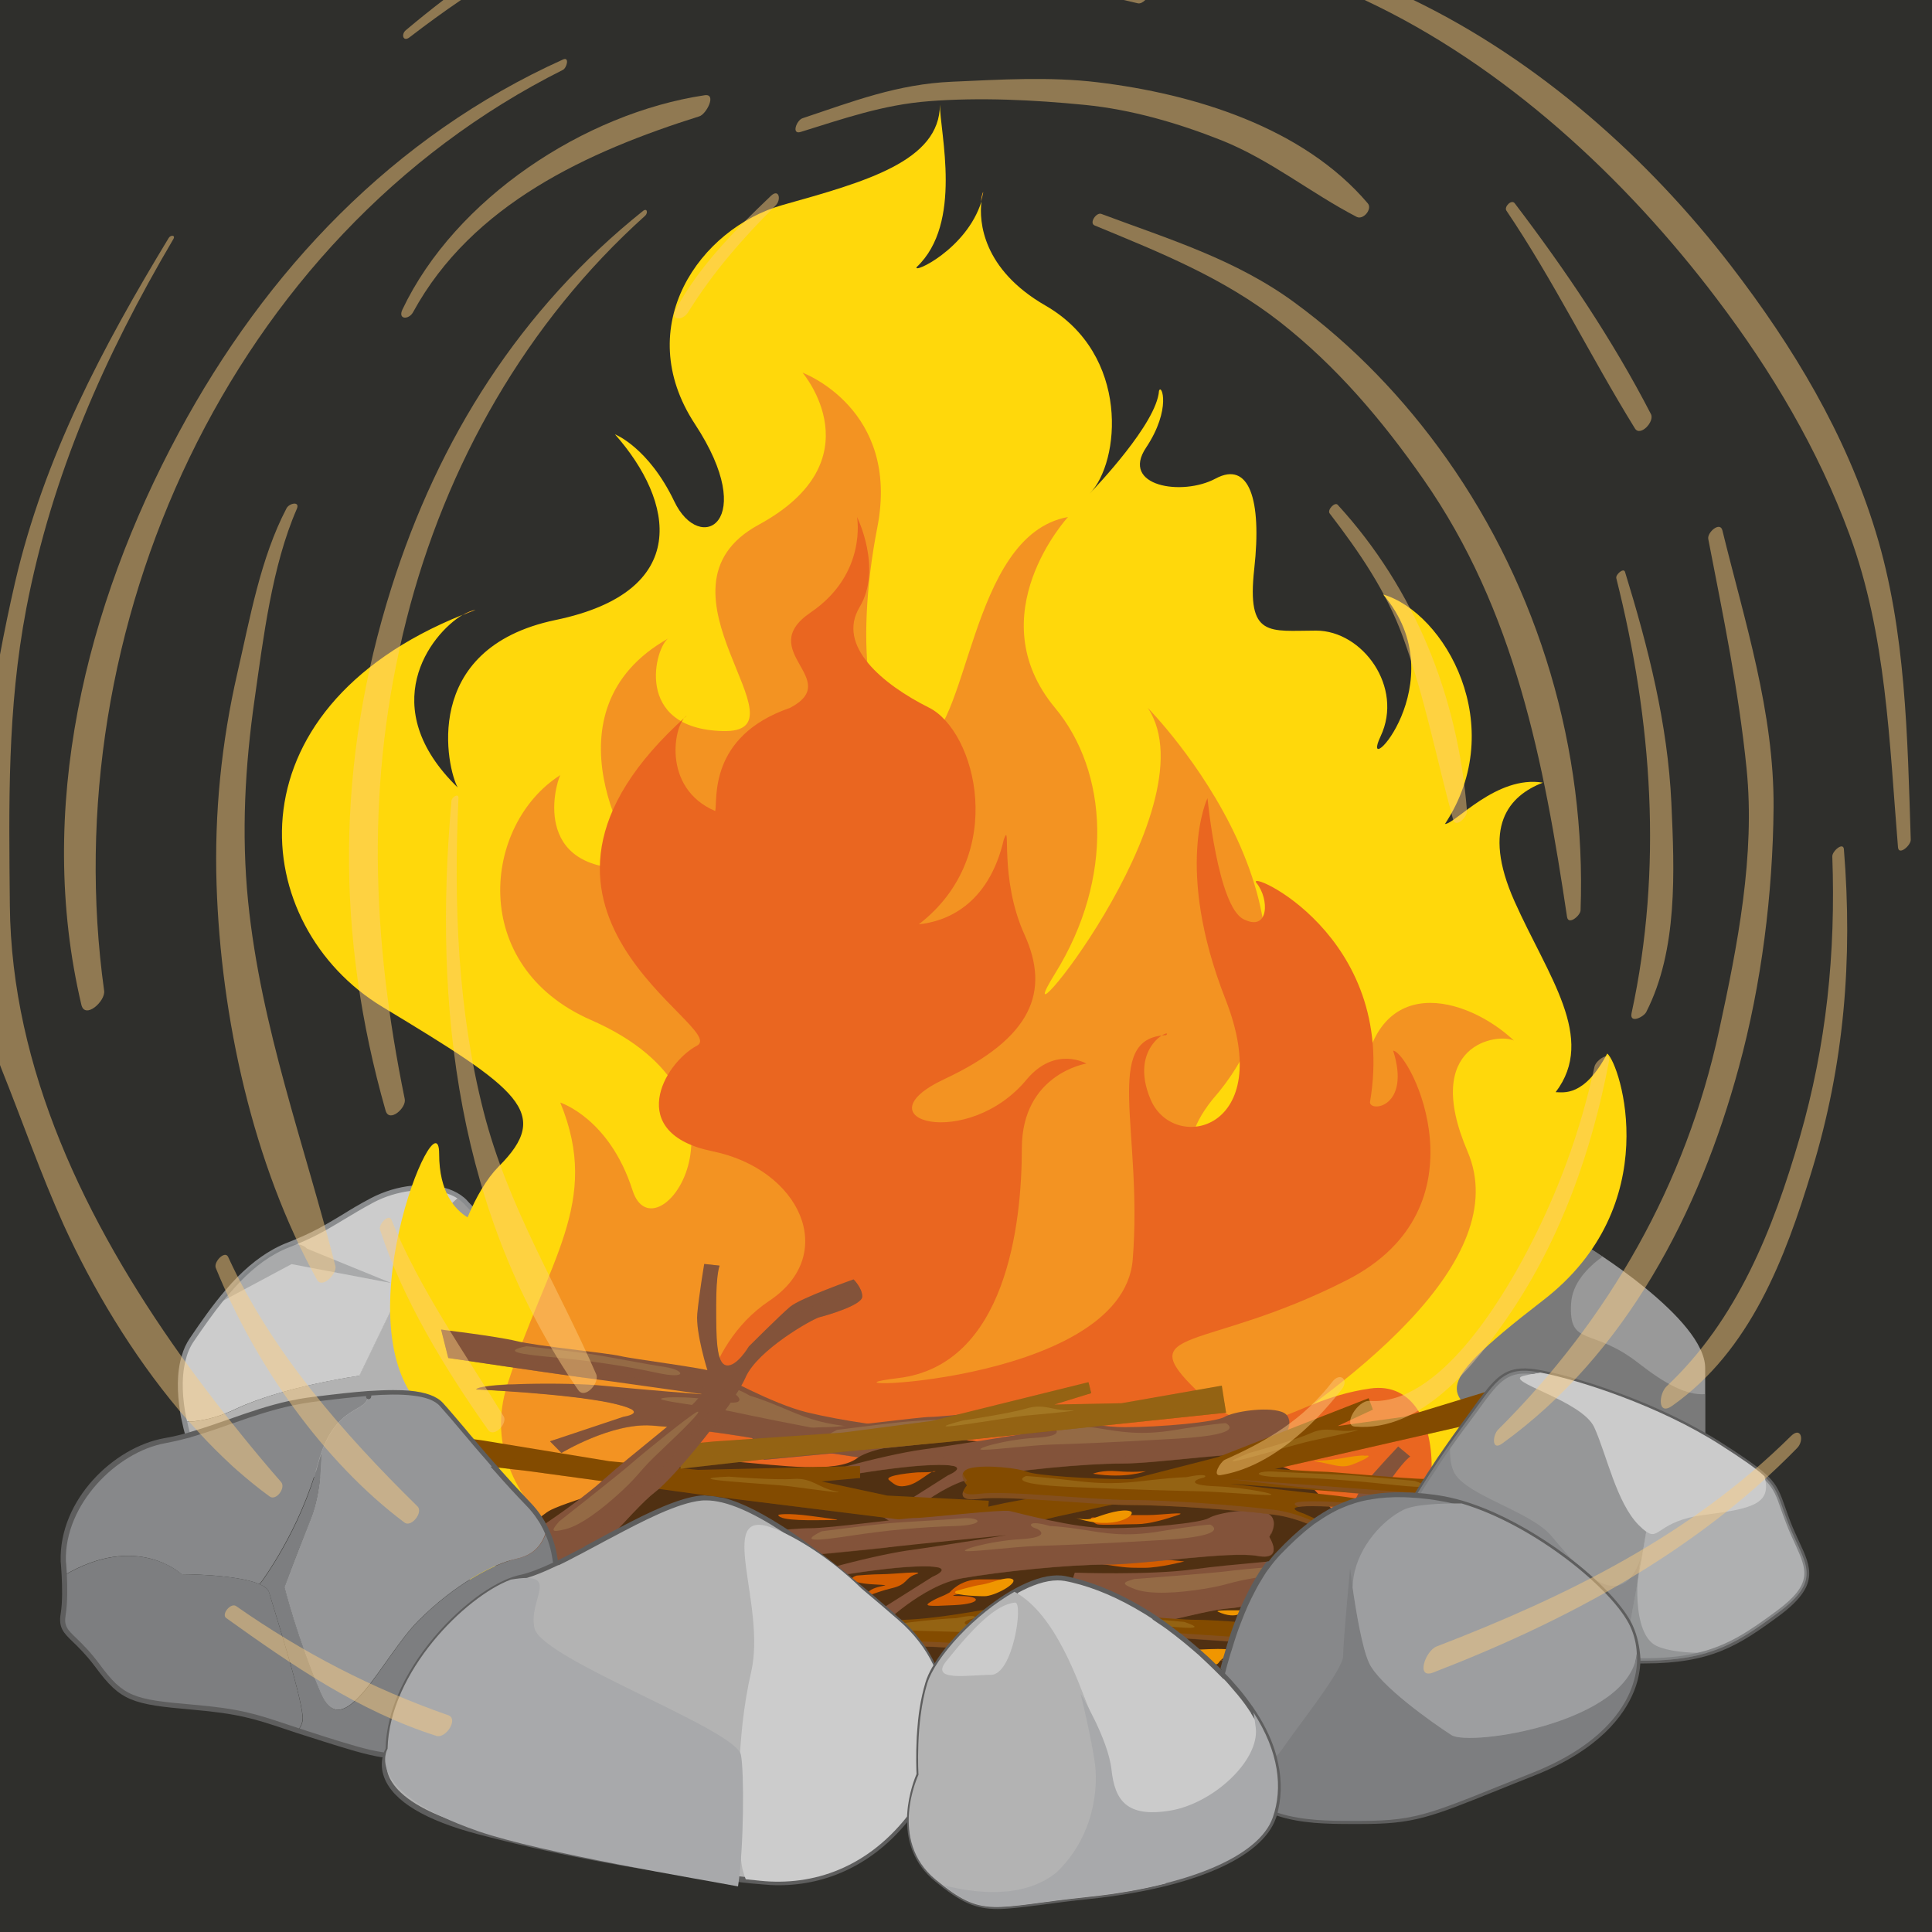 <?xml version="1.0" encoding="utf-8"?>
<!-- Generator: Adobe Illustrator 26.4.1, SVG Export Plug-In . SVG Version: 6.00 Build 0)  -->
<svg version="1.1" id="Слой_1" xmlns="http://www.w3.org/2000/svg" xmlns:xlink="http://www.w3.org/1999/xlink" x="0px" y="0px"
	 viewBox="0 0 1000 1000" style="enable-background:new 0 0 1000 1000;" xml:space="preserve">
<style type="text/css">
	.st0{fill:#2F2F2C;}
	.st1{fill:#999999;}
	.st2{opacity:0.59;}
	.st3{fill:#666666;}
	.st4{fill:#9A9A9A;}
	.st5{fill:#B2B2B2;}
	.st6{fill:#CCCCCC;}
	.st7{fill:#8A8C8E;}
	.st8{fill:#FFD80B;}
	.st9{fill:#FFB31C;}
	.st10{fill:#F39322;}
	.st11{fill:#EA6620;}
	.st12{fill:#83533A;}
	.st13{opacity:0.52;}
	.st14{opacity:0.14;fill:#FFF38D;enable-background:new    ;}
	.st15{fill:#503012;}
	.st16{fill:#D35D00;}
	.st17{fill:#834B00;}
	.st18{opacity:0.27;}
	.st19{opacity:0.45;}
	.st20{fill:#87888A;}
	.st21{fill:#7D7E80;}
	.st22{fill:#959698;}
	.st23{fill:#5E5E5E;}
	.st24{fill:#B3B3B3;}
	.st25{fill:#F09600;}
	.st26{fill:#CECECE;}
	.st27{fill:#CBCBCB;}
	.st28{opacity:0.77;fill:#87888A;enable-background:new    ;}
	.st29{opacity:0.59;fill:#9D9EA0;enable-background:new    ;}
	.st30{opacity:0.53;}
	.st31{fill:#9D9EA0;}
	.st32{fill:#A8A9AB;}
	.st33{opacity:0.43;fill:#7D7E80;enable-background:new    ;}
	.st34{opacity:0.47;}
	.st35{fill:#FCCD7D;}
</style>
<g>
	<g id="a">
		<rect y="0" class="st0" width="1000" height="1000"/>
	</g>
	<g id="b">
		<g>
			<g>
				<path class="st1" d="M737.1,706.7c0,0,20-32,37.4-46.7c17.3-14.7,37.4-20,42.7-17.3c5.3,2.7,65.4,40,65.4,65.4v69.4
					C882.6,777.5,721.1,820.2,737.1,706.7L737.1,706.7z"/>
				<g class="st2">
					<path class="st3" d="M847.9,705.4c-24-18.7-36-8-34.7-30.7c0.6-10.4,8.3-18.5,16.3-24.3c-6.3-4.2-11-7-12.3-7.7
						c-5.3-2.7-25.4,2.7-42.7,17.3c-17.3,14.7-37.4,46.7-37.4,46.7c-16,113.4,145.5,70.7,145.5,70.7v-55.8
						C873,722.3,862.1,716.5,847.9,705.4L847.9,705.4z"/>
				</g>
				<g>
					<path class="st4" d="M338.6,698.7c-1.8-15.1-35.6-36.5-57.8-48c-22.2-11.6-31.1-18.7-40-28.5c-0.9-1-2-1.8-3.1-2.6
						c-2.4,1.9-4.9,4.2-7.6,7.1c-29.4,30.7-25.4,54.7-25.4,62.7s29.4,29.4,45.4,46.7c8.7,9.4,18.5,16,30.8,18
						c13.6-3.9,24.8-8.3,30.1-12.7C325.2,729.9,340.3,713.9,338.6,698.7L338.6,698.7z"/>
					<g>
						<path class="st5" d="M250,736.1c-16-17.3-45.4-38.7-45.4-46.7c0-2.6-0.4-7,0-12.7l-1.4-0.6l-17.4,36c0,0-38.7,5.3-64,17.3
							c-10.7,5.1-19.7,6.5-26.5,6.6c2.6,12.1,6.5,21.4,6.5,21.4s74.7,8,106.8,8c20,0,49.5-4.9,72.2-11.3
							C268.6,752.1,258.7,745.5,250,736.1L250,736.1z"/>
						<path class="st6" d="M186,712.1l17.4-36l1.4,0.6c0.9-11.8,5.6-29.4,25.3-50c2.7-2.8,5.2-5.1,7.6-7.1c-10.2-7-29.7-6.3-45,1.7
							c-16.9,8.9-23.1,15.1-43.6,23.1s-34.7,26.7-49.8,48.9c-8,11.8-6.8,29-3.9,42.6c6.9,0,15.9-1.5,26.5-6.6
							C147.3,717.4,186,712.1,186,712.1L186,712.1z"/>
					</g>
					<path class="st7" d="M288.9,750.3c-1.2,0.4-2.3,0.8-3.6,1.1c-1.6,0.5-3.2,1-4.8,1.4c-0.8,0.2-1.6,0.5-2.5,0.7c0,0,0,0,0,0
						c-2.6,0.7-5.3,1.4-8,2.1c-2.4,0.6-4.7,1.1-7.1,1.7c-2,0.4-3.9,0.8-5.9,1.2c-0.5,0.1-1,0.2-1.5,0.3c-0.5,0.1-1,0.2-1.5,0.3
						c0,0,0,0,0,0l2,0.2h0l1.9,0.2c0,0,0,0,0.1,0.1c0.1,0,0.1,0,0.2,0l4.2,0.5h0c0.5-0.1,1-0.2,1.5-0.3c-0.2-0.4-0.3-0.8-0.5-1.2
						c1.9-0.4,3.7-0.8,5.5-1.3c0.8-0.2,1.5-0.4,2.3-0.6c0.9-0.2,1.7-0.4,2.5-0.6h0c0.7-0.2,1.4-0.4,2.2-0.6c0.5-0.1,1-0.3,1.5-0.4
						c1.2-0.3,2.4-0.7,3.6-1c0,0,0,0,0,0c0.6-0.2,1.3-0.4,1.9-0.5c0.4-0.1,0.8-0.2,1.2-0.4c0.1,0,0.1,0,0.2-0.1
						c0.1,0,0.2-0.1,0.3-0.1c1.3-0.4,2.5-0.8,3.7-1.2h0c0,0,0,0,0,0c0.6-0.2,1.1-0.4,1.7-0.6L288.9,750.3z M288.9,750.3
						c-1.2,0.4-2.3,0.8-3.6,1.1c-1.6,0.5-3.2,1-4.8,1.4c-0.8,0.2-1.6,0.5-2.5,0.7c0,0,0,0,0,0c-2.6,0.7-5.3,1.4-8,2.1
						c-2.4,0.6-4.7,1.1-7.1,1.7c-2,0.4-3.9,0.8-5.9,1.2c-0.5,0.1-1,0.2-1.5,0.3c-0.5,0.1-1,0.2-1.5,0.3c0,0,0,0,0,0l2,0.2h0l1.9,0.2
						c0,0,0,0,0.1,0.1c0.1,0,0.1,0,0.2,0l4.2,0.5h0c0.5-0.1,1-0.2,1.5-0.3c-0.2-0.4-0.3-0.8-0.5-1.2c1.9-0.4,3.7-0.8,5.5-1.3
						c0.8-0.2,1.5-0.4,2.3-0.6c0.9-0.2,1.7-0.4,2.5-0.6h0c0.7-0.2,1.4-0.4,2.2-0.6c0.5-0.1,1-0.3,1.5-0.4c1.2-0.3,2.4-0.7,3.6-1
						c0,0,0,0,0,0c0.6-0.2,1.3-0.4,1.9-0.5c0.4-0.1,0.8-0.2,1.2-0.4c0.1,0,0.1,0,0.2-0.1c0.1,0,0.2-0.1,0.3-0.1
						c1.3-0.4,2.5-0.8,3.7-1.2c0,0,0,0,0,0c0.6-0.2,1.1-0.4,1.7-0.6L288.9,750.3z M339.9,698.6c-1.1-9.4-13.4-20.5-26.6-29.8
						c-9.5-6.7-19.4-12.5-26-16.1c-2.6-1.4-4.6-2.5-5.9-3.2c-1-0.5-2-1.1-3-1.6h0c-9.8-5.2-16.8-9.5-22.3-13.5
						c-4.5-3.3-8.1-6.5-11.5-10c-1-1-1.9-2-2.9-3.1c-0.9-1-2-1.9-3.3-2.8c-2.4-1.6-5.2-2.9-8.3-3.7h0c-5-1.4-10.8-1.7-16.7-1.1
						c-7.2,0.7-14.6,2.9-21.3,6.4c-6.1,3.2-10.7,6-15.2,8.8c-3,1.8-5.8,3.5-8.8,5.2c-4.2,2.4-8.8,4.7-14.7,7.2
						c-1.5,0.6-3,1.3-4.7,1.9c-9.7,3.8-18,10-25.6,17.6c-2.2,2.2-4.3,4.5-6.4,7c-6.5,7.5-12.5,16.1-18.4,24.8
						c-1.9,2.8-3.3,5.8-4.2,9.1c-2.8,9-2.3,19.4-1,28.4c0.3,2.2,0.7,4.2,1.2,6.2c0.4,2,0.9,4,1.4,5.8c0.1,0.4,0.2,0.9,0.3,1.3
						c0.1,0.4,0.2,0.9,0.4,1.3c2.2,7.8,4.5,13.2,4.5,13.3c0.2,0.4,0.6,0.7,1.1,0.8c0.2,0,8.6,0.9,20.8,2.1
						c5.7,0.5,12.2,1.2,19.1,1.8c6.7,0.6,13.8,1.2,20.9,1.8c1,0.1,2.1,0.2,3.1,0.2c6.2,0.5,12.2,0.9,18.1,1.2
						c7,0.4,13.6,0.7,19.3,0.9c2,0,3.9,0.1,5.6,0.1l0,0c7,0,15.3-0.6,24.2-1.7c7.4-0.9,15.3-2.2,23.1-3.7c0.5-0.1,1-0.2,1.5-0.3
						c0.5-0.1,1-0.2,1.5-0.3c1.1-0.2,2.2-0.5,3.3-0.7h0c0.5-0.1,1-0.2,1.5-0.3c4.5-1,9-2.1,13.4-3.3c1.4-0.4,2.8-0.8,4.1-1.1
						c3-0.9,6.4-1.9,9.8-3c8-2.7,16.2-6.1,20.9-9.9c0.2-0.1,0.3-0.3,0.5-0.4c0,0,0,0,0,0l0,0c2.1-1.7,4-3.4,5.9-5
						c1.2-1.1,2.4-2.2,3.6-3.3c1.6-1.5,3-3,4.4-4.5c0,0,0,0,0,0v0c0.8-0.9,1.6-1.7,2.3-2.6c2.1-2.5,4-5,5.5-7.4
						c0.4-0.6,0.7-1.1,1-1.7c0.3-0.6,0.6-1.1,0.9-1.7c0.3-0.5,0.6-1.1,0.8-1.6c0.7-1.3,1.2-2.7,1.7-4c0.4-1.2,0.7-2.3,1-3.5
						c0.1-0.6,0.3-1.3,0.3-1.9C340.1,702.7,340.1,700.6,339.9,698.6z M337.1,704.5c-0.1,0.6-0.2,1.2-0.4,1.8c-0.3,1.1-0.6,2.3-1,3.4
						c-0.5,1.4-1.1,2.8-1.8,4.1c-0.3,0.6-0.6,1.2-1,1.8c-0.3,0.5-0.6,1-0.9,1.5c-0.4,0.6-0.8,1.2-1.2,1.8c-1.5,2.1-3.1,4.3-4.9,6.3
						c-0.8,1-1.7,1.9-2.5,2.9v0c-2.5,2.6-5.1,5.2-7.7,7.5c-1.3,1.2-2.6,2.3-3.9,3.4c-0.6,0.5-1.1,0.9-1.7,1.4
						c-3.8,3.1-11.3,6.5-21.3,9.9c-1.2,0.4-2.3,0.8-3.6,1.1c-1.6,0.5-3.2,1-4.8,1.4c-0.8,0.2-1.6,0.5-2.5,0.7c0,0,0,0,0,0
						c-2.6,0.7-5.3,1.4-8,2.1c-2.4,0.6-4.7,1.1-7.1,1.7c-2,0.4-3.9,0.8-5.9,1.2c-0.5,0.1-1,0.2-1.5,0.3c-0.5,0.1-1,0.2-1.5,0.3
						c0,0,0,0,0,0h0c-7.3,1.4-14.5,2.5-21.4,3.4c-8.7,1.1-16.8,1.6-23.8,1.6c-2.5,0-5.3,0-8.2-0.1c-5.8-0.2-12.5-0.5-19.5-1h0
						c-4.9-0.3-9.9-0.7-15-1.1h0c-0.9-0.1-1.7-0.1-2.5-0.2c-8.2-0.6-16.5-1.3-24.1-2c-7.4-0.7-14.2-1.3-19.9-1.9
						c-8.4-0.8-14.5-1.5-16.5-1.7l0,0c-0.7-1.7-2.4-6.2-4.1-12.2c-0.1-0.4-0.2-0.8-0.4-1.3c-0.1-0.4-0.2-0.8-0.3-1.3
						c-0.5-1.7-0.9-3.5-1.3-5.4c0,0,0,0,0,0c0-0.1,0-0.2-0.1-0.2c-0.1-0.6-0.2-1.2-0.4-1.8c-1.8-8.9-2.8-20-0.4-29.6
						c0.9-3.7,2.3-7.2,4.5-10.3c5-7.3,10-14.5,15.3-21c0.7-0.9,1.5-1.8,2.2-2.6c2.1-2.5,4.3-4.9,6.5-7.2
						c7.5-7.7,15.7-13.9,25.2-17.6c1.5-0.6,2.8-1.1,4.2-1.7c0.2-0.1,0.5-0.2,0.7-0.3c5.7-2.4,10.2-4.7,14.3-7
						c3.3-1.9,6.4-3.7,9.5-5.6c4.5-2.7,9.1-5.5,15.1-8.7c5.9-3.1,12.6-5.1,19.1-5.9c6.9-0.9,13.6-0.4,19,1.4
						c1.9,0.7,3.7,1.5,5.2,2.5l0,0c0.1,0.1,0.2,0.1,0.3,0.2c1.2,0.8,2.1,1.6,2.9,2.4c1.2,1.3,2.4,2.6,3.7,3.9c4,4,8.3,7.7,14.2,11.7
						c5.7,3.9,12.8,8.1,22.5,13.1c0,0,0.1,0,0.1,0h0c2,1,4.1,2.1,6.1,3.3c23.8,13.1,49.5,31.2,50.9,43.7
						C337.5,700.7,337.4,702.6,337.1,704.5z M288.9,750.3c-1.2,0.4-2.3,0.8-3.6,1.1c-1.6,0.5-3.2,1-4.8,1.4
						c-0.8,0.2-1.6,0.5-2.5,0.7c0,0,0,0,0,0c-2.6,0.7-5.3,1.4-8,2.1c-2.4,0.6-4.7,1.1-7.1,1.7c-2,0.4-3.9,0.8-5.9,1.2
						c-0.5,0.1-1,0.2-1.5,0.3c-0.5,0.1-1,0.2-1.5,0.3c0,0,0,0,0,0l2,0.2h0l1.9,0.2c0,0,0,0,0.1,0.1c0.1,0,0.1,0,0.2,0l4.2,0.5h0
						c0.5-0.1,1-0.2,1.5-0.3c-0.2-0.4-0.3-0.8-0.5-1.2c1.9-0.4,3.7-0.8,5.5-1.3c0.8-0.2,1.5-0.4,2.3-0.6c0.9-0.2,1.7-0.4,2.5-0.6h0
						c0.7-0.2,1.4-0.4,2.2-0.6c0.5-0.1,1-0.3,1.5-0.4c1.2-0.3,2.4-0.7,3.6-1c0,0,0,0,0,0c0.6-0.2,1.3-0.4,1.9-0.5
						c0.4-0.1,0.8-0.2,1.2-0.4c0.1,0,0.1,0,0.2-0.1c0.1,0,0.2-0.1,0.3-0.1c1.3-0.4,2.5-0.8,3.7-1.2h0c0,0,0,0,0,0
						c0.6-0.2,1.1-0.4,1.7-0.6L288.9,750.3z M288.9,750.3c-1.2,0.4-2.3,0.8-3.6,1.1c-1.6,0.5-3.2,1-4.8,1.4
						c-0.8,0.2-1.6,0.5-2.5,0.7c0,0,0,0,0,0c-2.6,0.7-5.3,1.4-8,2.1c-2.4,0.6-4.7,1.1-7.1,1.7c-2,0.4-3.9,0.8-5.9,1.2
						c-0.5,0.1-1,0.2-1.5,0.3c-0.5,0.1-1,0.2-1.5,0.3c0,0,0,0,0,0l2,0.2h0l1.9,0.2c0,0,0,0,0.1,0.1c0.1,0,0.1,0,0.2,0l4.2,0.5h0
						c0.5-0.1,1-0.2,1.5-0.3c-0.2-0.4-0.3-0.8-0.5-1.2c1.9-0.4,3.7-0.8,5.5-1.3c0.8-0.2,1.5-0.4,2.3-0.6c0.9-0.2,1.7-0.4,2.5-0.6h0
						c0.7-0.2,1.4-0.4,2.2-0.6c0.5-0.1,1-0.3,1.5-0.4c1.2-0.3,2.4-0.7,3.6-1c0,0,0,0,0,0c0.6-0.2,1.3-0.4,1.9-0.5
						c0.4-0.1,0.8-0.2,1.2-0.4c0.1,0,0.1,0,0.2-0.1c0.1,0,0.2-0.1,0.3-0.1c1.3-0.4,2.5-0.8,3.7-1.2h0c0,0,0,0,0,0
						c0.6-0.2,1.1-0.4,1.7-0.6L288.9,750.3z"/>
				</g>
				<g>
					<path class="st8" d="M831.9,545.3c-12,22.7-22.7,20-26.7,20c21.3-28-4-60-21.3-98.8s-2.7-54.7,14.7-61.4
						c-24-4-45.4,21.4-50.7,21.4c33.4-50.7,0-109.4-32-118.8c38.7,45.4-13.3,98.8-1.3,73.4c12-25.4-9.3-54.7-33.4-54.7s-36,4-32-32
						s-2.7-56-20-46.7c-17.3,9.3-49.4,4-36-16c13.3-20,8-33.4,6.7-29.4c-1.2,16.8-32.5,49.6-35.9,53.2c15.9-16.2,21.1-72-22.8-97.3
						c-32.7-18.8-34.5-43.5-33.2-53.9c-7.8,24.9-36,37.7-33.5,33.9c24-22.7,12-69.4,12-84.1c0,29.4-38.7,40-81.4,52
						c-42.7,12-78.7,62.7-45.4,113.4s2.7,68.1-10.7,40c-13.4-28-30.7-34.7-30.7-34.7c30.7,34.7,40,81.4-30.7,96.1
						c-70.7,14.7-56,77.4-50.7,86.7c-42.8-41.6-14.4-79.2,2.6-89.4C115.8,367.9,128.6,479.3,198,521.2c70.7,42.7,88.1,54.7,60,82.7
						c-6.1,6.2-11.5,15.5-16,26.2c-6.5-4-14.7-12.9-14.7-32.9c0-33.4-53.4,94.8-5.3,134.8c1.2,1,2.3,1.8,3.4,2.5
						c3.8,9.3,8.5,28.1,11.3,65.5c5.3,70.7,226.9,89.4,375,89.4s178.8-129.4,160.1-149.5s-37.4-17.3,26.7-66.7
						C862.6,624,838.6,550.6,831.9,545.3L831.9,545.3z"/>
					<path class="st9" d="M507.7,104.4c0.5-1.6,0.9-3.1,1.2-4.8C508.9,98.9,508.1,100.8,507.7,104.4z"/>
					<path class="st9" d="M239.3,318.4c2.2-0.9,4.4-1.8,6.8-2.7C244.3,315.9,241.9,316.9,239.3,318.4z"/>
				</g>
				<path class="st10" d="M326.1,820.2c0,0-84.2-39-63.5-103.5c20.8-64.6,48.8-94,27.4-146c0,0,25.4,8,37.4,45.4
					c12,37.4,73-46.8-21.4-88.1c-64.1-28-56-101.4-16-126.8c-2.7,5.3-16,53.4,44,48c-6.7-2.7-54.7-81.4,12-118.8
					c-6.7,4-18.7,46.7,28,48c46.7,1.3-42.7-73.4,18.7-106.8c61.4-33.4,22.7-78.7,22.7-78.7s50.7,18.7,38.7,80.1
					c-12,61.4-5.3,118.8,21.3,113.4c26.7-5.3,25.4-109.4,77.4-118.8c0,0-46.7,50.7-6.7,98.8c27.5,33,30.7,88.1,0,137.5
					s82.7-85.4,48-137.5c0,0,112.1,113.4,33.4,202.8c-46.7,58.7,72.1,57.4,77.4-5.3s54.7-48,78.7-25.3c-8-4-48,1.3-24,57.4
					c24,56-58.3,121-137.9,169.3C542.3,813.5,326.1,820.2,326.1,820.2L326.1,820.2z"/>
				<path class="st11" d="M360.8,745.4c0,0,1.3-48,37.4-72.1s16-68.1-29.4-77.4s-25.4-45.4-8-54.7c17.3-9.3-117.4-70.7-5.3-170.8
					c-6.7,4-13.3,37.4,14.7,49.4c1.3-5.3-4-38.7,38.7-53.4c28-14.7-18.7-29.4,10.7-49.4c29.4-20,24-49.4,24-49.4s13.3,26.7,1.3,46.7
					c-12,20,12,40,36,52c24,12,41.4,76.1-5.3,112.1c13.3-1.3,36-9.3,44-44c4-10.7-2.7,20,10.7,49.4c13.3,29.4,4,53.4-41.4,74.7
					s12,37.4,42.7,0c14.7-17.3,30.7-8,30.7-8s-33.4,5.3-33.4,44s-8,112.1-64,118.8c-56,6.7,116.1,5.3,121.4-61.4
					c5.3-66.7-16-114.8,17.3-116.1c4-4-20,5.3-8,33.4c12,28,65.4,16,38.7-52c-26.7-68.1-9.3-104.1-9.3-104.1s5.3,56.1,18.7,62.7
					c13.3,6.7,13.3-10.7,6.7-18.7c-6.7-8,73.4,26.7,58.7,113.4c0,5.3,21.3,2.7,12-26.7c9.3,1.3,49.4,81.4-24,118.8
					s-112.1,24-77.4,57.4c34.7,33.4,44,5.3,89.4-1.3c45.4-6.7,44,89.4-14.7,124.1c-58.7,34.7-158.8,78.7-257.5,48
					s-133.5-82.7-117.4-112.1C335.5,749.4,360.8,745.4,360.8,745.4L360.8,745.4z"/>
				<g>
					<path class="st12" d="M246.4,719.2c0,0,45.3,2,68.9,6.8c23.5,4.9,7.4,7.3,7.4,7.3L284.7,746l5.9,6c0,0,25.8-15.6,46.5-14.2
						c20.7,1.4,55.3,6.2,74.3,10.9c19,4.7,63.9,8.4,77.1,14.3c13.2,6,8.4-8,8.4-8s8.4-8,1.2-12.5s-24.2-5.9-29.1-4.4
						c-5,1.5-33.2-2.7-51.4-7.1c-18.1-4.5-43.9-19-48-20.9c-4.1-1.9-42.3-6.7-48.4-8.2c-6-1.5-43.6-5.2-54-7.8
						c-10.4-2.5-38.9-5.9-38.9-5.9l3.7,14.7c0,0,56.6,8.4,72.6,10.5c16,2.1,60.2,8.4,60.2,8.4s-32.4-2.5-52-4.5
						S248.1,716,246.4,719.2L246.4,719.2z"/>
					<g class="st13">
						<path class="st12" d="M326.4,729.2c3.3-1,6.2-3.2-10.2-6.7c-14.8-3-38.1-5-53.5-6c-9,0.5-15.6,1.4-16.2,2.6
							c0,0,45.3,2,68.9,6.8C321.2,727.3,324.6,728.3,326.4,729.2L326.4,729.2z"/>
						<path class="st12" d="M313.7,713.8c19.6,2.1,52,4.5,52,4.5s-44.3-6.3-60.2-8.4c-16-2.1-72.5-10.5-72.5-10.5l-2.8-11
							c-1.1-0.1-1.8-0.2-1.8-0.2l3.7,14.7c0,0,50.3,7.5,69.4,10.1C306.1,713.1,310.3,713.4,313.7,713.8L313.7,713.8z"/>
						<path class="st12" d="M497.7,751.6c0,0,0.3,0.8,0.5,1.9c1.2-1.5,2.8-4,2.7-6.4C499.8,749.6,497.7,751.6,497.7,751.6
							L497.7,751.6z"/>
						<path class="st12" d="M489.3,759.6c-13.2-6-58.1-9.7-77.1-14.3c-19-4.7-53.5-9.5-74.3-10.9c-20.7-1.4-46.5,14.2-46.5,14.2
							l-3.5-3.6l-3.2,1.1l5.9,6c0,0,25.8-15.6,46.5-14.2c20.7,1.4,55.3,6.2,74.3,10.9c19,4.7,63.9,8.4,77.1,14.3
							c7.8,3.5,9.3,0.1,9.2-3.3C496.6,761.3,494.2,761.8,489.3,759.6L489.3,759.6z"/>
					</g>
					<path class="st14" d="M272.5,696.8c0,0,24.1,2.7,32.9,4s29.4,5.4,39.1,6.8c9.7,1.5,12.1,6.6-4.8,2.9c-17-3.7-34.7-6.2-52.6-7.9
						C269.2,701,259.5,699.5,272.5,696.8L272.5,696.8z"/>
					<path class="st14" d="M388.1,722.4c0,0,4.8,1.2,15.5,5.7c10.8,4.5,20.2,9.1,39.1,10.5s25.9,2.7,25.9,2.7s10.7,8.6-25.7,1.9
						c-36.4-6.7-52.9-10.2-64.2-12.6c-11.3-2.3-28.7-4.3-35.2-5.9c-6.5-1.6,12.1-2.5,27.8,0.4c15.8,3,11.5-2.2,8.7-3.8
						C377.3,719.7,377.3,716.1,388.1,722.4L388.1,722.4z"/>
				</g>
				<path class="st15" d="M254.1,813.5c0,0,20.5-26.7,31.1-32c10.7-5.3,50.7-16,58.7-21.3c8-5.3,15.1-5.3,37.4-3.6
					c22.2,1.8,51.6,6.2,62.3-1.8c10.7-8,55.2-11.6,64.9-8c9.8,3.6,43.6,6.2,58.7,8.9c15.1,2.7,38.3-10.7,58.7-4.5
					c20.5,6.2,37.4,5.3,45.4,11.6c8,6.2,15.1,15.1,22.2,23.1s21.3,38.3,21.3,38.3s-29.4,35.6-37.4,39.1s-32,25.8-67.6,25.8
					s-58.7,0.9-111.2,0.9s-105,8-152.1-11.6S237.2,834.9,254.1,813.5L254.1,813.5z"/>
				<path class="st16" d="M402.8,784.1c0,0,3.3-1.3,18,0.7s15.3,2,8,2S403.5,787.5,402.8,784.1L402.8,784.1z"/>
				<path class="st16" d="M443.5,815.5c0,0,8-0.7,13.3-0.7s23.3-2,17.3,0c-6,2-4,5.3-12.7,7.3c-8.7,2-15.3,6-12,2
					c3.3-4,16-3.3,3.3-4C440.2,819.5,438.9,816.8,443.5,815.5L443.5,815.5z"/>
				<path class="st16" d="M491.6,824.2c0,0,5.3-6.7,15.3-6.7h17.3c0,0-7.3,4-13.3,5.3c-6,1.3-25.4,3.3-14,3.3s11.3,4-2.7,4.7
					s-16.7,0.7-12-2S486.9,826.9,491.6,824.2L491.6,824.2z"/>
				<path class="st16" d="M474.9,762.1c0,0-18,1.3-14.7,4c3.3,2.7,4.7,4,10,2.7s11.3-7.3,13.3-7.3S483.6,762.1,474.9,762.1
					L474.9,762.1z"/>
				<path class="st16" d="M567,785.5c0,0,6.7-1.3,12.7-1.3h14.7c6,0,21.3-2,15.3,0c-6,2-14.7,4.7-21.3,4.7s-18.7,0.7-20.7,0
					S562.3,784.8,567,785.5L567,785.5z"/>
				<path class="st16" d="M558.3,807.5c0,0,3.8,0.9,14.2,2.4c10.5,1.6,11.8,1.6,19.8,1.6s20.7-3.3,20.7-3.3s-18.7-2-23.3-2
					s8-2,22.7-2.7s33.4-2.7,19.3-2.7s-17.3-1.3-34,0c-16.7,1.3-18,0.7-36.7,2.7C542.3,805.5,534.3,808.8,558.3,807.5L558.3,807.5z"
					/>
				<g>
					<path class="st12" d="M413.3,768.1c0,0,44.5-8.9,68.5-9.8c24-0.9,8.9,5.3,8.9,5.3L456.9,785l7.1,4.5c0,0,21.3-21.3,41.8-24.9
						s55.2-7.1,74.7-7.1s64.1-7.1,78.3-4.5c14.2,2.7,6.2-9.8,6.2-9.8s6.2-9.8-1.8-12.5c-8-2.7-24.9,0-29.4,2.7s-32.9,5.3-51.6,5.3
						s-47.2-8-51.6-8.9c-4.5-0.9-42.7,3.6-48.9,3.6s-43.6,5.3-54.3,5.3s-39.1,3.6-39.1,3.6l7.1,13.3c0,0,56.9-5.3,73-7.1
						c16-1.8,60.5-6.2,60.5-6.2s-32,5.3-51.6,8C457.8,753,414.2,764.6,413.3,768.1L413.3,768.1z"/>
					<g class="st13">
						<path class="st12" d="M493.3,758.8c2.9-1.8,5.3-4.6-11.5-4c-15.1,0.6-38.2,4.3-53.3,7c-8.6,2.7-14.8,5.1-15.2,6.4
							c0,0,44.5-8.9,68.5-9.8C487.8,758.1,491.4,758.3,493.3,758.8L493.3,758.8z"/>
						<path class="st12" d="M477.3,746.8c19.6-2.7,51.6-8,51.6-8s-44.5,4.5-60.5,6.2c-16,1.8-73,7.1-73,7.1l-5.3-10
							c-1.1,0.1-1.8,0.2-1.8,0.2l7.1,13.3c0,0,50.6-4.7,69.8-6.8C469.8,748,473.9,747.3,477.3,746.8L477.3,746.8z"/>
						<path class="st12" d="M665.1,739.7c0,0,0.5,0.7,1,1.8c0.8-1.8,1.8-4.5,1.1-6.9C666.6,737.3,665.1,739.7,665.1,739.7
							L665.1,739.7z"/>
						<path class="st12" d="M658.8,749.5c-14.2-2.7-58.7,4.5-78.3,4.5s-54.3,3.6-74.7,7.1c-20.5,3.6-41.8,24.9-41.8,24.9l-4.3-2.7
							l-2.8,1.8l7.1,4.5c0,0,21.3-21.3,41.8-24.9s55.2-7.1,74.7-7.1s64.1-7.1,78.3-4.5c8.4,1.6,9-2.1,8.2-5.4
							C666.3,749.4,664.1,750.4,658.8,749.5L658.8,749.5z"/>
					</g>
					<path class="st14" d="M433.3,740.1c0,0,24-3.1,32.9-4c8.9-0.9,29.8-1.8,39.6-2.7c9.8-0.9,13.3,3.6-4,4
						c-17.3,0.5-35.1,2.2-52.9,4.9C431.1,745,421.3,745.9,433.3,740.1L433.3,740.1z"/>
					<path class="st14" d="M551.6,737.4c0,0,4.9,0,16.5,1.8s21.8,4,40.5,0.9s25.8-3.5,25.8-3.5s12.5,5.8-24.5,8
						c-36.9,2.2-53.8,2.7-65.4,3.1s-28.9,2.7-35.6,2.7s11.1-5.3,27.1-6.2c16-0.9,10.7-4.9,7.6-5.8
						C540.5,737.4,539.6,733.9,551.6,737.4L551.6,737.4z"/>
				</g>
				<g>
					<g>
						<polygon class="st17" points="249.4,745.5 315.3,756.3 361.3,760.8 445.1,758.8 445.2,765 425.2,766.8 459.2,774.1 
							511.8,776.8 510.6,792.1 368.5,774.4 273.3,761.4 229.1,756.3 230,742.9 						"/>
						<g class="st18">
							<polygon class="st17" points="370.1,769.2 274.9,756.2 230.7,751.1 231.2,743.1 230,742.9 229.1,756.3 273.3,761.4 
								368.5,774.4 510.6,792.1 511,786.7 							"/>
							<polygon class="st17" points="443.3,765.2 445.2,765 445.1,760 426.8,761.6 							"/>
						</g>
					</g>
					<path class="st14" d="M377.2,764.3c0,0,24,1.9,33.5,1.2s12.9,4.5,21.4,6.3c8.5,1.8-11.3-0.9-22.6-2.4
						C398.3,767.9,346.8,765.6,377.2,764.3z"/>
				</g>
				<g>
					<g>
						<polygon class="st17" points="519.9,778 585.5,765.7 630.4,754.2 708.4,723.7 710.6,729.6 692.4,738.1 726.9,733.3 
							777.3,717.9 781.4,732.6 641.7,764.5 547.8,784.8 504.5,795 500.8,782.2 						"/>
						<g class="st18">
							<polygon class="st17" points="641.4,759.1 547.5,779.4 504.2,789.6 502,781.9 500.8,782.2 504.5,795 547.8,784.8 
								641.7,764.5 781.4,732.6 779.9,727.5 							"/>
							<polygon class="st17" points="708.9,730.4 710.6,729.6 708.9,724.9 692.2,732.7 							"/>
						</g>
					</g>
					<path class="st14" d="M646.5,752.1c0,0,23.2-6.4,31.9-10.3c8.7-3.9,13.6-0.2,22.2-1.4s-10.9,3-22,5.4
						C667.5,748.2,618.3,763.6,646.5,752.1L646.5,752.1z"/>
				</g>
				<g>
					<g>
						<g>
							<polygon class="st17" points="369.7,746.1 436.3,741.5 482.2,735.5 563.4,715.4 564.8,721.1 545.7,727 580.5,726.3 
								632.4,717.2 634.6,731.2 492.1,746.2 396.5,755.2 352.3,760.2 350.2,747.9 							"/>
							<g class="st18">
								<polygon class="st17" points="492.6,741.2 396.9,750.2 352.7,755.2 351.5,747.8 350.2,747.9 352.3,760.2 396.5,755.2 
									492.1,746.2 634.6,731.2 633.8,726.3 								"/>
								<polygon class="st17" points="563.1,721.6 564.8,721.1 563.7,716.6 546.2,722 								"/>
							</g>
						</g>
						<path class="st14" d="M498.5,735.2c0,0,23.8-3.5,32.9-6.2c9.1-2.7,13.5,1.2,22.2,1c8.7-0.2-11.2,1.7-22.5,2.7
							C519.8,733.8,469,743,498.5,735.2L498.5,735.2z"/>
					</g>
					<polygon class="st14" points="632.4,717.2 580.5,726.3 545.7,727 564.8,721.1 563.7,716.6 563.7,716.6 563.4,715.4 
						482.2,735.5 436.3,741.5 369.7,746.1 350.2,747.9 352.3,760.2 396.5,755.2 492.1,746.2 634.6,731.2 					"/>
				</g>
				<g>
					<path class="st12" d="M262.1,801.9c0,0,32.9-20.5,49.8-35.6c16.9-15.1,37.4-30.2,47.2-40s7.1-16.9,7.1-16.9s-6.2-19.6-5.3-29.4
						c0.9-9.8,3.6-25.8,3.6-25.8l8,0.9c0,0-1.8,3.6-1.8,20.5s0,30.2,5.3,31.1s11.6-9.8,11.6-9.8s16-16,21.3-20.5
						c5.3-4.5,32.9-14.2,32.9-14.2s4.5,4.4,4.5,8.9s-18.7,9.8-22.2,10.7c-3.6,0.9-32,16.9-38.2,31.1c-6.2,14.2-36.5,51.6-47.1,59.6
						c-10.7,8-42.7,47.2-55.2,55.2C271,835.7,262.1,801.9,262.1,801.9L262.1,801.9z"/>
					<g class="st19">
						<path class="st12" d="M367.4,654.6c-0.4,3.1-0.8,8-0.8,15.7c0,16.9,0,30.2,5.3,31.1c0,0,0.1,0,0.1,0
							c-1.4-5.6-1.5-14.9-1.5-25.8c0-16.9,1.8-20.5,1.8-20.5L367.4,654.6L367.4,654.6z"/>
						<path class="st12" d="M441.8,662.3c0,0-0.1,0-0.3,0.1c0.5,1.1,0.8,2.3,0.8,3.4c0,4.5-18.7,9.8-22.2,10.7
							c-3.6,0.9-32,16.9-38.2,31.1c-6.2,14.2-36.5,51.6-47.1,59.6c-10.7,8-42.7,47.2-55.2,55.2c-3.6,2.3-7,1-9.9-1.9
							c3.6,6.2,8.4,10.7,13.9,7.2c12.5-8,44.5-47.2,55.2-55.2c10.7-8,40.9-45.4,47.1-59.6s34.7-30.2,38.2-31.1
							c3.6-0.9,22.2-6.2,22.2-10.7S441.8,662.3,441.8,662.3L441.8,662.3z"/>
					</g>
					<path class="st14" d="M289.4,787.5c0,0,31.4-24.7,37.4-30c6-5.3,30.7-25.3,34-26.7c3.3-1.3-6.7,8.7-18.7,20s-10,11.3-20,20.7
						c-10,9.3-21.4,18-29.4,20S285.4,792.2,289.4,787.5z"/>
				</g>
				<g>
					<path class="st12" d="M556.3,814c0,0,38.7,1.4,61.2-1.7c22.5-3.1,47.9-4.2,61.5-6.9c13.6-2.7,15.3-10,15.3-10s5.8-19.7,12-27.3
						c6.2-7.6,17.4-19.4,17.4-19.4l6.2,5.2c0,0-3.5,2-12.9,16c-9.4,14-16.9,25.1-13,28.8c3.9,3.7,15.1-1.7,15.1-1.7s22.2-4.3,29.1-5
						c6.9-0.7,35.2,6.6,35.2,6.6s1.2,6.2-1.3,9.9c-2.5,3.7-21-2.3-24.4-3.6s-36-3.9-49.1,4.5c-13.1,8.3-59.1,22.4-72.4,23.1
						c-13.3,0.7-61.8,15.2-76.6,14.9C544.8,847,556.3,814,556.3,814L556.3,814z"/>
					<g class="st19">
						<path class="st12" d="M726,750.7c-2,2.3-5.1,6.2-9.4,12.6c-9.5,14-16.9,25.1-13,28.8c0,0,0.1,0,0.1,0
							c1.9-5.4,7.1-13.2,13.2-22.2c9.4-14,12.9-16,12.9-16L726,750.7z"/>
						<path class="st12" d="M783.4,798.6c0,0-0.1,0-0.3-0.1c-0.2,1.2-0.6,2.3-1.3,3.3c-2.5,3.7-21-2.3-24.4-3.6
							c-3.5-1.3-36-3.9-49.1,4.5s-59.1,22.4-72.4,23.1c-13.3,0.7-61.8,15.2-76.6,14.9c-4.3-0.1-6.4-3-7.1-7.1
							c-0.4,7.2,1,13.6,7.5,13.7c14.8,0.3,63.2-14.3,76.6-14.9c13.3-0.7,59.3-14.8,72.4-23.1c13.1-8.3,45.7-5.7,49.1-4.5
							c3.5,1.2,21.9,7.3,24.4,3.6C784.6,804.8,783.4,798.6,783.4,798.6L783.4,798.6z"/>
					</g>
					<path class="st14" d="M587.1,817.3c0,0,39.8-3,47.8-4c8-1.1,39.6-3.9,43.1-3.1c3.5,0.8-10.4,3.5-26.7,6.2s-14.6,3.8-28.2,6
						c-13.5,2.2-27.8,3-35.5,0.2C579.9,819.7,581.2,819,587.1,817.3L587.1,817.3z"/>
				</g>
				<g>
					<path class="st12" d="M405.3,820.6c0,0,44.5-8.9,68.5-9.8s8.9,5.3,8.9,5.3l-33.8,21.3l7.1,4.4c0,0,21.3-21.3,41.8-24.9
						c20.5-3.6,55.2-7.1,74.7-7.1s64.1-7.1,78.3-4.5s6.2-9.8,6.2-9.8s6.2-9.8-1.8-12.5c-8-2.7-24.9,0-29.4,2.7s-32.9,5.3-51.6,5.3
						s-47.2-8-51.6-8.9c-4.5-0.9-42.7,3.6-48.9,3.6s-43.6,5.3-54.3,5.3s-39.1,3.6-39.1,3.6l7.1,13.3c0,0,56.9-5.3,73-7.1
						c16-1.8,60.5-6.2,60.5-6.2s-32,5.3-51.6,8C449.8,805.5,406.2,817.1,405.3,820.6L405.3,820.6z"/>
					<g class="st13">
						<path class="st12" d="M485.3,811.3c2.9-1.8,5.3-4.6-11.5-4c-15.1,0.6-38.2,4.3-53.3,7c-8.6,2.7-14.8,5.1-15.2,6.4
							c0,0,44.5-8.9,68.5-9.8C479.8,810.6,483.3,810.8,485.3,811.3L485.3,811.3z"/>
						<path class="st12" d="M469.3,799.3c19.6-2.7,51.6-8,51.6-8s-44.5,4.5-60.5,6.2c-16,1.8-73,7.1-73,7.1l-5.3-10
							c-1.1,0.1-1.8,0.2-1.8,0.2l7.1,13.3c0,0,50.6-4.7,69.8-6.8C461.8,800.5,466,799.7,469.3,799.3L469.3,799.3z"/>
						<path class="st12" d="M657.1,792.2c0,0,0.5,0.7,1,1.8c0.8-1.8,1.8-4.5,1.1-6.9C658.6,789.8,657.1,792.2,657.1,792.2z"/>
						<path class="st12" d="M650.8,801.9c-14.2-2.7-58.7,4.5-78.3,4.5s-54.3,3.6-74.7,7.1c-20.5,3.6-41.8,24.9-41.8,24.9l-4.3-2.7
							l-2.8,1.8l7.1,4.4c0,0,21.3-21.3,41.8-24.9c20.5-3.6,55.2-7.1,74.7-7.1s64.1-7.1,78.3-4.5c8.4,1.6,9-2.1,8.2-5.4
							C658.3,801.8,656.1,802.9,650.8,801.9L650.8,801.9z"/>
					</g>
					<path class="st14" d="M425.3,792.6c0,0,24-3.1,32.9-4c8.9-0.9,29.8-1.8,39.6-2.7c9.8-0.9,13.3,3.5-4,4
						c-17.3,0.5-35.1,2.2-52.9,4.9C423.1,797.5,413.3,798.4,425.3,792.6L425.3,792.6z"/>
					<path class="st14" d="M543.6,789.9c0,0,4.9,0,16.5,1.8s21.8,4,40.5,0.9c18.7-3.1,25.8-3.5,25.8-3.5s12.5,5.8-24.5,8
						c-36.9,2.2-53.8,2.7-65.4,3.1s-28.9,2.7-35.6,2.7s11.1-5.3,27.1-6.2c16-0.9,10.7-4.9,7.6-5.8S531.6,786.4,543.6,789.9z"/>
				</g>
				<g>
					<path class="st17" d="M752.2,786.6c0,0-44.5-6.4-68.5-7s-8.9,3.8-8.9,3.8l33.8,15.3l-7.1,3.2c0,0-21.4-15.3-41.8-17.9
						S604.6,779,585,779s-64.1-5.1-78.3-3.2c-14.2,1.9-6.2-7-6.2-7s-6.2-7,1.8-8.9s24.9,0,29.4,1.9c4.5,1.9,32.9,3.8,51.6,3.8
						s47.2-5.7,51.6-6.4c4.5-0.6,42.7,2.5,48.9,2.5s43.6,3.8,54.3,3.8s39.1,2.5,39.1,2.5l-7.1,9.6c0,0-56.9-3.8-73-5.1
						c-16-1.3-60.5-4.5-60.5-4.5s32,3.8,51.6,5.8C707.8,775.8,751.4,784.1,752.2,786.6L752.2,786.6z"/>
					<g class="st13">
						<path class="st12" d="M672.2,780c-2.9-1.3-5.3-3.3,11.5-2.9c15.1,0.4,38.2,3.1,53.3,5c8.6,1.9,14.8,3.6,15.2,4.6
							c0,0-44.5-6.4-68.5-7C677.8,779.5,674.2,779.6,672.2,780z"/>
						<path class="st12" d="M688.2,771.3c-19.6-1.9-51.6-5.7-51.6-5.7s44.5,3.2,60.5,4.5c16,1.3,73,5.1,73,5.1l5.3-7.2
							c1.1,0.1,1.8,0.2,1.8,0.2l-7.1,9.6c0,0-50.6-3.4-69.8-4.9C695.8,772.2,691.6,771.7,688.2,771.3L688.2,771.3z"/>
						<path class="st12" d="M500.5,766.2c0,0-0.5,0.5-1,1.3c-0.8-1.3-1.8-3.2-1.1-4.9C499,764.5,500.5,766.2,500.5,766.2z"/>
						<path class="st12" d="M506.7,773.2c14.2-1.9,58.7,3.2,78.3,3.2s54.3,2.6,74.7,5.1c20.5,2.6,41.8,17.9,41.8,17.9l4.3-1.9
							l2.8,1.3l-7.1,3.2c0,0-21.4-15.3-41.8-17.9S604.6,779,585,779s-64.1-5.1-78.3-3.2c-8.4,1.1-9-1.5-8.2-3.9
							C499.3,773.2,501.5,773.9,506.7,773.2L506.7,773.2z"/>
					</g>
					<path class="st14" d="M732.2,766.5c0,0-24-2.2-32.9-2.9c-8.9-0.6-29.8-1.3-39.6-1.9c-9.8-0.6-13.3,2.6,4,2.9
						c17.3,0.3,35.1,1.6,52.9,3.5C734.5,770,744.3,770.7,732.2,766.5L732.2,766.5z"/>
					<path class="st14" d="M613.9,764.6c0,0-4.9,0-16.5,1.3c-11.6,1.3-21.8,2.9-40.5,0.6c-18.7-2.2-25.8-2.5-25.8-2.5
						s-12.5,4.2,24.5,5.7c36.9,1.6,53.8,1.9,65.4,2.2s28.9,1.9,35.6,1.9s-11.1-3.8-27.1-4.5c-16-0.6-10.7-3.5-7.6-4.2
						C625,764.6,625.9,762.1,613.9,764.6L613.9,764.6z"/>
				</g>
				<g>
					<path class="st17" d="M633,859.6c0,0-44.5-6.4-68.5-7c-24-0.6-8.9,3.8-8.9,3.8l33.8,15.3l-7.1,3.2c0,0-21.3-15.3-41.8-17.9
						c-20.5-2.5-55.2-5.1-74.7-5.1s-64.1-5.1-78.3-3.2c-14.2,1.9-6.2-7-6.2-7s-6.2-7,1.8-8.9s24.9,0,29.4,1.9
						c4.5,1.9,32.9,3.8,51.6,3.8s47.2-5.7,51.6-6.4c4.5-0.6,42.7,2.5,48.9,2.5s43.6,3.8,54.3,3.8s39.1,2.5,39.1,2.5l-7.1,9.6
						c0,0-56.9-3.8-73-5.1c-16-1.3-60.5-4.5-60.5-4.5s32,3.8,51.6,5.7C588.6,848.7,632.2,857,633,859.6L633,859.6z"/>
					<g class="st13">
						<path class="st12" d="M553,852.9c-2.9-1.3-5.3-3.3,11.5-2.9c15.1,0.4,38.2,3.1,53.3,5c8.6,1.9,14.8,3.6,15.2,4.6
							c0,0-44.5-6.4-68.5-7C558.5,852.4,555,852.6,553,852.9L553,852.9z"/>
						<path class="st12" d="M569,844.3c-19.6-1.9-51.6-5.8-51.6-5.8s44.5,3.2,60.5,4.5c16,1.3,73,5.1,73,5.1l5.3-7.2
							c1.1,0.1,1.8,0.2,1.8,0.2l-7.1,9.6c0,0-50.6-3.4-69.8-4.9C576.5,845.2,572.4,844.6,569,844.3L569,844.3z"/>
						<path class="st12" d="M381.3,839.2c0,0-0.5,0.5-1,1.3c-0.8-1.3-1.8-3.2-1.1-4.9C379.8,837.5,381.3,839.2,381.3,839.2z"/>
						<path class="st12" d="M387.5,846.2c14.2-1.9,58.7,3.2,78.3,3.2s54.3,2.6,74.7,5.1c20.5,2.6,41.8,17.9,41.8,17.9l4.3-1.9
							l2.8,1.3l-7.1,3.2c0,0-21.3-15.3-41.8-17.9c-20.5-2.5-55.2-5.1-74.7-5.1s-64.1-5.1-78.3-3.2c-8.4,1.1-9-1.5-8.2-3.9
							C380,846.1,382.3,846.9,387.5,846.2L387.5,846.2z"/>
					</g>
					<path class="st14" d="M613,839.5c0,0-24-2.2-32.9-2.9c-8.9-0.6-29.8-1.3-39.6-1.9c-9.8-0.6-13.3,2.6,4,2.9
						c17.3,0.3,35.1,1.6,52.9,3.5C615.3,843,625,843.6,613,839.5L613,839.5z"/>
					<path class="st14" d="M494.7,837.6c0,0-4.9,0-16.5,1.3c-11.6,1.3-21.8,2.9-40.5,0.6c-18.7-2.2-25.8-2.6-25.8-2.6
						s-12.5,4.2,24.5,5.7c36.9,1.6,53.8,1.9,65.4,2.2s28.9,1.9,35.6,1.9s-11.1-3.8-27.1-4.5c-16-0.6-10.7-3.5-7.6-4.2
						C505.8,837.6,506.7,835,494.7,837.6L494.7,837.6z"/>
				</g>
				<g>
					<g>
						<path class="st20" d="M93.9,814.8c0,0,28.4,0,40.3,5.1l1-1.1c0,0,20-26.7,29.4-61.4c8.7-32.3,26.7-25.3,25.8-36
							c-9.2,0.7-19.1,1.9-28.9,3.1c-28.5,3.6-51.6,16.9-76.5,21.3c-24.9,4.5-53.4,31.1-52.5,62.3c0,0,0.3,3,0.6,7.3
							C71,793,93.9,814.8,93.9,814.8L93.9,814.8z"/>
						<path class="st21" d="M139.3,824.2c-0.5-1.7-2.4-3.1-5-4.3c-11.9-5.1-40.3-5.1-40.3-5.1S71,793,33.1,815.5
							c0.3,5.9,0.5,14.1-0.6,20.3c-1.8,10.7,5.3,9.8,17.8,26.7c12.5,16.9,17.8,18.7,48.9,21.3c27.4,2.3,34.1,5.4,54.7,12.1
							c1.9-2.2,3-4.8,2.7-7.7C155.3,874.9,141.9,833.5,139.3,824.2L139.3,824.2z"/>
					</g>
					<g>
						<path class="st21" d="M267.4,806.8c-12,2.7-32,13.3-50.7,32S178,904.3,166,876.2c-12-28-18.7-54.7-18.7-54.7
							s5.3-14.7,13.4-34.7c4.6-11.6,5.7-25.4,5.8-35c-0.6,1.7-1.2,3.6-1.8,5.7c-9.3,34.7-29.4,61.4-29.4,61.4l-1,1.1
							c2.7,1.1,4.5,2.5,5,4.3c2.7,9.3,16,50.7,17.4,64c0.3,2.9-0.8,5.4-2.7,7.7c2.8,0.9,5.9,1.9,9.4,3c28.5,8.9,45.4,15.1,60.5,4.5
							c15.1-10.7,63.2-78.3,63.2-78.3s3.8-16-4.1-32.8C280.4,800.8,275.4,805.1,267.4,806.8L267.4,806.8z"/>
						<path class="st22" d="M228.3,727.2c-5.8-6.4-20.4-7.1-37.8-5.8c0.8,10.1-14.9,4.5-24.1,30.4c-0.1,9.6-1.1,23.4-5.8,35
							c-8,20-13.4,34.7-13.4,34.7s6.7,26.7,18.7,54.7c12,28,32-18.7,50.7-37.4c18.7-18.7,38.7-29.4,50.7-32c8-1.8,13-6,15.5-14.6
							c-2.1-4.5-5.1-9.1-9.2-13.5C254.1,758.3,237.2,737,228.3,727.2L228.3,727.2z"/>
					</g>
				</g>
				<path class="st23" d="M287.8,811.9c0-0.4,0-0.8-0.1-1.2c0.4-0.2,0.8-0.4,1.3-0.6c0-0.5-0.1-0.9-0.1-1.4c0-0.5-0.1-0.9-0.2-1.4
					c-0.7-4.8-2-10.1-4.6-15.6c-0.5-1.1-1-2.1-1.6-3.1c-0.1-0.2-0.2-0.3-0.2-0.5c0,0,0,0,0,0c-0.6-1.1-1.3-2.2-2-3.2
					c-1.6-2.5-3.5-4.8-5.6-7c-1-1.1-2.1-2.2-3.1-3.3l0,0c-4.4-4.7-8.6-9.3-12.6-13.8c-0.3-0.4-0.7-0.8-1-1.2c0,0,0,0-0.1-0.1
					l-1.9-0.2h0l-2-0.2c0.3,0.4,0.6,0.7,1,1.1c0.3,0.4,0.7,0.8,1,1.1c5.2,6,10.9,12.2,16.8,18.3c2.1,2.2,3.9,4.4,5.5,6.9
					c0.8,1.1,1.5,2.3,2.1,3.5c0.5,0.9,1,1.8,1.4,2.8c0.2,0.4,0.4,0.9,0.6,1.3l0,0c2.2,5,3.3,10,3.9,14.4c0.1,0.5,0.1,0.9,0.1,1.4v0
					c0.1,0.5,0.1,0.9,0.1,1.4c0.1,1.9,0.2,3.7,0.1,5.3c0.4-0.4,0.9-0.8,1.4-1.3c0-0.7,0-1.5-0.1-2.2
					C287.8,812.7,287.8,812.3,287.8,811.9z M287.8,811.9c0-0.4,0-0.8-0.1-1.2c0.4-0.2,0.8-0.4,1.3-0.6c0-0.5-0.1-0.9-0.1-1.4
					c0-0.5-0.1-0.9-0.2-1.4c-0.7-4.8-2-10.1-4.6-15.6c-0.5-1.1-1-2.1-1.6-3.1c-0.1-0.2-0.2-0.3-0.2-0.5c0,0,0,0,0,0
					c-0.6-1.1-1.3-2.2-2-3.2c-1.6-2.5-3.5-4.8-5.6-7c-1-1.1-2.1-2.2-3.1-3.3l0,0c-4.4-4.7-8.6-9.3-12.6-13.8c-0.3-0.4-0.7-0.8-1-1.2
					c0,0,0,0-0.1-0.1l-1.9-0.2h0l-2-0.2c0.3,0.4,0.6,0.7,1,1.1c0.3,0.4,0.7,0.8,1,1.1c5.2,6,10.9,12.2,16.8,18.3
					c2.1,2.2,3.9,4.4,5.5,6.9c0.8,1.1,1.5,2.3,2.1,3.5c0.5,0.9,1,1.8,1.4,2.8c0.2,0.4,0.4,0.9,0.6,1.3l0,0c2.2,5,3.3,10,3.9,14.4
					c0.1,0.5,0.1,0.9,0.1,1.4v0c0.1,0.5,0.1,0.9,0.1,1.4c0.1,1.9,0.2,3.7,0.1,5.3c0.4-0.4,0.9-0.8,1.4-1.3c0-0.7,0-1.5-0.1-2.2
					C287.8,812.7,287.8,812.3,287.8,811.9z M289.2,814.1L289.2,814.1c0-1.3-0.1-2.6-0.2-4c0-0.5-0.1-0.9-0.1-1.4
					c0-0.5-0.1-0.9-0.2-1.4c-0.7-4.8-2-10.1-4.6-15.6c-0.5-1.1-1-2.1-1.6-3.1c-0.1-0.2-0.2-0.3-0.2-0.5c0,0,0,0,0,0
					c-0.6-1.1-1.3-2.2-2-3.2c-1.6-2.5-3.5-4.8-5.6-7c-1-1.1-2.1-2.2-3.1-3.3l0,0c-4.4-4.7-8.6-9.3-12.6-13.8c-0.3-0.4-0.7-0.8-1-1.2
					c0,0,0,0-0.1-0.1c-0.3-0.3-0.6-0.7-0.9-1c-1.5-1.7-2.9-3.3-4.3-4.9c-2.6-3-5.1-5.9-7.4-8.7c-1.5-1.7-2.9-3.4-4.2-5
					c-4.7-5.5-8.7-10.3-11.8-13.7c-3.2-3.5-8.8-5.6-17.4-6.4c-2.5-0.2-5.3-0.3-8.4-0.3c-3.9,0-8.2,0.2-13,0.5
					c-8.2,0.6-16.9,1.6-26.5,2.8c-0.8,0.1-1.7,0.2-2.5,0.3c-4,0.5-7.9,1.2-11.8,2c-10.9,2.4-21,5.9-30.9,9.4l-0.9,0.3
					c-5.4,1.9-10.6,3.7-15.8,5.3c-1.3,0.4-2.6,0.8-3.9,1.2c-0.4,0.1-0.8,0.2-1.2,0.4c-0.4,0.1-0.8,0.2-1.3,0.3
					c-3.6,1-7.1,1.8-10.7,2.4c-26.1,4.7-54.5,31.9-53.6,63.7c0,0,0.3,3,0.5,7.2c0.3,5.8,0.5,13.9-0.5,20c-1.2,7.2,1.5,9.9,6.4,14.6
					c2.9,2.8,6.9,6.7,11.7,13.1c12.9,17.5,18.8,19.2,49.9,21.9c24.3,2.1,32.4,4.8,48.3,10.1l6,2c2.8,0.9,5.9,1.9,9.4,3l4.7,1.5
					c11.8,3.7,21.6,6.8,30.1,8.1c0.4,0.1,0.9,0.1,1.3,0.2c0.2,0,0.3,0,0.5,0.1c0.3,0,0.5,0.1,0.8,0.1c1.8,0.2,3.6,0.3,5.3,0.3h0
					c6.9,0,13-1.7,19-5.9c10.1-7.1,33.9-38.2,49.4-59.2c0.5-0.7,1-1.3,1.5-2c0.4-0.5,0.8-1,1.1-1.5c0,0,0,0,0,0
					c6.4-8.8,10.9-15.1,11.5-15.9c0.1-0.1,0.2-0.3,0.2-0.4c0-0.1,0.2-0.7,0.3-1.7v0c0,0,0,0,0,0c0.3-1.7,0.7-4.7,0.7-8.4
					C289.2,814.9,289.2,814.5,289.2,814.1z M285.8,824.5c-0.3,0.4-1.1,1.5-2.2,3.1c0,0,0,0,0,0v0c-1.7,2.4-4.2,5.8-7.3,10
					c-1,1.4-2.1,2.8-3.2,4.4c-0.4,0.6-0.9,1.2-1.4,1.8c-11.1,15-26.4,35.1-37.7,47.7c0,0,0,0,0,0c-2.4,2.7-4.7,5.1-6.7,7h0
					c-1.6,1.6-3,2.8-4.2,3.6c-6.6,4.7-13.7,6-22.1,5.2c-0.4,0-0.8-0.1-1.1-0.1c-0.1,0-0.1,0-0.2,0c-0.4-0.1-0.9-0.1-1.3-0.2
					c-8.4-1.2-18.1-4.3-30-8l-4.6-1.5c-3.3-1-6.2-2-8.9-2.9h0c-0.1-0.1-0.3-0.1-0.4-0.1l-6-2c-16.2-5.4-24.3-8.1-48.9-10.2
					c-30.5-2.6-35.7-4.1-48-20.8c-4.9-6.6-9-10.6-12-13.5c-4.8-4.6-6.6-6.4-5.6-12.2c1-6.3,0.9-14.6,0.6-20.5c0-0.2,0-0.5,0-0.7v0
					c-0.2-3.9-0.5-6.6-0.5-6.6l0,0c-0.8-29.5,26.5-56.5,51.4-61c3.7-0.7,7.3-1.5,11-2.5c0.4-0.1,0.8-0.2,1.3-0.3
					c0.4-0.1,0.8-0.2,1.2-0.4c1.7-0.5,3.4-1,5.2-1.6c4.9-1.5,9.7-3.2,14.8-5c0.6-0.2,1.2-0.4,1.8-0.6c9.9-3.5,20-6.9,30.9-9.2
					c3.4-0.7,6.9-1.3,10.4-1.8c1.4-0.2,2.8-0.3,4.1-0.5c8.4-1,16.1-1.9,23.3-2.5c0,0,0,0.1,0,0.2c0,0.1,0,0.1,0,0.2
					c0,0.6,0.4,1.1,1,1.2h0c0,0,0.1,0,0.1,0c0.7,0.1,1.4-0.4,1.5-1.1c0-0.2,0.1-0.5,0.1-0.8c6.8-0.5,14.9-0.8,21.8,0.1
					c5.9,0.7,11,2.3,13.7,5.4c3,3.3,7.1,8.1,11.7,13.6c0.8,0.9,1.5,1.8,2.3,2.7c2.3,2.8,4.8,5.7,7.4,8.7c1.7,1.9,3.4,3.9,5.1,5.9
					c0,0,0,0,0,0c0.3,0.4,0.6,0.7,1,1.1c0.3,0.4,0.7,0.8,1,1.1c5.2,6,10.9,12.2,16.8,18.3c2.1,2.2,3.9,4.4,5.5,6.9
					c0.8,1.1,1.5,2.3,2.1,3.5c0.5,0.9,1,1.8,1.4,2.8c0.2,0.4,0.4,0.9,0.6,1.3l0,0c2.2,5,3.3,10,3.9,14.4c0.1,0.5,0.1,0.9,0.1,1.4v0
					c0.1,0.5,0.1,0.9,0.1,1.4c0.1,1.9,0.2,3.7,0.1,5.3C286.5,820.8,285.9,823.7,285.8,824.5z M287.8,811.9c0-0.4,0-0.8-0.1-1.2
					c0.4-0.2,0.8-0.4,1.3-0.6c0-0.5-0.1-0.9-0.1-1.4c0-0.5-0.1-0.9-0.2-1.4c-0.7-4.8-2-10.1-4.6-15.6c-0.5-1.1-1-2.1-1.6-3.1
					c-0.1-0.2-0.2-0.3-0.2-0.5c0,0,0,0,0,0c-0.6-1.1-1.3-2.2-2-3.2c-1.6-2.5-3.5-4.8-5.6-7c-1-1.1-2.1-2.2-3.1-3.3l0,0
					c-4.4-4.7-8.6-9.3-12.6-13.8c-0.3-0.4-0.7-0.8-1-1.2c0,0,0,0-0.1-0.1l-1.9-0.2h0l-2-0.2c0.3,0.4,0.6,0.7,1,1.1
					c0.3,0.4,0.7,0.8,1,1.1c5.2,6,10.9,12.2,16.8,18.3c2.1,2.2,3.9,4.4,5.5,6.9c0.8,1.1,1.5,2.3,2.1,3.5c0.5,0.9,1,1.8,1.4,2.8
					c0.2,0.4,0.4,0.9,0.6,1.3l0,0c2.2,5,3.3,10,3.9,14.4c0.1,0.5,0.1,0.9,0.1,1.4v0c0.1,0.5,0.1,0.9,0.1,1.4
					c0.1,1.9,0.2,3.7,0.1,5.3c0.4-0.4,0.9-0.8,1.4-1.3c0-0.7,0-1.5-0.1-2.2C287.8,812.7,287.8,812.3,287.8,811.9z M288.8,808.7
					c0-0.5-0.1-0.9-0.2-1.4c-0.7-4.8-2-10.1-4.6-15.6c-0.5-1.1-1-2.1-1.6-3.1c-0.1-0.2-0.2-0.3-0.2-0.5c0,0,0,0,0,0
					c-0.6-1.1-1.3-2.2-2-3.2c-1.6-2.5-3.5-4.8-5.6-7c-1-1.1-2.1-2.2-3.1-3.3l0,0c-4.4-4.7-8.6-9.3-12.6-13.8c-0.3-0.4-0.7-0.8-1-1.2
					c0,0,0,0-0.1-0.1l-1.9-0.2h0l-2-0.2c0.3,0.4,0.6,0.7,1,1.1c0.3,0.4,0.7,0.8,1,1.1c5.2,6,10.9,12.2,16.8,18.3
					c2.1,2.2,3.9,4.4,5.5,6.9c0.8,1.1,1.5,2.3,2.1,3.5c0.5,0.9,1,1.8,1.4,2.8c0.2,0.4,0.4,0.9,0.6,1.3l0,0c2.2,5,3.3,10,3.9,14.4
					c0.1,0.5,0.1,0.9,0.1,1.4v0c0.1,0.5,0.1,0.9,0.1,1.4c0.4-0.2,0.9-0.4,1.3-0.6c0.4-0.2,0.8-0.4,1.3-0.6
					C288.9,809.6,288.9,809.1,288.8,808.7z"/>
				<g>
					<path class="st24" d="M200.7,905.1c0,0-16.9,25.8,47.1,42.7c64.1,16.9,119.2,23.1,145.9,25.8s56-6.2,78.3-36.5
						c22.2-30.2,25.8-70.3-7.1-98.8s-77.4-65.8-102.3-63.2c-24.9,2.7-71.2,36.5-93.4,40.9C246.9,820.6,201.6,862.4,200.7,905.1
						L200.7,905.1z"/>
					<path class="st23" d="M484.4,862.1c-0.2-0.5-0.4-1-0.7-1.4c-1.4-3-3.1-5.8-4.9-8.5c0,0,0,0,0,0c-0.6-0.9-1.2-1.8-1.9-2.6
						c-1.4-1.9-2.9-3.8-4.5-5.5c-1.3-1.4-2.6-2.8-4-4.1c-0.6,0-1.1,0.1-1.7,0.2c-0.1-0.1-0.2-0.2-0.3-0.3c-0.4-0.4-0.9-0.8-1.3-1.2
						c0,0,0,0-0.1-0.1c0,0-0.1-0.1-0.1-0.1l0,0c-0.5-0.4-1-0.8-1.5-1.3c-0.2-0.2-0.5-0.4-0.8-0.7c-0.1-0.1-0.2-0.1-0.2-0.2
						c0.3-0.3,0.7-0.6,1-0.8c-0.7-0.6-1.4-1.2-2.1-1.8c-0.9-0.8-1.8-1.5-2.6-2.2c-2.4-2-4.8-4.1-7.1-6.1c-0.6-0.5-1.1-0.9-1.7-1.4
						c-1.9-1.6-3.9-3.2-5.8-4.8l0,0c-0.9-0.8-1.9-1.5-2.8-2.3c-0.8-0.7-1.6-1.3-2.4-2h0c-1.2-1-2.4-2-3.6-2.9c0,0-0.1-0.1-0.1-0.1
						c-0.5-0.4-1-0.8-1.6-1.2c-2.6-2-5.1-4-7.7-6h0c-1.4-1.1-2.8-2.1-4.2-3.1c-4.6-3.4-9-6.6-13.4-9.5
						c-12.3-8.1-23.8-14.3-33.7-16.8l-6-0.8l-3.9-0.5h0c-0.7,0-1.4,0.1-2.1,0.1c-11.2,1.2-26.4,8.4-41.9,16.6h0l0,0c0,0,0,0,0,0
						c-1.6,0.8-3.2,1.7-4.8,2.5c-2,1.1-4.1,2.2-6.1,3.3c-2.3,1.2-4.5,2.5-6.8,3.6c-0.9,1-1.9,2-2.8,3c-0.3,0.2-0.5,0.3-0.8,0.4
						c-3.6,1.9-7.1,3.7-10.4,5.3c0.1,0.5,0.1,0.9,0.1,1.4c2.7-1.3,5.5-2.7,8.3-4.2c1-0.5,2-1.1,3.1-1.6c3.4-1.8,6.9-3.7,10.5-5.6
						c1.4-0.8,2.8-1.5,4.3-2.3c0,0,0,0,0,0h0c0.2-0.1,0.4-0.2,0.6-0.3c17.4-9.3,34.8-18.2,47-19.5c0.8-0.1,1.7-0.1,2.6-0.1l0,0
						c10.5,0,24,6.2,38.8,15.8h0c0.8,0.5,1.5,1,2.3,1.5l0,0c3.7,2.5,7.5,5.2,11.4,8h0c1.4,1,2.8,2.1,4.2,3.1h0
						c2.8,2.1,5.6,4.2,8.4,6.5c0.4,0.3,0.7,0.6,1.1,0.9c0,0,0.1,0,0.1,0.1c1.2,1,2.5,2,3.7,3c7,5.7,14.1,11.6,21,17.5
						c1,0.8,2,1.7,2.9,2.5c0.7,0.6,1.4,1.2,2.1,1.8c0.5,0.5,1.1,1,1.7,1.4h0c0.3,0.3,0.7,0.6,1,0.9c0.3,0.3,0.6,0.5,0.9,0.8
						c1.4,1.2,2.7,2.5,3.9,3.7c1.8,1.8,3.4,3.7,5,5.6c0.7,0.9,1.4,1.7,2,2.6v0c2.6,3.6,4.8,7.2,6.5,10.9c0.2,0.5,0.5,1,0.7,1.5
						c0,0,0,0,0,0h0l0.2-0.3c0.1-0.1,0.1-0.2,0.2-0.3c0.1-0.2,0.2-0.3,0.3-0.5c0,0,0-0.1,0.1-0.1c0,0,0,0,0,0c0,0,0,0,0-0.1v0
						c0.1-0.2,0.2-0.3,0.3-0.5c0.1-0.1,0.1-0.2,0.2-0.3C484.3,862.3,484.4,862.2,484.4,862.1L484.4,862.1
						C484.4,862.1,484.4,862.1,484.4,862.1L484.4,862.1z M484.4,862.1c-0.2-0.5-0.4-1-0.7-1.4c-1.4-3-3.1-5.8-4.9-8.5c0,0,0,0,0,0
						c-0.6-0.9-1.2-1.8-1.9-2.6c-1.4-1.9-2.9-3.8-4.5-5.5c-1.3-1.4-2.6-2.8-4-4.1c-0.6,0-1.1,0.1-1.7,0.2c-0.1-0.1-0.2-0.2-0.3-0.3
						c-0.4-0.4-0.9-0.8-1.3-1.2c0,0,0,0-0.1-0.1c0,0-0.1-0.1-0.1-0.1l0,0c-0.5-0.4-1-0.8-1.5-1.3c-0.3-0.3-0.7-0.6-1-0.9
						c0.3-0.3,0.7-0.6,1-0.8c-0.7-0.6-1.4-1.2-2.1-1.8c-0.9-0.8-1.8-1.5-2.6-2.2c-2.4-2-4.8-4.1-7.1-6.1c-0.6-0.5-1.1-0.9-1.7-1.4
						c-1.9-1.6-3.9-3.2-5.8-4.8l0,0c-0.9-0.8-1.9-1.5-2.8-2.3c-0.8-0.7-1.6-1.3-2.4-2h0c-1.2-1-2.4-2-3.6-2.9c0,0-0.1-0.1-0.1-0.1
						c-0.5-0.4-1-0.8-1.6-1.2c-2.6-2-5.1-4-7.7-6h0c-1.4-1.1-2.8-2.1-4.2-3.1c-4.6-3.4-9-6.6-13.4-9.5
						c-12.3-8.1-23.8-14.3-33.7-16.8l-6-0.8l-3.9-0.5h0c-0.7,0-1.4,0.1-2.1,0.1c-11.2,1.2-26.4,8.4-41.9,16.6h0l0,0c0,0,0,0,0,0
						c-1.6,0.8-3.2,1.7-4.8,2.5c-2,1.1-4.1,2.2-6.1,3.3c-2.3,1.2-4.5,2.5-6.8,3.6c-0.9,1-1.9,2-2.8,3c-0.3,0.2-0.5,0.3-0.8,0.4
						c-3.6,1.9-7.1,3.7-10.4,5.3c0.1,0.5,0.1,0.9,0.1,1.4c2.7-1.3,5.5-2.7,8.3-4.2c1-0.5,2-1.1,3.1-1.6c3.4-1.8,6.9-3.7,10.5-5.6
						c1.4-0.8,2.8-1.5,4.3-2.3c0,0,0,0,0,0h0c0.2-0.1,0.4-0.2,0.6-0.3c17.4-9.3,34.8-18.2,47-19.5c0.8-0.1,1.7-0.1,2.6-0.1l0,0
						c10.5,0,24,6.2,38.8,15.8h0c0.8,0.5,1.5,1,2.3,1.5l0,0c3.7,2.5,7.5,5.2,11.4,8h0c1.4,1,2.8,2.1,4.2,3.1h0
						c2.8,2.1,5.6,4.2,8.4,6.5c0.4,0.3,0.7,0.6,1.1,0.9c0,0,0.1,0,0.1,0.1c1.2,1,2.5,2,3.7,3c7,5.7,14.1,11.6,21,17.5
						c1,0.8,2,1.7,2.9,2.5c0.7,0.6,1.4,1.2,2.1,1.8c0.5,0.5,1.1,1,1.7,1.4h0c0.3,0.3,0.7,0.6,1,0.9c0.3,0.3,0.6,0.5,0.9,0.8
						c1.4,1.2,2.7,2.5,3.9,3.7c1.8,1.8,3.4,3.7,5,5.6c0.7,0.9,1.4,1.7,2,2.6v0c2.6,3.6,4.8,7.2,6.5,10.9c0.2,0.5,0.5,1,0.7,1.5
						c0,0,0,0,0,0h0l0.2-0.3c0.1-0.1,0.1-0.2,0.2-0.3c0.1-0.2,0.2-0.3,0.3-0.5c0,0,0-0.1,0.1-0.1c0,0,0,0,0,0c0,0,0,0,0-0.1v0
						c0.1-0.2,0.2-0.3,0.3-0.5c0.1-0.1,0.1-0.2,0.2-0.3C484.3,862.3,484.4,862.2,484.4,862.1L484.4,862.1
						C484.4,862.1,484.4,862.1,484.4,862.1L484.4,862.1z M490.4,885.5c-0.5-7.8-2.4-15.2-5.4-21.9c-0.2-0.5-0.4-1-0.6-1.4v0
						c0,0,0,0,0,0h0c-0.2-0.5-0.4-1-0.7-1.4c-1.4-3-3.1-5.8-4.9-8.5c0,0,0,0,0,0c-0.6-0.9-1.2-1.8-1.9-2.6c-1.4-1.9-2.9-3.8-4.5-5.5
						c-1.3-1.4-2.6-2.8-4-4.1c-0.5-0.5-1-1-1.5-1.4h0c-0.4-0.4-0.8-0.7-1.2-1c-0.8-0.7-1.6-1.4-2.3-2c-0.7-0.6-1.4-1.2-2.1-1.8
						c-0.9-0.8-1.8-1.5-2.6-2.2c-2.4-2-4.8-4.1-7.1-6.1c-0.6-0.5-1.1-0.9-1.7-1.4c-1.9-1.6-3.9-3.2-5.8-4.8l0,0
						c-0.9-0.8-1.9-1.5-2.8-2.3c-0.8-0.7-1.6-1.3-2.4-2h0c-1.2-1-2.4-2-3.6-2.9c0,0-0.1-0.1-0.1-0.1c-0.5-0.4-1-0.8-1.6-1.2
						c-2.6-2-5.1-4-7.7-6h0c-1.4-1.1-2.8-2.1-4.2-3.1c-4.6-3.4-9-6.6-13.4-9.5c-12.3-8.1-23.8-14.3-33.7-16.8
						c-3.5-0.9-6.8-1.4-9.9-1.3h0c-0.7,0-1.4,0.1-2.1,0.1c-11.2,1.2-26.4,8.4-41.9,16.6h0l0,0c0,0,0,0,0,0c-1.6,0.8-3.2,1.7-4.8,2.5
						c-2,1.1-4.1,2.2-6.1,3.3c-2.3,1.2-4.5,2.5-6.8,3.6c-1.6,0.9-3.2,1.7-4.8,2.5c-3.2,1.7-6.4,3.3-9.4,4.8
						c-0.4,0.2-0.8,0.4-1.2,0.6c-0.4,0.2-0.8,0.4-1.3,0.6c-6.6,3.1-12.5,5.4-17.2,6.4c-0.6,0.1-1.3,0.3-2,0.5
						c-4.6,1.3-9.9,3.9-15.5,7.5c-0.9,0.6-1.8,1.2-2.7,1.8c-16.1,11.3-34,30.8-43.2,52.9c-1.6,3.8-2.9,7.7-3.9,11.6
						c-1.3,5.1-2.1,10.3-2.2,15.6c-0.2,0.4-0.7,1.2-1,2.4c-0.1,0.4-0.3,0.8-0.4,1.3c-0.1,0.4-0.2,0.8-0.3,1.3c-0.5,2.6-0.5,6.1,1,10
						c4.7,12.2,21.1,22.1,48.9,29.4c26.1,6.9,50.7,12,72.3,15.8c0.1,0,0.2,0,0.3,0.1c26.5,4.6,48.2,7.3,62.4,8.8
						c4.5,0.5,8.2,0.9,11.1,1.1c3.1,0.3,6.1,0.5,9,0.5h0c25.8,0,49.1-11.3,66.6-32.6c0.4-0.5,0.8-1,1.2-1.5l0,0
						c0.5-0.6,1-1.2,1.4-1.9c0.4-0.5,0.7-1,1.1-1.5c9.5-13,14.7-25.5,16.6-37.3c0.6-3.6,0.9-7.1,0.9-10.6
						C490.6,888.5,490.5,887,490.4,885.5z M385.5,971.5L385.5,971.5c-0.9-0.1-1.8-0.2-2.7-0.3c-25.7-2.8-76.5-9.3-134.6-24.6
						c-6.7-1.8-12.5-3.6-17.5-5.5c-0.1,0-0.1,0-0.2-0.1c-19.8-7.6-27-15.9-29.4-22.1c-0.5-1.3-0.8-2.5-0.9-3.6c0,0,0,0,0-0.1
						c-0.3-2-0.2-3.7,0.1-5.1c0.1-0.5,0.2-0.9,0.3-1.3c0.1-0.5,0.3-0.9,0.4-1.3c0.4-1,0.7-1.5,0.8-1.6c0.1-0.2,0.2-0.4,0.2-0.7
						c0.1-5,0.8-10,2.1-14.9c1-4,2.3-7.9,3.9-11.7c9-21.9,26.8-41.1,42.6-52c0.5-0.4,1.1-0.7,1.6-1.1c5.8-3.8,11.3-6.5,15.9-7.7
						c0.5-0.1,0.9-0.2,1.4-0.3c1-0.2,1.9-0.4,3-0.7h0c4.1-1.2,8.8-3.1,13.9-5.5c0.4-0.2,0.9-0.4,1.3-0.6c0.4-0.2,0.8-0.4,1.3-0.6
						c2.7-1.3,5.5-2.7,8.3-4.2c1-0.5,2-1.1,3.1-1.6c3.4-1.8,6.9-3.7,10.5-5.6c1.4-0.8,2.8-1.5,4.3-2.3c0,0,0,0,0,0h0
						c0.2-0.1,0.4-0.2,0.6-0.3c17.4-9.3,34.8-18.2,47-19.5c0.8-0.1,1.7-0.1,2.6-0.1l0,0c10.5,0,24,6.2,38.8,15.8h0
						c0.8,0.5,1.5,1,2.3,1.5l0,0c3.7,2.5,7.5,5.2,11.4,8h0c1.4,1,2.8,2.1,4.2,3.1h0c2.8,2.1,5.6,4.2,8.4,6.5
						c0.4,0.3,0.7,0.6,1.1,0.9c0,0,0.1,0,0.1,0.1c1.2,1,2.5,2,3.7,3c7,5.7,14.1,11.6,21,17.5c1,0.8,2,1.7,2.9,2.5
						c0.7,0.6,1.4,1.2,2.1,1.8c0.5,0.5,1.1,1,1.7,1.4h0c0.3,0.3,0.7,0.6,1,0.9c0.3,0.3,0.6,0.5,0.9,0.8c1.4,1.2,2.7,2.5,3.9,3.7
						c1.8,1.8,3.4,3.7,5,5.6c0.7,0.9,1.4,1.7,2,2.6v0c2.6,3.6,4.8,7.2,6.5,10.9c0.2,0.5,0.5,1,0.7,1.5c0,0,0,0,0,0h0
						c0.2,0.5,0.4,1,0.6,1.6c2.5,6.3,3.8,12.8,4.1,19.1c0.1,1.6,0.1,3.2,0.1,4.9c-0.1,3.5-0.5,6.9-1,10.3
						c-2.2,12.4-7.5,24.1-14.3,33.8c-0.5,0.7-1,1.4-1.5,2.1c0,0.1-0.1,0.1-0.1,0.2c0,0,0,0,0,0c-0.5,0.6-0.9,1.3-1.4,1.9
						c-19.2,24.8-45.9,36.8-75.5,33.9C391.6,972.1,388.8,971.8,385.5,971.5z M484.4,862.1c-0.2-0.5-0.4-1-0.7-1.4
						c-1.4-3-3.1-5.8-4.9-8.5c0,0,0,0,0,0c-0.6-0.9-1.2-1.8-1.9-2.6c-1.4-1.9-2.9-3.8-4.5-5.5c-1.3-1.4-2.6-2.8-4-4.1
						c-0.6,0-1.1,0.1-1.7,0.2c-0.1-0.1-0.2-0.2-0.3-0.3c-0.4-0.4-0.9-0.8-1.3-1.2c0,0,0,0-0.1-0.1c0,0-0.1-0.1-0.1-0.1l0,0
						c-0.5-0.4-1-0.8-1.5-1.3c-0.2-0.2-0.5-0.4-0.8-0.7c-0.1-0.1-0.2-0.1-0.2-0.2c0.3-0.3,0.7-0.6,1-0.8c-0.7-0.6-1.4-1.2-2.1-1.8
						c-0.9-0.8-1.8-1.5-2.6-2.2c-2.4-2-4.8-4.1-7.1-6.1c-0.6-0.5-1.1-0.9-1.7-1.4c-1.9-1.6-3.9-3.2-5.8-4.8l0,0
						c-0.9-0.8-1.9-1.5-2.8-2.3c-0.8-0.7-1.6-1.3-2.4-2h0c-1.2-1-2.4-2-3.6-2.9c0,0-0.1-0.1-0.1-0.1c-0.5-0.4-1-0.8-1.6-1.2
						c-2.6-2-5.1-4-7.7-6h0c-1.4-1.1-2.8-2.1-4.2-3.1c-4.6-3.4-9-6.6-13.4-9.5c-12.3-8.1-23.8-14.3-33.7-16.8l-6-0.8l-3.9-0.5h0
						c-0.7,0-1.4,0.1-2.1,0.1c-11.2,1.2-26.4,8.4-41.9,16.6h0l0,0c0,0,0,0,0,0c-1.6,0.8-3.2,1.7-4.8,2.5c-2,1.1-4.1,2.2-6.1,3.3
						c-2.3,1.2-4.5,2.5-6.8,3.6c-0.9,1-1.9,2-2.8,3c-0.3,0.2-0.5,0.3-0.8,0.4c-3.6,1.9-7.1,3.7-10.4,5.3c0.1,0.5,0.1,0.9,0.1,1.4
						c2.7-1.3,5.5-2.7,8.3-4.2c1-0.5,2-1.1,3.1-1.6c3.4-1.8,6.9-3.7,10.5-5.6c1.4-0.8,2.8-1.5,4.3-2.3c0,0,0,0,0,0h0
						c0.2-0.1,0.4-0.2,0.6-0.3c17.4-9.3,34.8-18.2,47-19.5c0.8-0.1,1.7-0.1,2.6-0.1l0,0c10.5,0,24,6.2,38.8,15.8h0
						c0.8,0.5,1.5,1,2.3,1.5l0,0c3.7,2.5,7.5,5.2,11.4,8h0c1.4,1,2.8,2.1,4.2,3.1h0c2.8,2.1,5.6,4.2,8.4,6.5
						c0.4,0.3,0.7,0.6,1.1,0.9c0,0,0.1,0,0.1,0.1c1.2,1,2.5,2,3.7,3c7,5.7,14.1,11.6,21,17.5c1,0.8,2,1.7,2.9,2.5
						c0.7,0.6,1.4,1.2,2.1,1.8c0.5,0.5,1.1,1,1.7,1.4h0c0.3,0.3,0.7,0.6,1,0.9c0.3,0.3,0.6,0.5,0.9,0.8c1.4,1.2,2.7,2.5,3.9,3.7
						c1.8,1.8,3.4,3.7,5,5.6c0.7,0.9,1.4,1.7,2,2.6v0c2.6,3.6,4.8,7.2,6.5,10.9c0.2,0.5,0.5,1,0.7,1.5c0,0,0,0,0,0h0l0.2-0.3
						c0.1-0.1,0.1-0.2,0.2-0.3c0.1-0.2,0.2-0.3,0.3-0.5c0,0,0-0.1,0.1-0.1c0,0,0,0,0,0c0,0,0,0,0-0.1v0c0.1-0.2,0.2-0.3,0.3-0.5
						c0.1-0.1,0.1-0.2,0.2-0.3C484.3,862.3,484.4,862.2,484.4,862.1L484.4,862.1C484.4,862.1,484.4,862.1,484.4,862.1L484.4,862.1z
						 M484.4,862.1c-0.2-0.5-0.4-1-0.7-1.4c-1.4-3-3.1-5.8-4.9-8.5c0,0,0,0,0,0c-0.6-0.9-1.2-1.8-1.9-2.6c-1.4-1.9-2.9-3.8-4.5-5.5
						c-1.3-1.4-2.6-2.8-4-4.1c-0.6,0-1.1,0.1-1.7,0.2c-0.1-0.1-0.2-0.2-0.3-0.3c-0.4-0.4-0.9-0.8-1.3-1.2c0,0,0,0-0.1-0.1
						c0,0-0.1-0.1-0.1-0.1l0,0c-0.5-0.4-1-0.8-1.5-1.3c-0.2-0.2-0.5-0.4-0.8-0.7c-0.1-0.1-0.2-0.1-0.2-0.2c0.3-0.3,0.7-0.6,1-0.8
						c-0.7-0.6-1.4-1.2-2.1-1.8c-0.9-0.8-1.8-1.5-2.6-2.2c-2.4-2-4.8-4.1-7.1-6.1c-0.6-0.5-1.1-0.9-1.7-1.4
						c-1.9-1.6-3.9-3.2-5.8-4.8l0,0c-0.9-0.8-1.9-1.5-2.8-2.3c-0.8-0.7-1.6-1.3-2.4-2h0c-1.2-1-2.4-2-3.6-2.9c0,0-0.1-0.1-0.1-0.1
						c-0.5-0.4-1-0.8-1.6-1.2c-2.6-2-5.1-4-7.7-6h0c-1.4-1.1-2.8-2.1-4.2-3.1c-4.6-3.4-9-6.6-13.4-9.5
						c-12.3-8.1-23.8-14.3-33.7-16.8l-6-0.8l-3.9-0.5h0c-0.7,0-1.4,0.1-2.1,0.1c-11.2,1.2-26.4,8.4-41.9,16.6h0l0,0c0,0,0,0,0,0
						c-1.6,0.8-3.2,1.7-4.8,2.5c-2,1.1-4.1,2.2-6.1,3.3c-2.3,1.2-4.5,2.5-6.8,3.6c-0.9,1-1.9,2-2.8,3c-0.3,0.2-0.5,0.3-0.8,0.4
						c-3.6,1.9-7.1,3.7-10.4,5.3c0.1,0.5,0.1,0.9,0.1,1.4c2.7-1.3,5.5-2.7,8.3-4.2c1-0.5,2-1.1,3.1-1.6c3.4-1.8,6.9-3.7,10.5-5.6
						c1.4-0.8,2.8-1.5,4.3-2.3c0,0,0,0,0,0h0c0.2-0.1,0.4-0.2,0.6-0.3c17.4-9.3,34.8-18.2,47-19.5c0.8-0.1,1.7-0.1,2.6-0.1l0,0
						c10.5,0,24,6.2,38.8,15.8h0c0.8,0.5,1.5,1,2.3,1.5l0,0c3.7,2.5,7.5,5.2,11.4,8h0c1.4,1,2.8,2.1,4.2,3.1h0
						c2.8,2.1,5.6,4.2,8.4,6.5c0.4,0.3,0.7,0.6,1.1,0.9c0,0,0.1,0,0.1,0.1c1.2,1,2.5,2,3.7,3c7,5.7,14.1,11.6,21,17.5
						c1,0.8,2,1.7,2.9,2.5c0.7,0.6,1.4,1.2,2.1,1.8c0.5,0.5,1.1,1,1.7,1.4h0c0.3,0.3,0.7,0.6,1,0.9c0.3,0.3,0.6,0.5,0.9,0.8
						c1.4,1.2,2.7,2.5,3.9,3.7c1.8,1.8,3.4,3.7,5,5.6c0.7,0.9,1.4,1.7,2,2.6v0c2.6,3.6,4.8,7.2,6.5,10.9c0.2,0.5,0.5,1,0.7,1.5
						c0,0,0,0,0,0h0l0.2-0.3c0.1-0.1,0.1-0.2,0.2-0.3c0.1-0.2,0.2-0.3,0.3-0.5c0,0,0-0.1,0.1-0.1c0,0,0,0,0,0c0,0,0,0,0-0.1v0
						c0.1-0.2,0.2-0.3,0.3-0.5c0.1-0.1,0.1-0.2,0.2-0.3C484.3,862.3,484.4,862.2,484.4,862.1L484.4,862.1
						C484.4,862.1,484.4,862.1,484.4,862.1L484.4,862.1z"/>
				</g>
				<path class="st16" d="M565.7,762.8c0,0,4.7-2,12.7-1.3s14.7,0,14.7,0S583,765.5,565.7,762.8z"/>
				<path class="st25" d="M556.3,785.5c0,0,5.3,2,10.7,0c5.3-2,14-4.7,18-3.3C589,783.5,577.7,792.8,556.3,785.5z"/>
				<path class="st25" d="M706.4,753.5c0,0-0.7-0.7-12,1.3c-11.3,2-18.7,0.7-11.3,2c7.3,1.3,11.3,3.3,16.7,1.3
					C705.1,756.1,711.8,752.8,706.4,753.5L706.4,753.5z"/>
				<path class="st25" d="M630.4,834.2c-1.9-0.9,8-0.7,11.3-0.7S640.4,838.9,630.4,834.2z"/>
				<path class="st25" d="M613,854.2c0,0,12.7-0.7,17.3-0.7s20.7,0.7,9.3,2.7c-11.3,2-6.7,6-12,5.3S611.7,856.9,613,854.2z"/>
				<path class="st25" d="M494.9,823.5c0,0,8.7-2.7,13.3-3.3c4.7-0.7,13.3-4.7,16-2.7s-9.3,8.7-14.7,8.7S491.6,825.5,494.9,823.5z"
					/>
				<path class="st26" d="M563.7,884.2c-6.7-18.7-52-41.4-69.4-34.7c-0.2,0.1-0.3,0.2-0.5,0.2c-6.8,7.7-11.9,15.4-13.8,21.6
					c-6.2,20.5-4.5,47.2-4.5,47.2s-16,33.8,8.9,54.3c24.1,19.8,28.3,14.6,74.5,9.4C579.9,950.2,569.1,899.5,563.7,884.2L563.7,884.2
					z"/>
				<g>
					<path class="st27" d="M723.8,789.5c0,0,15.1-26.7,32.9-50.7s20.5-32,40-28.5c19.6,3.6,61.4,16.9,93.4,37.4
						c32,20.5,27.6,20.5,35.6,40.9s18.7,28.5-5.3,46.3c-24,17.8-39.1,27.6-88.1,24S721.1,818.8,723.8,789.5L723.8,789.5z"/>
					<path class="st23" d="M846.1,858.2c-1.8,0-3.6-0.1-5.5-0.2c0,0,0,0,0,0c-0.1,0.4-0.2,0.9-0.2,1.3c0,0,0,0,0,0
						c0.1,0,0.2,0,0.3,0c0,0,0.1,0,0.1,0c0,0,0,0,0,0c0.4,0,0.8,0,1.2,0h0.1c0.2,0,0.4,0,0.6,0c0.3,0,0.6,0,1,0c0.2,0,0.4,0,0.6,0
						h0.1c0.2,0,0.5,0,0.7,0c0.2,0,0.3,0,0.5,0c0.2,0,0.3,0,0.5,0h0c0,0,0.1,0,0.1,0c0,0,0,0,0,0c0,0,0,0,0,0c0,0,0,0,0,0h0l0,0h0.2
						c0,0,0,0,0.1,0c0,0,0,0,0,0c0,0,0,0,0,0h0c0,0,0,0,0,0h0c0,0,0,0,0,0h0c0,0,0,0,0,0h0c0-0.1,0.1-0.2,0.1-0.4v0
						c0-0.1,0-0.1,0.1-0.2c0,0,0,0,0,0c0,0,0,0,0,0c0,0,0,0,0,0c0-0.1,0-0.1,0-0.2c0-0.1,0.1-0.3,0.1-0.4
						C846.6,858.3,846.3,858.2,846.1,858.2z M757.2,738.1c-0.2,0.2-0.3,0.4-0.5,0.6c-2,2.8-4.1,5.6-6,8.4c-0.5,0.7-0.9,1.3-1.4,2
						c-0.7,1.1-1.5,2.1-2.2,3.2c-0.2,0.3-0.4,0.6-0.6,0.9c-0.5,0.7-0.9,1.4-1.4,2.1c0,0,0,0,0,0.1c-0.1,0.1-0.1,0.2-0.2,0.2
						c0,0,0,0,0,0s0,0,0,0v0c0,0,0,0.1,0.1,0.1c0,0,0,0.1,0.1,0.1c0,0,0,0,0,0.1c0.1,0.1,0.2,0.3,0.3,0.4c0,0,0,0,0,0
						c0,0.1,0.1,0.1,0.1,0.2c0.1,0.1,0.1,0.2,0.2,0.2c1.6-2.4,3.3-4.9,5-7.3c2.3-3.3,4.7-6.7,7.2-10c0.5-0.6,0.9-1.2,1.4-1.8
						L757.2,738.1z M735.2,772.8C735.2,772.8,735.1,772.8,735.2,772.8c-0.1,0-0.2,0-0.2,0c-0.1,0-0.2,0-0.2,0c0,0-0.1,0-0.1,0
						c0,0,0,0,0,0h0c-0.2,0-0.5,0-0.7,0h0c-0.2,0.3-0.4,0.6-0.5,0.9c0,0,0,0.1-0.1,0.1c0,0,0,0.1-0.1,0.1c0,0,0,0,0,0c0,0,0,0,0,0.1
						c0,0,0,0,0,0c0,0,0,0,0,0c0,0,0,0,0,0c0,0,0,0,0,0c0,0,0,0,0,0c0,0,0,0,0,0c0,0-0.1,0.1-0.1,0.1c0,0,0,0,0,0c0,0,0,0,0,0.1
						c-0.1,0.2-0.3,0.5-0.4,0.7c0,0.1-0.1,0.1-0.1,0.2c0,0,0,0,0,0c0,0,0,0,0,0h0c0,0,0,0,0,0c0,0,0,0,0,0h0c-0.5,0-1-0.1-1.5-0.1
						c0,0,0,0,0,0c-1.1,1.8-2.2,3.5-3.1,5.1c0.5,0.1,0.9,0.2,1.3,0.3c0,0,0,0,0,0c0,0,0,0,0,0v0c0,0,0,0,0,0c0,0,0,0,0,0s0,0,0,0
						c-0.1,0.2-0.2,0.3-0.3,0.5c0,0,0,0,0,0c0,0,0,0,0,0c0,0.1-0.1,0.1-0.1,0.2c-0.1,0.2-0.2,0.3-0.3,0.4c0,0,0,0.1,0,0.1
						c0,0.1-0.1,0.1-0.1,0.2c0,0,0,0.1-0.1,0.1c0,0,0,0.1,0,0.1c-0.1,0.2-0.3,0.5-0.4,0.7c-0.1,0.2-0.3,0.4-0.4,0.7
						c-0.1,0.1-0.2,0.3-0.2,0.4c0,0.1-0.1,0.1-0.1,0.2c0,0,0,0,0,0v0c0,0,0,0,0,0c-0.1,0.1-0.1,0.2-0.2,0.3
						c-0.1,0.1-0.1,0.2-0.2,0.2c0,0.1-0.1,0.1-0.1,0.2c0,0,0,0,0,0c0,0,0,0,0,0c0,0,0,0,0,0.1c0,0,0,0,0,0c0,0.1-0.1,0.2-0.1,0.2
						c0,0,0,0.1-0.1,0.1v0c0,0,0,0,0,0c0,0,0,0,0,0c0,0,0,0,0,0c0,0,0,0,0,0c0,0.1-0.1,0.1-0.1,0.1c0,0,0,0.1-0.1,0.1
						c0,0.1-0.1,0.2-0.2,0.3c-0.1,0.1-0.1,0.2-0.2,0.3c0,0.1-0.1,0.1-0.1,0.2c-0.1,0.1-0.1,0.2-0.2,0.3c0,0,0,0,0,0s0,0,0,0
						c0,0.1-0.1,0.2-0.1,0.2c0,0,0,0.1,0,0.1c0,0,0,0,0,0.1c0,0,0,0,0,0.1c-0.1,0.2-0.2,0.3-0.3,0.5c0,0,0,0.1-0.1,0.1c0,0,0,0,0,0
						c-0.1,0.2-0.2,0.4-0.3,0.5c0,0,0,0,0,0c0,0,0,0.1-0.1,0.1c0,0.1-0.1,0.1-0.1,0.1c0,0.1-0.1,0.1-0.1,0.1c0,0,0,0.1,0,0.1
						c0,0,0,0.1-0.1,0.1c0,0,0,0,0,0c0,0,0,0,0,0.1c0,0.1-0.1,0.1-0.1,0.2c-0.1,0.2-0.2,0.3-0.2,0.3c-0.1,0.6-0.1,1.2-0.1,1.8
						c0,0.3,0,0.5,0,0.8v0.2c0,0.1,0,0.1,0,0.2c0,0.3,0,0.5,0.1,0.8c0,0,0,0,0,0.1c0,0.2,0,0.3,0,0.5c0,0.1,0,0.1,0,0.2l0,0
						c0,0.1,0,0.2,0,0.4c0,0,0,0,0,0.1c0,0,0,0,0,0.1c0,0,0,0,0,0c0,0.3,0.1,0.6,0.1,0.9c0,0.2,0.1,0.4,0.1,0.6
						c0.4-0.1,0.8-0.2,1.3-0.2c-0.4-2-0.6-4-0.4-5.9l0,0c0.4-0.7,1.7-3,3.7-6.3c0.4-0.7,0.9-1.5,1.4-2.4c0.1-0.2,0.2-0.4,0.3-0.6
						c0.1-0.2,0.3-0.5,0.4-0.7v0c0.9-1.5,1.8-3,2.9-4.7c0,0,0,0,0,0c0,0,0,0,0,0c0.2-0.4,0.5-0.8,0.7-1.2c0.2-0.4,0.5-0.8,0.8-1.2
						l0,0C735.3,772.8,735.2,772.8,735.2,772.8z M846.1,858.2c-1.8,0-3.6-0.1-5.5-0.2c0,0,0,0,0,0c-0.1,0.4-0.2,0.9-0.2,1.3
						c0,0,0,0,0,0c0.1,0,0.2,0,0.3,0c0,0,0.1,0,0.1,0c0,0,0,0,0,0c0.4,0,0.8,0,1.2,0c0.2,0,0.4,0,0.6,0c0.3,0,0.6,0,1,0
						c0.2,0,0.5,0,0.7,0c0.2,0,0.5,0,0.7,0c0.2,0,0.3,0,0.5,0c0.2,0,0.3,0,0.5,0h0c0.1,0,0.1,0,0.2,0c0,0,0,0,0,0c0,0,0,0,0,0h0
						c0,0,0,0,0,0c0,0,0,0,0,0h0.1c0,0,0,0,0.1,0c0,0,0,0,0,0c0,0,0,0,0,0h0c0,0,0,0,0,0h0c0,0,0,0,0,0h0c0,0,0,0,0,0h0
						c0-0.1,0.1-0.2,0.1-0.4v0c0-0.1,0-0.1,0.1-0.2c0,0,0,0,0,0c0-0.1,0-0.2,0-0.2c0-0.1,0.1-0.3,0.1-0.4
						C846.6,858.3,846.3,858.2,846.1,858.2z M756.7,738.8c-2,2.8-4.1,5.6-6,8.4c-0.5,0.7-0.9,1.3-1.4,2c-0.7,1.1-1.5,2.1-2.2,3.2
						c-0.2,0.3-0.4,0.6-0.6,0.9c-0.5,0.7-0.9,1.4-1.4,2.1c0,0,0,0,0,0.1c-0.1,0.1-0.1,0.2-0.2,0.2c0,0,0,0,0,0c0,0,0,0.1,0.1,0.1
						c0,0,0,0.1,0.1,0.1c0,0,0,0,0,0.1c0.1,0.1,0.2,0.3,0.3,0.4c0,0,0,0,0,0c0,0.1,0.1,0.1,0.1,0.2c0.1,0.1,0.1,0.2,0.2,0.2
						c1.6-2.4,3.3-4.9,5-7.3c2.3-3.3,4.7-6.7,7.2-10c0.5-0.6,0.9-1.2,1.4-1.8l-1.9,0.4C757,738.4,756.9,738.6,756.7,738.8z
						 M735.1,772.8c0,0-0.1,0-0.1,0c-0.1,0-0.2,0-0.2,0c0,0-0.1,0-0.1,0c0,0,0,0,0,0h0c-0.2,0-0.5,0-0.7,0h0
						c-0.2,0.3-0.4,0.6-0.5,0.9c0,0,0,0.1-0.1,0.1c0,0,0,0.1-0.1,0.1c0,0,0,0,0,0c0,0,0,0,0,0.1c0,0,0,0,0,0c0,0,0,0,0,0
						c0,0,0,0,0,0c0,0,0,0,0,0c0,0,0,0,0,0c0,0,0,0,0,0c0,0-0.1,0.1-0.1,0.1c0,0,0,0,0,0c0,0,0,0,0,0.1c-0.1,0.2-0.3,0.5-0.4,0.7
						c0,0.1-0.1,0.1-0.1,0.2c0,0,0,0,0,0c0,0,0,0,0,0h0c0,0,0,0,0,0c0,0,0,0,0,0h0c-0.5,0-1-0.1-1.5-0.1c0,0,0,0,0,0
						c-1.1,1.8-2.2,3.5-3.1,5.1c0.5,0.1,0.9,0.2,1.3,0.3c0,0,0,0,0,0c0,0,0,0,0,0v0c0,0,0,0,0,0c0,0,0,0,0,0s0,0,0,0
						c-0.1,0.2-0.2,0.3-0.3,0.5c0,0,0,0,0,0c0,0,0,0,0,0c0,0.1-0.1,0.1-0.1,0.2c-0.1,0.2-0.2,0.4-0.3,0.5c0,0.1-0.1,0.1-0.1,0.2
						c0,0.1-0.1,0.1-0.1,0.2c-0.1,0.2-0.3,0.5-0.4,0.7c-0.1,0.2-0.3,0.4-0.4,0.7c-0.1,0.1-0.2,0.3-0.2,0.4c0,0.1-0.1,0.1-0.1,0.2
						c0,0,0,0,0,0c-0.1,0.1-0.1,0.2-0.2,0.3c-0.1,0.1-0.1,0.2-0.2,0.2c0,0.1-0.1,0.1-0.1,0.2c0,0,0,0,0,0c0,0,0,0.1-0.1,0.1
						c0,0,0,0,0,0c0,0.1-0.1,0.2-0.1,0.2c0,0,0,0.1-0.1,0.1c0,0,0,0,0,0c0,0,0,0.1-0.1,0.1c0,0.1-0.1,0.1-0.1,0.1
						c-0.1,0.1-0.2,0.3-0.2,0.4c-0.1,0.1-0.1,0.2-0.2,0.3c0,0.1-0.1,0.1-0.1,0.2c-0.1,0.1-0.1,0.2-0.2,0.3c0,0.1-0.1,0.2-0.1,0.2
						c0,0.1-0.1,0.1-0.1,0.2c-0.1,0.2-0.2,0.3-0.3,0.5c0,0,0,0.1-0.1,0.1c-0.1,0.2-0.2,0.4-0.3,0.5c0,0,0,0,0,0c0,0,0,0.1-0.1,0.1
						c0,0.1-0.1,0.1-0.1,0.1c0,0.1-0.1,0.2-0.1,0.2c0,0,0,0.1-0.1,0.1c0,0,0,0.1,0,0.1c0,0.1-0.1,0.1-0.1,0.2
						c-0.1,0.2-0.2,0.3-0.2,0.3c-0.1,0.6-0.1,1.2-0.1,1.8c0,0.3,0,0.5,0,0.8v0.1c0,0.1,0,0.2,0,0.3c0,0.3,0,0.5,0.1,0.8
						c0,0,0,0,0,0.1c0,0.2,0,0.5,0.1,0.7c0,0.1,0,0.2,0,0.4c0,0,0,0.1,0,0.1c0,0,0,0,0,0c0,0.3,0.1,0.6,0.1,0.9
						c0,0.2,0.1,0.4,0.1,0.6c0.4-0.1,0.8-0.2,1.3-0.2c-0.4-2-0.6-4-0.4-5.9l0,0c0.4-0.7,1.7-3,3.7-6.3c0.4-0.7,0.9-1.5,1.4-2.4
						c0.1-0.2,0.2-0.4,0.3-0.6c0.1-0.2,0.3-0.5,0.4-0.7v0c0.9-1.5,1.8-3,2.9-4.7c0,0,0,0,0,0c0,0,0,0,0,0c0.2-0.4,0.5-0.8,0.7-1.2
						c0.2-0.4,0.5-0.8,0.8-1.2l0,0C735.3,772.8,735.2,772.8,735.1,772.8C735.2,772.8,735.1,772.8,735.1,772.8z M931.2,797.9
						c-1.3-2.9-2.9-6.2-4.3-9.8c-1.2-3.1-2.1-5.7-2.9-8c-2.5-7-3.9-11.1-8.9-16c-1.5-1.5-3.3-3-5.5-4.7c-4.3-3.3-10.3-7.4-18.8-12.8
						c-2.7-1.7-5.4-3.4-8.3-5c-22.5-13-48.1-22.5-67.1-28c-4.7-1.4-9-2.5-12.8-3.3c-2.1-0.5-4-0.9-5.7-1.2
						c-14.4-2.6-20.3,1-28.5,11.6v0c-2.1,2.6-4.3,5.7-6.8,9.2c-0.1,0.1-0.2,0.2-0.3,0.4c-0.4,0.6-0.9,1.2-1.3,1.8
						c-1.4,1.9-2.8,3.9-4.4,6c-0.2,0.2-0.3,0.4-0.4,0.6c-3.9,5.3-7.6,10.7-11.2,15.9c0,0,0,0,0,0c-1,1.5-2,3.1-3,4.6
						c-1.5,2.2-2.9,4.4-4.2,6.5c-0.5,0.7-0.9,1.4-1.4,2.2c-0.4,0.6-0.8,1.3-1.2,1.9c-0.6,1-1.2,2-1.8,3c0,0,0,0,0,0
						c-0.2,0.4-0.5,0.8-0.7,1.2c-0.2,0.4-0.5,0.8-0.8,1.2c0,0,0,0,0,0c0,0,0,0,0,0c-1.1,1.8-2.2,3.5-3.1,5.1
						c-0.2,0.3-0.3,0.5-0.5,0.8c-0.1,0.1-0.1,0.2-0.2,0.3c-0.4,0.7-0.9,1.4-1.2,2.1c-2,3.5-3.2,5.5-3.3,5.6
						c-0.1,0.2-0.1,0.3-0.2,0.5c-0.2,2.3-0.1,4.6,0.5,6.9c0.1,0.5,0.2,1.1,0.4,1.6c0.6,2.1,1.4,4.2,2.5,6.3l0,0
						c0.6,1.2,1.3,2.3,2,3.5v0c1.3,2,2.8,4,4.6,6.1c4.5,5.3,10.2,10.5,16.9,15.3c6.2,4.5,13.1,8.7,20.5,12.5c4.5,2.3,9.2,4.5,14,6.4
						c0,0,0,0,0,0c15.9,6.5,32.9,10.9,48.5,12.1c4.9,0.4,9.5,0.6,13.8,0.7c0.1,0,0.1,0,0.2,0h0c0.4,0,0.7,0,1.1,0c0,0,0,0,0,0
						c0.4,0,0.9,0,1.3,0c0.8,0,1.5,0,2.3,0h0c34.7,0,48.9-9.2,70.3-25C941.8,820.6,937.6,811.6,931.2,797.9z M919.6,833.8
						c-14.1,10.4-25,17.9-40.9,21.7c-8.3,2-17.9,2.9-30,2.8c-0.4,0-0.9,0-1.3,0h-0.1c-0.1,0-0.3,0-0.4,0h0c-0.3,0-0.5,0-0.8,0
						c-1.8,0-3.6-0.1-5.5-0.2c0,0,0,0,0,0c-2.6-0.1-5.3-0.3-8.1-0.5c-14.3-1-30.2-5.1-45.2-11h0c-4.8-1.9-9.5-4-14.1-6.3
						c-8-4-15.6-8.5-22.2-13.2c-6.5-4.7-12.1-9.7-16.5-14.8c-2-2.4-3.8-4.8-5.1-7.1v0c-0.2-0.4-0.5-0.8-0.7-1.2c0,0,0,0,0,0
						c-1.2-2.2-2.1-4.3-2.7-6.4c-0.2-0.6-0.3-1.2-0.4-1.8c-0.4-2-0.6-4-0.4-5.9l0,0c0.4-0.7,1.7-3,3.7-6.3c0.4-0.7,0.9-1.5,1.4-2.4
						c0.1-0.2,0.2-0.4,0.3-0.6c0.1-0.2,0.3-0.5,0.4-0.7v0c0.9-1.5,1.8-3,2.9-4.7c0,0,0,0,0,0c0,0,0,0,0,0c0.2-0.4,0.5-0.8,0.7-1.2
						c0.2-0.4,0.5-0.8,0.8-1.2l0,0c1.4-2.3,2.9-4.7,4.6-7.2c0.3-0.5,0.6-1,1-1.5c1.5-2.3,3.1-4.7,4.7-7.2c0,0,0,0,0,0
						c1.6-2.4,3.3-4.9,5-7.3c2.3-3.3,4.7-6.7,7.2-10c0.5-0.6,0.9-1.2,1.4-1.8c1.5-2,2.9-3.9,4.2-5.7c0.2-0.2,0.3-0.4,0.4-0.6
						c0.1-0.1,0.1-0.2,0.2-0.2c3.5-4.9,6.4-8.9,9-11.9c6-7,10.9-9.3,20.4-8.2c0,0,0,0,0,0h0.1c1,0.1,2,0.3,3.1,0.5
						c1.3,0.2,2.8,0.5,4.3,0.9c3.7,0.8,8,1.9,12.7,3.2c19.3,5.5,45.9,15.3,69.1,28.9c2.3,1.4,4.6,2.8,6.9,4.2
						c8.2,5.3,14,9.1,18.2,12.3c2.3,1.7,4.1,3.3,5.6,4.8c0.2,0.2,0.4,0.4,0.6,0.6l0,0c0,0,0,0,0,0c4.1,4.3,5.5,8.1,7.7,14.5
						c0.8,2.3,1.8,5,3,8.1c1.4,3.7,3,7,4.3,9.9C935.3,812.8,938.5,819.8,919.6,833.8z M735.2,772.8
						C735.2,772.8,735.1,772.8,735.2,772.8c-0.1,0-0.2,0-0.2,0c-0.1,0-0.2,0-0.2,0c0,0-0.1,0-0.1,0c0,0,0,0,0,0h0
						c-0.2,0-0.5,0-0.7,0h0c-0.2,0.3-0.4,0.6-0.5,0.9c0,0,0,0.1-0.1,0.1c0,0,0,0.1-0.1,0.1c0,0,0,0,0,0c0,0,0,0,0,0.1c0,0,0,0,0,0
						c0,0,0,0,0,0c0,0,0,0,0,0c0,0,0,0,0,0c0,0,0,0,0,0c0,0,0,0,0,0c0,0-0.1,0.1-0.1,0.1c0,0,0,0,0,0c0,0,0,0,0,0.1
						c-0.1,0.2-0.3,0.5-0.4,0.7c0,0.1-0.1,0.1-0.1,0.2c0,0,0,0,0,0c0,0,0,0,0,0h0c0,0,0,0,0,0c0,0,0,0,0,0h0c-0.5,0-1-0.1-1.5-0.1
						c0,0,0,0,0,0c-1.1,1.8-2.2,3.5-3.1,5.1c0.5,0.1,0.9,0.2,1.3,0.3c0,0,0,0,0,0c0,0,0,0,0,0v0c0,0,0,0,0,0c0,0,0,0,0,0s0,0,0,0
						c-0.1,0.2-0.2,0.3-0.3,0.5c0,0,0,0,0,0c0,0,0,0,0,0c0,0.1-0.1,0.1-0.1,0.2c-0.1,0.2-0.2,0.3-0.3,0.4c0,0,0,0.1,0,0.1
						c0,0.1-0.1,0.1-0.1,0.2c0,0.1-0.1,0.1-0.1,0.2c-0.1,0.2-0.3,0.5-0.4,0.7c-0.1,0.2-0.3,0.4-0.4,0.7c-0.1,0.1-0.2,0.3-0.2,0.4
						c0,0.1-0.1,0.1-0.1,0.2c0,0,0,0,0,0s0,0,0,0c-0.1,0.1-0.1,0.2-0.2,0.3c-0.1,0.1-0.1,0.2-0.2,0.2c0,0.1-0.1,0.1-0.1,0.2
						c0,0,0,0,0,0c0,0,0,0,0,0c0,0,0,0,0,0.1c0,0,0,0,0,0c0,0.1-0.1,0.2-0.1,0.2c0,0,0,0.1-0.1,0.1v0c0,0,0,0,0,0c0,0,0,0,0,0
						c0,0,0,0,0,0c0,0,0,0,0,0c0,0.1-0.1,0.1-0.1,0.1c-0.1,0.1-0.2,0.3-0.2,0.4c-0.1,0.1-0.1,0.2-0.2,0.3c0,0.1-0.1,0.1-0.1,0.2
						c-0.1,0.1-0.1,0.2-0.2,0.3c0,0.1-0.1,0.2-0.1,0.2c0,0.1,0,0.1-0.1,0.1c0,0,0,0,0,0.1c-0.1,0.2-0.2,0.3-0.3,0.5
						c0,0,0,0.1-0.1,0.1c0,0,0,0,0,0c-0.1,0.2-0.2,0.4-0.3,0.5c0,0,0,0,0,0c0,0,0,0.1-0.1,0.1c0,0.1-0.1,0.1-0.1,0.1
						c0,0.1-0.1,0.1-0.1,0.1c0,0,0,0.1,0,0.1c0,0,0,0.1-0.1,0.1c0,0,0,0,0,0c0,0,0,0,0,0.1c0,0.1-0.1,0.1-0.1,0.2
						c-0.1,0.2-0.2,0.3-0.2,0.3c-0.1,0.6-0.1,1.2-0.1,1.8c0,0.3,0,0.5,0,0.8v0.2c0,0.1,0,0.1,0,0.2c0,0.3,0,0.5,0.1,0.8
						c0,0,0,0,0,0.1c0,0.2,0,0.5,0.1,0.7c0,0.1,0,0.2,0,0.4c0,0,0,0,0,0.1c0,0,0,0,0,0.1c0,0,0,0,0,0c0,0.3,0.1,0.6,0.1,0.9
						c0,0.2,0.1,0.4,0.1,0.6c0.4-0.1,0.8-0.2,1.3-0.2c-0.4-2-0.6-4-0.4-5.9l0,0c0.4-0.7,1.7-3,3.7-6.3c0.4-0.7,0.9-1.5,1.4-2.4
						c0.1-0.2,0.2-0.4,0.3-0.6c0.1-0.2,0.3-0.5,0.4-0.7v0c0.9-1.5,1.8-3,2.9-4.7c0,0,0,0,0,0c0,0,0,0,0,0c0.2-0.4,0.5-0.8,0.7-1.2
						c0.2-0.4,0.5-0.8,0.8-1.2l0,0C735.3,772.8,735.2,772.8,735.2,772.8z M757.2,738.1c-0.2,0.2-0.3,0.4-0.5,0.6
						c-2,2.8-4.1,5.6-6,8.4c-0.5,0.7-0.9,1.3-1.4,2c-0.7,1.1-1.5,2.1-2.2,3.2c-0.2,0.3-0.4,0.6-0.6,0.9c-0.5,0.7-0.9,1.4-1.4,2.1
						c0,0,0,0,0,0.1c-0.1,0.1-0.1,0.2-0.2,0.2l0,0v0c0,0,0,0.1,0.1,0.1c0,0,0,0.1,0.1,0.1c0,0,0,0,0,0.1c0.1,0.1,0.2,0.3,0.3,0.4
						c0,0,0,0,0,0c0,0.1,0.1,0.1,0.1,0.2c0.1,0.1,0.1,0.2,0.2,0.2c1.6-2.4,3.3-4.9,5-7.3c2.3-3.3,4.7-6.7,7.2-10
						c0.5-0.6,0.9-1.2,1.4-1.8L757.2,738.1z M846.1,858.2c-1.8,0-3.6-0.1-5.5-0.2c0,0,0,0,0,0c-0.1,0.4-0.2,0.9-0.2,1.3c0,0,0,0,0,0
						c0.1,0,0.2,0,0.3,0c0,0,0.1,0,0.1,0c0,0,0,0,0,0c0.4,0,0.8,0,1.2,0h0.1c0.2,0,0.4,0,0.6,0c0.3,0,0.6,0,1,0c0.2,0,0.4,0,0.6,0
						h0.1c0.2,0,0.5,0,0.7,0c0.2,0,0.3,0,0.5,0c0.2,0,0.3,0,0.5,0h0c0,0,0.1,0,0.1,0c0,0,0,0,0,0c0,0,0,0,0,0c0,0,0,0,0,0h0
						c0,0,0,0,0,0c0,0,0,0,0,0h0.1c0,0,0,0,0.1,0c0,0,0,0,0,0c0,0,0,0,0,0h0c0,0,0,0,0,0h0c0,0,0,0,0,0h0c0,0,0,0,0,0h0
						c0-0.1,0.1-0.2,0.1-0.4v0c0-0.1,0-0.1,0.1-0.2c0,0,0,0,0,0c0,0,0,0,0,0c0,0,0,0,0,0c0-0.1,0-0.1,0-0.2c0-0.1,0.1-0.3,0.1-0.4
						C846.6,858.3,846.3,858.2,846.1,858.2z M735.2,772.8C735.2,772.8,735.1,772.8,735.2,772.8c-0.1,0-0.2,0-0.2,0
						c-0.1,0-0.2,0-0.2,0c0,0-0.1,0-0.1,0c0,0,0,0,0,0h0c-0.2,0-0.5,0-0.7,0h0c-0.2,0.3-0.4,0.6-0.5,0.9c0,0,0,0.1-0.1,0.1
						c0,0,0,0.1-0.1,0.1c0,0,0,0,0,0c0,0,0,0,0,0.1c0,0,0,0,0,0c0,0,0,0,0,0c0,0,0,0,0,0c0,0,0,0,0,0c0,0,0,0,0,0c0,0,0,0,0,0
						c0,0-0.1,0.1-0.1,0.1c0,0,0,0,0,0c0,0,0,0,0,0.1c-0.1,0.2-0.3,0.5-0.4,0.7c0,0.1-0.1,0.1-0.1,0.2c0,0,0,0,0,0c0,0,0,0,0,0h0
						c0,0,0,0,0,0c0,0,0,0,0,0h0c-0.5,0-1-0.1-1.5-0.1c0,0,0,0,0,0c-1.1,1.8-2.2,3.5-3.1,5.1c0.5,0.1,0.9,0.2,1.3,0.3c0,0,0,0,0,0
						c0,0,0,0,0,0.1c0,0,0,0,0,0c0,0,0,0,0,0c0,0,0,0,0,0c0,0,0,0,0,0s0,0,0,0c-0.1,0.2-0.2,0.3-0.3,0.5c0,0,0,0,0,0c0,0,0,0,0,0
						c0,0.1-0.1,0.1-0.1,0.2c-0.1,0.2-0.2,0.3-0.3,0.4c0,0,0,0.1,0,0.1c0,0.1-0.1,0.1-0.1,0.2c0,0,0,0.1-0.1,0.1c0,0,0,0.1,0,0.1
						c-0.1,0.2-0.3,0.5-0.4,0.7c-0.1,0.2-0.3,0.4-0.4,0.7c-0.1,0.1-0.2,0.3-0.2,0.4c0,0.1-0.1,0.1-0.1,0.2c0,0,0,0,0,0v0
						c0,0,0,0,0,0c-0.1,0.1-0.1,0.2-0.2,0.3c0,0,0,0.1-0.1,0.1c0,0,0,0.1-0.1,0.1c0,0,0,0,0,0c0,0.1-0.1,0.1-0.1,0.2c0,0,0,0,0,0
						c0,0,0,0,0,0c0,0,0,0,0,0.1c0,0,0,0,0,0c0,0.1-0.1,0.2-0.1,0.2c0,0,0,0.1-0.1,0.1v0c0,0,0,0,0,0c0,0,0,0,0,0c0,0,0,0,0,0
						c0,0,0,0,0,0c0,0.1-0.1,0.1-0.1,0.1c0,0,0,0.1-0.1,0.1c-0.1,0.1-0.1,0.2-0.2,0.3c0,0.1-0.1,0.2-0.2,0.3c0,0.1-0.1,0.1-0.1,0.2
						c-0.1,0.1-0.1,0.2-0.2,0.3c0,0,0,0,0,0s0,0,0,0c0,0.1-0.1,0.2-0.1,0.2c0,0,0,0.1,0,0.1c0,0,0,0,0,0.1c0,0,0,0,0,0.1
						c-0.1,0.2-0.2,0.3-0.3,0.5c0,0,0,0.1-0.1,0.1c0,0,0,0,0,0c-0.1,0.2-0.2,0.4-0.3,0.5c0,0,0,0,0,0h0c0,0,0,0.1-0.1,0.1
						c0,0.1-0.1,0.1-0.1,0.1c0,0.1-0.1,0.1-0.1,0.1c0,0,0,0.1,0,0.1c0,0,0,0.1-0.1,0.1c0,0,0,0,0,0c0,0,0,0,0,0.1
						c0,0.1-0.1,0.1-0.1,0.2c-0.1,0.2-0.2,0.3-0.2,0.3c-0.1,0.6-0.1,1.2-0.1,1.8c0,0.3,0,0.5,0,0.8v0.2c0,0.1,0,0.1,0,0.2
						c0,0.3,0,0.5,0.1,0.8c0,0,0,0,0,0.1c0,0.2,0,0.3,0,0.5c0,0.1,0,0.1,0,0.2l0,0c0,0.1,0,0.2,0,0.4c0,0,0,0,0,0.1c0,0,0,0,0,0.1
						c0,0,0,0,0,0c0,0.3,0.1,0.6,0.1,0.9c0,0.2,0.1,0.4,0.1,0.6c0.4-0.1,0.8-0.2,1.3-0.2c-0.4-2-0.6-4-0.4-5.9l0,0
						c0.4-0.7,1.7-3,3.7-6.3c0.4-0.7,0.9-1.5,1.4-2.4c0.1-0.2,0.2-0.4,0.3-0.6c0.1-0.2,0.3-0.5,0.4-0.7v0c0.9-1.5,1.8-3,2.9-4.7
						c0,0,0,0,0,0c0,0,0,0,0,0c0.2-0.4,0.5-0.8,0.7-1.2c0.2-0.4,0.5-0.8,0.8-1.2l0,0C735.3,772.8,735.2,772.8,735.2,772.8z
						 M757.2,738.1c-0.2,0.2-0.3,0.4-0.5,0.6c-2,2.8-4.1,5.6-6,8.4c-0.5,0.7-0.9,1.3-1.4,2c-0.7,1.1-1.5,2.1-2.2,3.2
						c-0.2,0.3-0.4,0.6-0.6,0.9c-0.5,0.7-0.9,1.4-1.4,2.1c0,0,0,0,0,0.1c0,0-0.1,0.1-0.1,0.1c0,0-0.1,0.1-0.1,0.2c0,0,0,0,0,0v0
						c0,0,0,0.1,0.1,0.1c0,0,0,0.1,0.1,0.1c0,0,0,0,0,0.1c0.1,0.1,0.2,0.3,0.3,0.4c0,0,0,0,0,0c0,0.1,0.1,0.1,0.1,0.2
						c0.1,0.1,0.1,0.2,0.2,0.2c1.6-2.4,3.3-4.9,5-7.3c2.3-3.3,4.7-6.7,7.2-10c0.5-0.6,0.9-1.2,1.4-1.8L757.2,738.1z M846.1,858.2
						c-1.8,0-3.6-0.1-5.5-0.2c0,0,0,0,0,0c-0.1,0.4-0.2,0.9-0.2,1.3c0,0,0,0,0,0c0.1,0,0.2,0,0.3,0c0,0,0.1,0,0.1,0c0,0,0,0,0,0
						c0.4,0,0.8,0,1.2,0h0.1c0.2,0,0.4,0,0.6,0c0.3,0,0.6,0,1,0c0.2,0,0.4,0,0.6,0h0.1c0.2,0,0.5,0,0.7,0c0.2,0,0.3,0,0.5,0
						c0.2,0,0.3,0,0.5,0h0c0,0,0.1,0,0.1,0c0,0,0,0,0,0c0,0,0,0,0,0c0,0,0,0,0,0h0l0,0h0.2c0,0,0,0,0.1,0c0,0,0,0,0,0c0,0,0,0,0,0h0
						c0,0,0,0,0,0h0c0,0,0,0,0,0h0c0,0,0,0,0,0h0c0-0.1,0.1-0.2,0.1-0.4c0-0.1,0-0.2,0.1-0.2c0,0,0,0,0,0c0,0,0,0,0,0c0,0,0,0,0,0
						c0-0.1,0-0.1,0-0.2h0c0-0.1,0.1-0.3,0.1-0.4C846.6,858.3,846.3,858.2,846.1,858.2z"/>
				</g>
				<path class="st27" d="M781.4,732.6c6.5,14.2,55.4,45.3,67,56.8c11.6,11.6,6.2-1.8,33.8-5.3c24.3-3.1,35.4-5.6,31.1-20
					c-4.3-4-11.2-8.8-23.1-16.4c-31.8-20.3-73.3-33.6-93-37.3c-3,0.5-5.9,1.1-8.4,1.7C777.2,714.8,774.9,718.5,781.4,732.6
					L781.4,732.6z"/>
				<g>
					<path class="st28" d="M848.3,789.5c-11.6-11.6-16.7-36.6-23.1-50.7c-6.5-14.2-48-24-36.5-26.7c2.5-0.6,5.4-1.2,8.4-1.7
						c-0.1,0-0.3,0-0.4-0.1c-19.6-3.6-22.2,4.5-40,28.5c-17.8,24-32.9,50.7-32.9,50.7c-2.7,29.4,59.6,65.8,108.5,69.4
						c2.8,0.2,5.4,0.3,8,0.5c4.1-22.4,9.2-50.6,11.8-66.6C851,792,849.8,791,848.3,789.5L848.3,789.5z"/>
					<path class="st29" d="M925.7,788.6c-5-12.9-5.2-17.6-12.5-24.5c4.3,14.5-6.8,16.9-31.1,20c-24,3.1-23.1,13.6-30.1,8.6
						c-2.6,16-7.6,44.2-11.8,66.6c42.7,2,57.5-7.7,80.1-24.5C944.4,817.1,933.7,809.1,925.7,788.6L925.7,788.6z"/>
				</g>
				<g class="st30">
					<path class="st21" d="M857.2,851.8c-12.5-6.2-10.7-38.2-7.1-48c-10.7,37.4-36.5,3.6-47.2-8.9c-10.7-12.5-42.7-20.5-49.8-32
						c-2.4-3.8-2.8-9.6-2.5-15.7c-15,21.5-26.9,42.3-26.9,42.3c-2.7,29.4,59.6,65.8,108.5,69.4c23.3,1.7,38.9,0.3,51.4-3.4
						C873.1,855.7,862.9,854.6,857.2,851.8L857.2,851.8z"/>
				</g>
				<g>
					<path class="st20" d="M629.5,880.2c0,0,8.9-52.5,32-76.5c23.1-24,42.7-34.7,82.7-28.5c40,6.2,89.8,45.4,99.6,66.7
						c9.8,21.3,0.9,55.2-50.7,75.6c-51.6,20.5-57.8,24.9-89,24.9S626.8,944.3,629.5,880.2L629.5,880.2z"/>
					<path class="st23" d="M678.7,789.4c-0.3-0.1-0.7-0.3-1.1-0.4c0,0,0,0,0,0c-0.7,0.5-1.3,1-2,1.6c-0.5,0.4-1,0.8-1.5,1.2
						c-0.4,0.3-0.8,0.7-1.2,1c-0.5,0.4-0.9,0.8-1.4,1.2c-0.5,0.4-0.9,0.8-1.4,1.2c-0.5,0.4-1,0.9-1.5,1.4c-0.4,0.4-0.8,0.8-1.2,1.2
						c-0.4,0.4-0.8,0.7-1.2,1.1c0,0,0,0-0.1,0c-0.4,0.4-0.8,0.8-1.2,1.2c-1.2,1.1-2.3,2.3-3.5,3.5c-0.4,0.4-0.7,0.8-1.1,1.2
						c-0.2,0.2-0.4,0.5-0.7,0.7c-0.2,0.2-0.4,0.5-0.6,0.7c-0.2,0.2-0.4,0.5-0.6,0.7c-0.2,0.2-0.3,0.4-0.5,0.6
						c-0.2,0.2-0.3,0.4-0.5,0.6h0c-0.6,0-1.2,0.1-1.8,0.2c-0.8,1-1.5,2-2.2,3.1c-1.2,1.6-2.2,3.3-3.3,5.1c-1.5,2.5-2.9,5-4.2,7.6
						c-1.2,2.4-2.4,4.9-3.5,7.4c0,0,0,0,0,0c-0.3,0.6-0.6,1.3-0.8,1.9c-0.3,0.7-0.6,1.4-0.9,2.1v0c-0.5,1.3-1,2.6-1.5,3.9
						c-1,2.6-1.9,5.1-2.7,7.6c-0.3,0.8-0.6,1.7-0.8,2.5c-0.4,1.4-0.9,2.7-1.2,4c-0.5,1.6-0.9,3.2-1.4,4.7c-0.1,0.4-0.2,0.8-0.3,1.1
						c0,0,0,0,0,0c0,0,0,0.1,0,0.1c-0.4,1.5-0.8,2.9-1.1,4.2c0.1,0.1,0.3,0.3,0.4,0.4c0.2,0.2,0.5,0.5,0.7,0.7
						c-0.1,0.5-0.2,1-0.4,1.5c0.4,0.4,0.7,0.7,1.1,1.1c0.1-0.5,0.2-1,0.4-1.5c0.7-2.8,1.5-5.8,2.5-9c0.3-1,0.6-2.1,1-3.2
						c0.4-1.3,0.8-2.6,1.2-3.9c0,0,0,0,0,0c0.3-0.8,0.5-1.7,0.8-2.5c0.8-2.5,1.7-5,2.7-7.5c1.1-2.9,2.3-5.9,3.6-8.8v0
						c1.2-2.5,2.4-5.1,3.7-7.5c1.3-2.6,2.8-5.1,4.3-7.5c1-1.7,2.1-3.3,3.3-4.8c0.8-1.1,1.6-2.1,2.4-3.1c1-1.2,2-2.3,3-3.4
						c5.6-5.8,11-10.9,16.5-15.1C678.9,789.5,678.8,789.5,678.7,789.4z M678.7,789.4c-0.3-0.1-0.7-0.3-1.1-0.4c0,0,0,0,0,0
						c-0.7,0.5-1.3,1-2,1.6c-0.5,0.4-1,0.8-1.5,1.2c-0.4,0.3-0.8,0.7-1.2,1c-0.5,0.4-0.9,0.8-1.4,1.2c-0.5,0.4-0.9,0.8-1.4,1.2
						c-0.5,0.4-1,0.9-1.5,1.4c-0.4,0.4-0.8,0.8-1.2,1.2c-0.4,0.4-0.8,0.7-1.2,1.1c0,0,0,0-0.1,0c-0.4,0.4-0.8,0.8-1.2,1.2
						c-1.2,1.1-2.3,2.3-3.5,3.5c-0.4,0.4-0.7,0.8-1.1,1.2c-0.2,0.2-0.4,0.5-0.7,0.7c-0.2,0.2-0.4,0.5-0.6,0.7
						c-0.2,0.2-0.4,0.5-0.6,0.7c-0.2,0.2-0.3,0.4-0.5,0.6c-0.2,0.2-0.3,0.4-0.5,0.6h0c-0.6,0-1.2,0.1-1.8,0.2c-0.8,1-1.5,2-2.2,3.1
						c-1.2,1.6-2.2,3.3-3.3,5.1c-1.5,2.5-2.9,5-4.2,7.6c-1.2,2.4-2.4,4.9-3.5,7.4c0,0,0,0,0,0c-0.3,0.6-0.6,1.3-0.8,1.9
						c-0.3,0.7-0.6,1.4-0.9,2.1v0c-0.5,1.3-1,2.6-1.5,3.9c-1,2.6-1.9,5.1-2.7,7.6c-0.3,0.8-0.6,1.7-0.8,2.5c-0.4,1.4-0.9,2.7-1.2,4
						c-0.5,1.6-0.9,3.2-1.4,4.7c-0.1,0.4-0.2,0.8-0.3,1.1c0,0,0,0,0,0c0,0,0,0.1,0,0.1c-0.4,1.5-0.8,2.9-1.1,4.2
						c0.1,0.1,0.3,0.3,0.4,0.4c0.2,0.2,0.5,0.5,0.7,0.7c-0.1,0.5-0.2,1-0.4,1.5c0.4,0.4,0.7,0.7,1.1,1.1c0.1-0.5,0.2-1,0.4-1.5
						c0.7-2.8,1.5-5.8,2.5-9c0.3-1,0.6-2.1,1-3.2c0.4-1.3,0.8-2.6,1.2-3.9c0,0,0,0,0,0c0.3-0.8,0.5-1.7,0.8-2.5
						c0.8-2.5,1.7-5,2.7-7.5c1.1-2.9,2.3-5.9,3.6-8.8v0c1.2-2.5,2.4-5.1,3.7-7.5c1.3-2.6,2.8-5.1,4.3-7.5c1-1.7,2.1-3.3,3.3-4.8
						c0.8-1.1,1.6-2.1,2.4-3.1c1-1.2,2-2.3,3-3.4c5.6-5.8,11-10.9,16.5-15.1C678.9,789.5,678.8,789.5,678.7,789.4z M845.1,841.4
						c-0.3-0.7-0.7-1.4-1.1-2.2c0,0,0,0,0,0c-2.5-4.6-6.7-10-12-15.5c-2.1-2.2-4.5-4.5-7-6.8l0,0c-0.2-0.2-0.4-0.4-0.6-0.6
						c-2.8-2.5-5.8-5.1-9-7.6h0l0,0c-12.4-9.8-27.2-19.2-42.2-25.9c-5.4-2.4-10.8-4.4-16.1-6l0,0c0,0,0,0,0,0c0,0,0,0,0,0h0
						c-4.2-1.2-8.4-2.2-12.4-2.8c-1.6-0.2-3.1-0.5-4.6-0.6c-1.5-0.2-3-0.4-4.5-0.5c0,0-0.1,0-0.2,0c0,0,0,0-0.1,0c0,0-0.1,0-0.1,0
						c-0.1,0-0.2,0-0.2,0c0,0-0.1,0-0.1,0c0,0,0,0,0,0h0c-0.2,0-0.5,0-0.7-0.1h0c-0.5-0.1-1-0.1-1.5-0.1c-1.2-0.1-2.5-0.2-3.7-0.2
						c-0.1,0-0.1,0-0.2,0c-4.8-0.2-9.2-0.1-13.4,0.3h0c-1.8,0.2-3.5,0.4-5.2,0.7c-0.3,0-0.7,0.1-1,0.2c0,0,0,0,0,0h0
						c0,0-0.1,0-0.1,0c0,0,0,0,0,0h0c-2.3,0.4-4.5,0.9-6.6,1.5c-0.5,0.1-1,0.3-1.5,0.4h0c-2.1,0.6-4.1,1.4-6.1,2.2h0
						c-1.7,0.7-3.3,1.4-4.9,2.2c-0.3,0.1-0.6,0.3-0.9,0.5c-3,1.6-5.9,3.4-8.8,5.4c-0.5,0.3-1,0.7-1.5,1.1c-0.7,0.5-1.5,1.1-2.2,1.7
						c-5.3,4.1-10.4,8.9-15.6,14.4c-1.7,1.7-3.2,3.6-4.8,5.6c-0.8,1-1.5,2-2.2,3.1c-1.2,1.6-2.2,3.3-3.3,5.1c-1.5,2.5-2.9,5-4.2,7.6
						c-1.2,2.4-2.4,4.9-3.5,7.4c0,0,0,0,0,0c-0.3,0.6-0.6,1.3-0.8,1.9c-0.3,0.7-0.6,1.4-0.9,2.1v0c-0.5,1.3-1,2.6-1.5,3.9
						c-1,2.6-1.9,5.1-2.7,7.6c-0.3,0.8-0.6,1.7-0.8,2.5c-0.4,1.4-0.9,2.7-1.2,4c-0.5,1.6-0.9,3.2-1.4,4.7c-0.1,0.4-0.2,0.8-0.3,1.1
						c0,0,0,0,0,0c0,0,0,0.1,0,0.1c-0.4,1.5-0.8,2.9-1.1,4.2c-0.1,0.5-0.2,1-0.4,1.5c-0.1,0.5-0.2,1-0.4,1.5
						c-0.8,3.4-1.5,6.4-1.9,8.6c-0.5,2.7-0.8,4.3-0.9,4.7c0,0.1,0,0.1,0,0.2c-0.1,2.4-0.1,4.8-0.1,7c0,0.6,0,1.2,0,1.8
						c0.4,13.2,3.2,23.8,8.3,32.1c1.5,2.5,3.3,4.8,5.3,6.9c4.7,4.9,10.3,8.3,16.4,10.6c0.4,0.2,0.8,0.3,1.2,0.5c0,0,0,0,0,0
						c0.4,0.1,0.8,0.3,1.2,0.4c12.3,4.1,26.2,4.3,38.5,4.3l0,0h5.1c27.2,0,35.6-3.4,70.9-17.6c5.5-2.2,11.6-4.7,18.5-7.4
						c33.6-13.3,46.6-31.1,51.7-43.6c1.9-4.7,3-9.5,3.3-14.3c0-0.4,0.1-0.9,0.1-1.3c0,0,0,0,0,0c0-0.4,0-0.9,0-1.3
						C848.7,852.4,847.5,846.7,845.1,841.4z M774.2,923.8c-34.9,14-43.2,17.4-69.9,17.4h-2.5c-12.8,0-27.6,0-40.4-4.3
						c-0.4-0.1-0.8-0.3-1.2-0.4c0,0,0,0,0,0c-0.4-0.1-0.8-0.3-1.2-0.5c-5.7-2.2-10.9-5.4-15.2-9.9c-2-2.1-3.8-4.4-5.3-6.9
						c-0.2-0.3-0.3-0.5-0.5-0.8c-4.4-7.7-6.8-17.5-7.2-29.6c0-0.7,0-1.5,0-2.2c0-2,0-4.1,0.1-6.2l0,0c0.1-0.5,0.5-2.7,1.2-6.2
						c0.3-1.5,0.7-3.2,1.2-5.2c0.1-0.5,0.2-1,0.4-1.5c0.1-0.5,0.2-1,0.4-1.5c0.7-2.8,1.5-5.8,2.5-9c0.3-1,0.6-2.1,1-3.2
						c0.4-1.3,0.8-2.6,1.2-3.9c0,0,0,0,0,0c0.3-0.8,0.5-1.7,0.8-2.5c0.8-2.5,1.7-5,2.7-7.5c1.1-2.9,2.3-5.9,3.6-8.8v0
						c1.2-2.5,2.4-5.1,3.7-7.5c1.3-2.6,2.8-5.1,4.3-7.5c1-1.7,2.1-3.3,3.3-4.8c0.8-1.1,1.6-2.1,2.4-3.1c1-1.2,2-2.3,3-3.4
						c5.6-5.8,11-10.9,16.5-15.1h0c0.7-0.6,1.4-1.1,2.2-1.6c0.5-0.3,1-0.7,1.5-1c2.5-1.7,5.1-3.3,7.8-4.7h0c1.5-0.8,2.9-1.5,4.5-2.1
						h0c1.8-0.8,3.7-1.5,5.7-2.1h0c0.1,0,0.1,0,0.2-0.1h0c2-0.6,4.1-1.2,6.3-1.6c0.4-0.1,0.8-0.2,1.2-0.2c1.7-0.3,3.4-0.6,5.1-0.8h0
						c5.4-0.6,11.2-0.8,17.6-0.3c0.5,0,1,0.1,1.5,0.1h0c0.5,0,1,0.1,1.5,0.1c1.8,0.2,3.7,0.4,5.6,0.6c1.5,0.2,3,0.4,4.6,0.7
						c2.6,0.4,5.2,0.9,7.9,1.6c6.7,1.7,13.6,4.1,20.4,7.2c18.3,8.1,36.2,20.3,49.6,32.3c2.8,2.5,5.4,5,7.7,7.4
						c6.2,6.4,10.8,12.4,13.1,17.5c0.2,0.4,0.3,0.7,0.5,1.1c0,0,0,0,0,0c1.9,4.6,2.9,9.6,2.9,14.6c0,0.4,0,0.9,0,1.3c0,0,0,0,0,0
						c0,0.4,0,0.9-0.1,1.3c0,0.2,0,0.5,0,0.7c0,0,0,0,0,0c0,0,0,0,0,0c0,0,0,0,0,0c-0.3,4.2-1.4,8.4-3,12.6
						c-4.9,12.1-17.5,29.2-50.2,42.2C785.7,919.1,779.6,921.6,774.2,923.8z M678.7,789.4c-0.3-0.1-0.7-0.3-1.1-0.4c0,0,0,0,0,0
						c-0.7,0.5-1.3,1-2,1.6c-0.5,0.4-1,0.8-1.5,1.2c-0.4,0.3-0.8,0.7-1.2,1c-0.5,0.4-0.9,0.8-1.4,1.2c-0.5,0.4-0.9,0.8-1.4,1.2
						c-0.5,0.4-1,0.9-1.5,1.4c-0.4,0.4-0.8,0.8-1.2,1.2c-0.4,0.4-0.8,0.7-1.2,1.1c0,0,0,0-0.1,0c-0.4,0.4-0.8,0.8-1.2,1.2
						c-1.2,1.1-2.3,2.3-3.5,3.5c-0.4,0.4-0.7,0.8-1.1,1.2c-0.2,0.2-0.4,0.5-0.7,0.7c-0.2,0.2-0.4,0.5-0.6,0.7
						c-0.2,0.2-0.4,0.5-0.6,0.7c-0.2,0.2-0.3,0.4-0.5,0.6c-0.2,0.2-0.3,0.4-0.5,0.6h0c-0.6,0-1.2,0.1-1.8,0.2c-0.8,1-1.5,2-2.2,3.1
						c-1.2,1.6-2.2,3.3-3.3,5.1c-1.5,2.5-2.9,5-4.2,7.6c-1.2,2.4-2.4,4.9-3.5,7.4c0,0,0,0,0,0c-0.3,0.6-0.6,1.3-0.8,1.9
						c-0.3,0.7-0.6,1.4-0.9,2.1v0c-0.5,1.3-1,2.6-1.5,3.9c-1,2.6-1.9,5.1-2.7,7.6c-0.3,0.8-0.6,1.7-0.8,2.5c-0.4,1.4-0.9,2.7-1.2,4
						c-0.5,1.6-0.9,3.2-1.4,4.7c-0.1,0.4-0.2,0.8-0.3,1.1c0,0,0,0,0,0c0,0,0,0.1,0,0.1c-0.4,1.5-0.8,2.9-1.1,4.2
						c0.1,0.1,0.3,0.3,0.4,0.4c0.2,0.2,0.5,0.5,0.7,0.7c-0.1,0.5-0.2,1-0.4,1.5c0.4,0.4,0.7,0.7,1.1,1.1c0.1-0.5,0.2-1,0.4-1.5
						c0.7-2.8,1.5-5.8,2.5-9c0.3-1,0.6-2.1,1-3.2c0.4-1.3,0.8-2.6,1.2-3.9c0,0,0,0,0,0c0.3-0.8,0.5-1.7,0.8-2.5
						c0.8-2.5,1.7-5,2.7-7.5c1.1-2.9,2.3-5.9,3.6-8.8v0c1.2-2.5,2.4-5.1,3.7-7.5c1.3-2.6,2.8-5.1,4.3-7.5c1-1.7,2.1-3.3,3.3-4.8
						c0.8-1.1,1.6-2.1,2.4-3.1c1-1.2,2-2.3,3-3.4c5.6-5.8,11-10.9,16.5-15.1C678.9,789.5,678.8,789.5,678.7,789.4z M678.7,789.4
						c-0.3-0.1-0.7-0.3-1.1-0.4c0,0,0,0,0,0c-0.7,0.5-1.3,1-2,1.6c-0.5,0.4-1,0.8-1.5,1.2c-0.4,0.3-0.8,0.7-1.2,1
						c-0.5,0.4-0.9,0.8-1.4,1.2c-0.5,0.4-0.9,0.8-1.4,1.2c-0.5,0.4-1,0.9-1.5,1.4c-0.4,0.4-0.8,0.8-1.2,1.2
						c-0.4,0.4-0.8,0.7-1.2,1.1c0,0,0,0-0.1,0c-0.4,0.4-0.8,0.8-1.2,1.2c-1.2,1.1-2.3,2.3-3.5,3.5c-0.4,0.4-0.7,0.8-1.1,1.2
						c-0.2,0.2-0.4,0.5-0.7,0.7c-0.2,0.2-0.4,0.5-0.6,0.7c-0.2,0.2-0.4,0.5-0.6,0.7c-0.2,0.2-0.3,0.4-0.5,0.6
						c-0.2,0.2-0.3,0.4-0.5,0.6h0c-0.6,0-1.2,0.1-1.8,0.2c-0.8,1-1.5,2-2.2,3.1c-1.2,1.6-2.2,3.3-3.3,5.1c-1.5,2.5-2.9,5-4.2,7.6
						c-1.2,2.4-2.4,4.9-3.5,7.4c0,0,0,0,0,0c-0.3,0.6-0.6,1.3-0.8,1.9c-0.3,0.7-0.6,1.4-0.9,2.1v0c-0.5,1.3-1,2.6-1.5,3.9
						c-1,2.6-1.9,5.1-2.7,7.6c-0.3,0.8-0.6,1.7-0.8,2.5c-0.4,1.4-0.9,2.7-1.2,4c-0.5,1.6-0.9,3.2-1.4,4.7c-0.1,0.4-0.2,0.8-0.3,1.1
						c0,0,0,0,0,0c0,0,0,0.1,0,0.1c-0.4,1.5-0.8,2.9-1.1,4.2c0.1,0.1,0.3,0.3,0.4,0.4c0.2,0.2,0.5,0.5,0.7,0.7
						c-0.1,0.5-0.2,1-0.4,1.5c0.4,0.4,0.7,0.7,1.1,1.1c0.1-0.5,0.2-1,0.4-1.5c0.7-2.8,1.5-5.8,2.5-9c0.3-1,0.6-2.1,1-3.2
						c0.4-1.3,0.8-2.6,1.2-3.9c0,0,0,0,0,0c0.3-0.8,0.5-1.7,0.8-2.5c0.8-2.5,1.7-5,2.7-7.5c1.1-2.9,2.3-5.9,3.6-8.8v0
						c1.2-2.5,2.4-5.1,3.7-7.5c1.3-2.6,2.8-5.1,4.3-7.5c1-1.7,2.1-3.3,3.3-4.8c0.8-1.1,1.6-2.1,2.4-3.1c1-1.2,2-2.3,3-3.4
						c5.6-5.8,11-10.9,16.5-15.1C678.9,789.5,678.8,789.5,678.7,789.4z"/>
				</g>
				<path class="st21" d="M751.3,898c-9.8-6.2-37.4-25.8-42.7-37.4c-5.3-11.6-9.8-48.9-9.8-48.9s-3.6,38.3-3.6,45.4
					s-22.2,34.7-32,48.9c-5.6,8.1-17.5,11.3-26.7,12.6c13.8,24.8,44.8,23.9,67.7,23.9c31.1,0,37.4-4.5,89-24.9
					c41.4-16.4,55.3-41.5,54.1-61.7C843.4,891.7,760.9,904.1,751.3,898L751.3,898z"/>
				<path class="st31" d="M843.9,842c-8.8-19.2-49.9-52.7-87.3-63.8c-10.9-0.1-24.3,0.4-30.2,3.3c-10.7,5.3-23.1,18.7-25.8,34.7
					c-0.2,1.5-0.4,3.4-0.5,5.5c1.7,11.9,4.9,31.2,8.5,39c5.3,11.6,32.9,31.1,42.7,37.4c9.5,6,92-6.4,95.9-42.2
					C847,850.9,845.8,846.2,843.9,842L843.9,842z"/>
				<path class="st6" d="M464.9,838.4c-6-5.2-12.4-10.7-19-16.2c-15.7-15.4-34-26.9-46.4-31.5c-29.4-10.7-2.7,40-10.7,74.7
					s-6.7,70.7-5.3,96.1c0.2,4.3,1.2,8,2.5,11.2c2.7,0.3,5.4,0.6,7.7,0.8c26.7,2.7,56-6.2,78.3-36.5
					C494.2,906.9,497.8,866.9,464.9,838.4L464.9,838.4z"/>
				<path class="st32" d="M383.5,908.3c-2.7-13.3-102.8-49.4-106.8-65.4c-3.7-15,14.6-29.9-12.3-25.3c-23.4,8.7-62.9,47.7-63.8,87.6
					c0,0-13.4,21.8,47.1,42.7c32.6,11.2,115.4,24.9,134.3,28.5C385.1,956,385.2,916.6,383.5,908.3L383.5,908.3z"/>
				<g>
					<g>
						<path class="st27" d="M475.6,918.5c0,0-16,33.8,8.9,54.3c24.9,20.5,28.5,14.2,79.2,8.9c50.7-5.3,88.1-20.5,95.2-40.9
							c7.1-20.5,0.9-47.1-27.6-75.6c-28.5-28.5-56.9-43.6-80.1-48c-23.1-4.5-64.9,33.8-71.2,54.3
							C473.8,891.8,475.6,918.5,475.6,918.5L475.6,918.5z"/>
						<path class="st23" d="M649.3,889.6c-0.1-0.5-0.1-0.9-0.2-1.4c-0.1-0.5-0.2-1-0.3-1.6c-0.1,0-0.2,0-0.3,0.1
							c-0.3,0-0.5,0.1-0.8,0.1c-0.1,0-0.2,0-0.2,0c0.6,1,1.2,2,1.8,2.9C649.3,889.7,649.3,889.6,649.3,889.6z M632.5,866.4
							c0.1-0.5,0.2-1,0.4-1.5c-0.2-0.2-0.5-0.5-0.7-0.7c-0.1-0.1-0.3-0.3-0.4-0.4c-0.8-0.8-1.5-1.5-2.3-2.2h0c-1-1-2-1.9-3-2.9v0
							c-0.8-0.8-1.6-1.5-2.4-2.2c0,0,0,0,0,0c-1-0.9-2-1.8-2.9-2.6c-2.2-1.9-4.4-3.8-6.6-5.6c0,0,0,0,0,0c-1.2-1-2.3-1.9-3.5-2.8
							c-0.8,0-1.5-0.1-2.3-0.2c-0.7-0.5-1.3-1-2-1.5c-0.4-0.3-0.9-0.7-1.3-1c0,0-0.1,0-0.1-0.1c-0.3-0.2-0.7-0.5-1.1-0.8
							c0,0-0.1-0.1-0.1-0.1l0,0h0c-1-0.7-2-1.4-3-2.1c0,0,0,0,0,0c-0.7-0.5-1.4-1-2.1-1.4c-0.9-0.1-1.8-0.2-2.7-0.2
							c1,0.7,2,1.3,3.1,2.1l0,0c0,0,0,0,0,0c0.7,0.5,1.4,0.9,2.1,1.4c1.6,1.1,3.3,2.3,4.9,3.6c1.2,0.9,2.4,1.8,3.6,2.8c0,0,0,0,0,0
							c2.5,1.9,4.9,4,7.4,6.1c0.5,0.4,0.9,0.8,1.4,1.2l0,0c0,0,0,0,0,0c0,0,0,0,0,0c1.1,0.9,2.2,1.9,3.2,2.9v0c1.1,1,2.1,2,3.2,3
							c1.7,1.6,3.4,3.3,5.1,5c0.2,0.2,0.5,0.5,0.7,0.7c0.4,0.4,0.7,0.7,1.1,1.1c0.4,0.4,0.7,0.8,1.1,1.1c0.1-0.5,0.2-1,0.4-1.5
							C633.2,867.1,632.9,866.7,632.5,866.4z M525.2,823.9c-0.6,0.3-1.3,0.7-1.9,1.1c-0.4,0.2-0.8,0.5-1.2,0.7
							c-0.2,0.2-0.5,0.3-0.7,0.5c-0.7,0.4-1.4,0.8-2,1.3c-0.6,0.4-1.2,0.8-1.7,1.2c-0.1,0-0.2,0.1-0.2,0.2c-0.4,0.3-0.9,0.6-1.3,0.9
							c-0.1,0.1-0.2,0.1-0.3,0.2c-0.3,0.2-0.6,0.4-0.8,0.6c-0.4,0.3-0.7,0.5-1.1,0.8c-0.6,0.5-1.2,0.9-1.8,1.4c0,0-0.1,0.1-0.1,0.1
							l0,0h0c0,0,0,0,0,0s0,0,0,0c-0.1,0.1-0.2,0.1-0.2,0.2c-0.5,0.4-1,0.8-1.4,1.1c-0.6,0.5-1.2,1-1.8,1.5c-0.5,0.4-1,0.8-1.4,1.2
							c-1.3,1.1-2.6,2.3-3.8,3.4c-0.5,0.4-0.9,0.9-1.4,1.3c0,0,0,0,0,0c-0.6,0.6-1.2,1.2-1.9,1.8c-0.4,0.4-0.8,0.8-1.1,1.1
							c-0.1,0.1-0.3,0.3-0.4,0.4c-0.2,0.2-0.5,0.5-0.7,0.7c-0.4,0.4-0.7,0.8-1.1,1.1c-0.2,0.2-0.4,0.4-0.5,0.6
							c-0.2,0.2-0.3,0.4-0.5,0.6c-0.2,0.3-0.5,0.5-0.7,0.8c-0.1,0.1-0.2,0.2-0.3,0.3c0,0-0.1,0.1-0.1,0.1c-0.1,0.1-0.2,0.2-0.3,0.3
							c-0.3,0.3-0.6,0.7-0.9,1c-0.1,0.1-0.2,0.2-0.3,0.3c-0.1,0.2-0.3,0.4-0.4,0.5c-0.1,0.1-0.2,0.2-0.3,0.3
							c-0.2,0.3-0.5,0.5-0.7,0.8c0,0,0,0,0,0c-0.1,0.1-0.2,0.3-0.4,0.4c0,0,0,0,0,0c-0.1,0.1-0.2,0.2-0.3,0.4
							c-0.2,0.2-0.4,0.4-0.5,0.7c-0.4,0.5-0.7,0.9-1.1,1.4c-0.3,0.4-0.6,0.8-0.9,1.2c0,0,0,0,0,0.1c-0.3,0.5-0.7,0.9-1,1.4
							c-0.2,0.3-0.5,0.7-0.7,1c-0.7,1.1-1.4,2.1-2.1,3.2c0,0,0,0.1-0.1,0.1h0c0,0,0,0,0,0v0c0,0.1-0.1,0.2-0.1,0.2
							c-0.1,0.1-0.1,0.2-0.2,0.3c-0.1,0.2-0.2,0.4-0.3,0.5v0c0,0,0,0,0,0.1c0,0,0,0,0,0c0,0,0,0.1-0.1,0.1c-0.1,0.2-0.2,0.3-0.3,0.5
							c-0.1,0.1-0.1,0.2-0.2,0.3l-0.2,0.3c0.2,0.5,0.4,1,0.6,1.6c0.2-0.5,0.5-1,0.8-1.4c0.2-0.4,0.4-0.8,0.7-1.1
							c2-3.4,4.6-7,7.7-10.7c0,0,0,0,0,0c0.7-0.8,1.4-1.6,2.1-2.4c0.5-0.5,0.9-1,1.4-1.5c1.2-1.4,2.5-2.7,3.9-4.1
							c1-1,2.1-2.1,3.2-3.1c3.6-3.3,7.4-6.5,11.3-9.5c0,0,0,0,0,0c3.9-2.9,7.9-5.5,11.9-7.7C526,824.3,525.6,824.1,525.2,823.9z
							 M649.3,889.6c-0.1-0.5-0.1-0.9-0.2-1.4c-0.1-0.5-0.2-1-0.3-1.6c-0.1,0-0.2,0-0.3,0.1c-0.3,0-0.5,0.1-0.8,0.1
							c-0.1,0-0.2,0-0.2,0c0.6,1,1.2,2,1.8,2.9C649.3,889.7,649.3,889.6,649.3,889.6z M632.9,864.9c-0.2-0.2-0.5-0.5-0.7-0.7
							c-0.1-0.1-0.3-0.3-0.4-0.4c-0.8-0.8-1.5-1.5-2.3-2.2h0c-1-1-2-1.9-3-2.9v0c-0.8-0.8-1.6-1.5-2.4-2.2c0,0,0,0,0,0
							c-1-0.9-2-1.8-2.9-2.6c-2.2-1.9-4.4-3.8-6.6-5.6c0,0,0,0,0,0c-1.2-1-2.3-1.9-3.5-2.8c-0.8,0-1.5-0.1-2.3-0.2
							c-0.7-0.5-1.3-1-2-1.5c-0.4-0.3-0.9-0.7-1.3-1c0,0-0.1,0-0.1-0.1c-0.3-0.2-0.7-0.5-1.1-0.8c0,0-0.1-0.1-0.1-0.1l0,0h0
							c-1-0.7-2-1.4-3-2.1c0,0,0,0,0,0c-0.7-0.5-1.4-1-2.1-1.4c-0.9-0.1-1.8-0.2-2.7-0.2c1,0.7,2,1.3,3.1,2.1l0,0c0,0,0,0,0,0
							c0.7,0.5,1.4,0.9,2.1,1.4c1.6,1.1,3.3,2.3,4.9,3.6c1.2,0.9,2.4,1.8,3.6,2.8c0,0,0,0,0,0c2.5,1.9,4.9,4,7.4,6.1
							c0.5,0.4,0.9,0.8,1.4,1.2l0,0c0,0,0,0,0,0c0,0,0,0,0,0c1.1,0.9,2.2,1.9,3.2,2.9v0c1.1,1,2.1,2,3.2,3c1.7,1.6,3.4,3.3,5.1,5
							c0.2,0.2,0.5,0.5,0.7,0.7c0.4,0.4,0.7,0.7,1.1,1.1c0.4,0.4,0.7,0.8,1.1,1.1c0.1-0.5,0.2-1,0.4-1.5c-0.3-0.4-0.7-0.7-1.1-1.1
							C632.6,865.9,632.7,865.4,632.9,864.9z M523.3,825c-0.6,0.4-1.3,0.8-1.9,1.2c-0.7,0.4-1.4,0.8-2,1.3c-0.6,0.4-1.2,0.8-1.7,1.2
							c-0.1,0-0.2,0.1-0.2,0.2c-0.4,0.3-0.9,0.6-1.3,0.9c-0.1,0.1-0.2,0.1-0.3,0.2c-0.3,0.2-0.6,0.4-0.8,0.6
							c-0.4,0.3-0.7,0.5-1.1,0.8c-0.6,0.5-1.2,0.9-1.8,1.4c0,0-0.1,0.1-0.1,0.1l0,0h0c0,0,0,0,0,0s0,0,0,0c-0.1,0.1-0.2,0.1-0.2,0.2
							c-0.5,0.4-1,0.8-1.4,1.1c-0.6,0.5-1.2,1-1.8,1.5c-0.5,0.4-1,0.8-1.4,1.2c-1.3,1.1-2.6,2.3-3.8,3.4c-0.5,0.4-0.9,0.9-1.4,1.3
							c0,0,0,0,0,0c-0.6,0.6-1.2,1.2-1.9,1.8c-0.4,0.4-0.8,0.8-1.1,1.1c-0.1,0.1-0.3,0.3-0.4,0.4c-0.2,0.2-0.5,0.5-0.7,0.7
							c-0.4,0.4-0.7,0.8-1.1,1.1c-0.2,0.2-0.4,0.4-0.5,0.6c-0.2,0.2-0.3,0.4-0.5,0.6c-0.2,0.3-0.5,0.5-0.7,0.8
							c-0.1,0.1-0.2,0.2-0.3,0.3c0,0-0.1,0.1-0.1,0.1c-0.1,0.1-0.2,0.2-0.3,0.3c-0.3,0.3-0.6,0.7-0.9,1c-0.1,0.1-0.2,0.2-0.3,0.3
							c-0.1,0.2-0.3,0.4-0.4,0.5c-0.1,0.1-0.2,0.2-0.3,0.3c-0.2,0.3-0.5,0.5-0.7,0.8c0,0,0,0,0,0c-0.1,0.1-0.2,0.3-0.4,0.4
							c0,0,0,0,0,0c-0.1,0.1-0.2,0.2-0.3,0.4c-0.2,0.2-0.4,0.4-0.5,0.7c-0.4,0.5-0.7,0.9-1.1,1.4c-0.3,0.4-0.6,0.8-0.9,1.2
							c0,0,0,0,0,0.1c-0.3,0.5-0.7,0.9-1,1.4c-0.2,0.3-0.5,0.7-0.7,1c-0.7,1.1-1.4,2.1-2.1,3.2c0,0,0,0.1-0.1,0.1h0c0,0,0,0,0,0v0
							c0,0.1-0.1,0.2-0.1,0.2c-0.1,0.1-0.1,0.2-0.2,0.3c-0.1,0.2-0.2,0.4-0.3,0.5v0c0,0,0,0,0,0.1c0,0,0,0,0,0c0,0,0,0.1-0.1,0.1
							c-0.1,0.2-0.2,0.3-0.3,0.5c-0.1,0.1-0.1,0.2-0.2,0.3l-0.2,0.3c0.2,0.5,0.4,1,0.6,1.6c0.2-0.5,0.5-1,0.8-1.4
							c0.2-0.4,0.4-0.8,0.7-1.1c2-3.4,4.6-7,7.7-10.7c0,0,0,0,0,0c0.7-0.8,1.4-1.6,2.1-2.4c0.5-0.5,0.9-1,1.4-1.5
							c1.2-1.4,2.5-2.7,3.9-4.1c1-1,2.1-2.1,3.2-3.1c3.6-3.3,7.4-6.5,11.3-9.5c0,0,0,0,0,0c3.9-2.9,7.9-5.5,11.9-7.7
							c-0.4-0.3-0.8-0.5-1.3-0.7C524.5,824.2,523.9,824.6,523.3,825z M660.7,909c-2-7.5-5.5-15.1-10.4-22.7
							c-1.1-1.7-2.3-3.5-3.6-5.2c-2.4-3.3-5-6.6-7.9-9.8c-1.5-1.8-3.2-3.5-4.9-5.3c-0.4-0.4-0.7-0.7-1.1-1.1
							c-0.2-0.2-0.5-0.5-0.7-0.7c-0.1-0.1-0.3-0.3-0.4-0.4c-0.8-0.8-1.5-1.5-2.3-2.2h0c-1-1-2-1.9-3-2.9v0c-0.8-0.8-1.6-1.5-2.4-2.2
							c0,0,0,0,0,0c-1-0.9-2-1.8-2.9-2.6c-2.2-1.9-4.4-3.8-6.6-5.6c0,0,0,0,0,0c-1.2-1-2.3-1.9-3.5-2.8c-1.5-1.2-2.9-2.3-4.4-3.4
							c0,0,0,0,0,0h0c-1.3-0.9-2.5-1.9-3.8-2.8c0,0,0,0,0,0c-0.4-0.3-0.7-0.5-1.1-0.8c-0.5-0.3-1-0.7-1.5-1
							c-1.6-1.1-3.2-2.2-4.8-3.2c-13.5-8.5-27-14.5-39.9-17.6c-1.3-0.3-2.7-0.6-4-0.9c-11.8-2.3-28.1,6-42.4,17.5l0,0h0
							c-1.5,1.2-2.9,2.4-4.3,3.6c-0.4,0.4-0.8,0.7-1.2,1.1c-1.1,1-2.2,2-3.2,3c-1.3,1.2-2.5,2.5-3.8,3.8c-1.7,1.8-3.4,3.6-5,5.5
							c-0.7,0.8-1.3,1.6-2,2.4c0,0,0,0,0,0c-2.2,2.7-4.1,5.4-5.7,8c-0.2,0.4-0.4,0.7-0.6,1c-0.3,0.4-0.5,0.9-0.8,1.3
							c-1.6,2.8-2.8,5.5-3.5,7.9c-1.3,4.3-2.3,8.9-3,13.4c-0.3,2-0.6,4.1-0.8,6.1c-0.3,3-0.5,5.9-0.7,8.7
							c-0.5,9.8-0.2,17.5-0.1,19.1c-0.7,1.7-4.1,9.9-4.8,20.2c-0.1,0.7-0.1,1.5-0.1,2.2c0,0,0,0,0,0v0c0,0.7,0,1.4,0,2.1
							c0.1,10.3,3.3,21.9,14.4,31c13.4,11,20.9,14.4,32.4,14.4c6.1,0,13.2-1,23-2.2c6.6-0.9,14.9-2,24.8-3
							c53.1-5.6,89.1-21.2,96.3-41.8c0.2-0.6,0.4-1.1,0.5-1.7c0.1-0.4,0.3-0.8,0.4-1.3v0c0.1-0.4,0.2-0.8,0.3-1.3
							C663.6,928,663.3,918.7,660.7,909z M472,939.4c0-0.8,0.1-1.6,0.2-2.4v0c0.1-0.9,0.2-1.8,0.3-2.7c1.3-8.7,4.2-15.1,4.3-15.2
							c0.1-0.2,0.1-0.4,0.1-0.6c0-0.2-0.5-8.3,0-19c0.2-2.9,0.4-5.9,0.7-9.1c0.2-1.9,0.5-3.9,0.8-5.8c0.7-4.4,1.6-8.8,2.9-12.9
							c0.5-1.8,1.3-3.6,2.3-5.6c0.2-0.5,0.5-1,0.8-1.4c0.2-0.4,0.4-0.8,0.7-1.1c2-3.4,4.6-7,7.7-10.7c0,0,0,0,0,0
							c0.7-0.8,1.4-1.6,2.1-2.4c0.5-0.5,0.9-1,1.4-1.5c1.2-1.4,2.5-2.7,3.9-4.1c1-1,2.1-2.1,3.2-3.1c3.6-3.3,7.4-6.5,11.3-9.5
							c0,0,0,0,0,0c3.9-2.9,7.9-5.5,11.9-7.7c0,0,0,0,0,0c7.4-4.1,14.6-6.6,20.8-6.6h0c1.3,0,2.5,0.1,3.7,0.3
							c1.2,0.2,2.5,0.5,3.8,0.8c11.9,2.8,24.4,8.2,37,15.9h0c1,0.6,2,1.2,3,1.9c0,0,0,0,0,0h0c0.5,0.3,1,0.6,1.5,1
							c1,0.7,2,1.3,3.1,2.1l0,0c0,0,0,0,0,0c0.7,0.5,1.4,0.9,2.1,1.4c1.6,1.1,3.3,2.3,4.9,3.6c1.2,0.9,2.4,1.8,3.6,2.8c0,0,0,0,0,0
							c2.5,1.9,4.9,4,7.4,6.1c0.5,0.4,0.9,0.8,1.4,1.2l0,0c0,0,0,0,0,0c0,0,0,0,0,0c1.1,0.9,2.2,1.9,3.2,2.9v0c1.1,1,2.1,2,3.2,3
							c1.7,1.6,3.4,3.3,5.1,5c0.2,0.2,0.5,0.5,0.7,0.7c0.4,0.4,0.7,0.7,1.1,1.1c0.4,0.4,0.7,0.8,1.1,1.1c1.1,1.1,2.1,2.2,3.1,3.4
							c2.9,3.3,5.6,6.5,8,9.8c1.1,1.6,2.2,3.1,3.2,4.7c0.6,1,1.2,2,1.8,2.9c0,0,0,0,0,0c4.3,7.1,7.4,14.2,9.2,21.2
							c2.2,8.7,2.3,17.1,0.4,25.1c-0.1,0.4-0.2,0.8-0.3,1.3c0,0,0,0,0,0c-0.1,0.4-0.2,0.9-0.4,1.3c-0.2,0.6-0.4,1.1-0.6,1.7
							c-4.9,14-25.2,25.9-55.6,33.5c-11.5,2.9-24.4,5.1-38.5,6.6c-1.2,0.1-2.4,0.3-3.6,0.4c-8.3,0.9-15.4,1.9-21.2,2.6
							c-24.8,3.3-32.2,4.3-47.3-6.8c0,0,0,0,0,0c-1.9-1.4-3.9-3-6.1-4.8C473.8,962.3,471.4,949.8,472,939.4z M525.2,823.9
							c-0.6,0.3-1.3,0.7-1.9,1.1c-0.4,0.2-0.8,0.5-1.2,0.7c-0.2,0.2-0.5,0.3-0.7,0.5c-0.7,0.4-1.4,0.8-2,1.3
							c-0.6,0.4-1.2,0.8-1.7,1.2c-0.1,0-0.2,0.1-0.2,0.2c-0.4,0.3-0.9,0.6-1.3,0.9c-0.1,0.1-0.2,0.1-0.3,0.2
							c-0.3,0.2-0.6,0.4-0.8,0.6c-0.4,0.3-0.7,0.5-1.1,0.8c-0.6,0.5-1.2,0.9-1.8,1.4c0,0-0.1,0.1-0.1,0.1l0,0h0c0,0,0,0,0,0s0,0,0,0
							c-0.1,0.1-0.2,0.1-0.2,0.2c-0.5,0.4-1,0.8-1.4,1.1c-0.6,0.5-1.2,1-1.8,1.5c-0.5,0.4-1,0.8-1.4,1.2c-1.3,1.1-2.6,2.3-3.8,3.4
							c-0.5,0.4-0.9,0.9-1.4,1.3c0,0,0,0,0,0c-0.6,0.6-1.2,1.2-1.9,1.8c-0.4,0.4-0.8,0.8-1.1,1.1c-0.1,0.1-0.3,0.3-0.4,0.4
							c-0.2,0.2-0.5,0.5-0.7,0.7c-0.4,0.4-0.7,0.8-1.1,1.1c-0.2,0.2-0.4,0.4-0.5,0.6c-0.2,0.2-0.3,0.4-0.5,0.6
							c-0.2,0.3-0.5,0.5-0.7,0.8c-0.1,0.1-0.2,0.2-0.3,0.3c0,0-0.1,0.1-0.1,0.1c-0.1,0.1-0.2,0.2-0.3,0.3c-0.3,0.3-0.6,0.7-0.9,1
							c-0.1,0.1-0.2,0.2-0.3,0.3c-0.1,0.2-0.3,0.4-0.4,0.5c-0.1,0.1-0.2,0.2-0.3,0.3c-0.2,0.3-0.5,0.5-0.7,0.8c0,0,0,0,0,0
							c-0.1,0.1-0.2,0.3-0.4,0.4c0,0,0,0,0,0c-0.1,0.1-0.2,0.2-0.3,0.4c-0.2,0.2-0.4,0.4-0.5,0.7c-0.4,0.5-0.7,0.9-1.1,1.4
							c-0.3,0.4-0.6,0.8-0.9,1.2c0,0,0,0,0,0.1c-0.3,0.5-0.7,0.9-1,1.4c-0.2,0.3-0.5,0.7-0.7,1c-0.7,1.1-1.4,2.1-2.1,3.2
							c0,0,0,0.1-0.1,0.1h0c0,0,0,0,0,0v0c0,0.1-0.1,0.2-0.1,0.2c-0.1,0.1-0.1,0.2-0.2,0.3c-0.1,0.2-0.2,0.4-0.3,0.5v0
							c0,0,0,0,0,0.1c0,0,0,0,0,0c0,0,0,0.1-0.1,0.1c-0.1,0.2-0.2,0.3-0.3,0.5c-0.1,0.1-0.1,0.2-0.2,0.3l-0.2,0.3
							c0.2,0.5,0.4,1,0.6,1.6c0.2-0.5,0.5-1,0.8-1.4c0.2-0.4,0.4-0.8,0.7-1.1c2-3.4,4.6-7,7.7-10.7c0,0,0,0,0,0
							c0.7-0.8,1.4-1.6,2.1-2.4c0.5-0.5,0.9-1,1.4-1.5c1.2-1.4,2.5-2.7,3.9-4.1c1-1,2.1-2.1,3.2-3.1c3.6-3.3,7.4-6.5,11.3-9.5
							c0,0,0,0,0,0c3.9-2.9,7.9-5.5,11.9-7.7C526,824.3,525.6,824.1,525.2,823.9z M632.5,866.4c0.1-0.5,0.2-1,0.4-1.5
							c-0.2-0.2-0.5-0.5-0.7-0.7c-0.1-0.1-0.3-0.3-0.4-0.4c-0.8-0.8-1.5-1.5-2.3-2.2h0c-1-1-2-1.9-3-2.9v0c-0.8-0.8-1.6-1.5-2.4-2.2
							c0,0,0,0,0,0c-1-0.9-2-1.8-2.9-2.6c-2.2-1.9-4.4-3.8-6.6-5.6c0,0,0,0,0,0c-1.2-1-2.3-1.9-3.5-2.8c-0.8,0-1.5-0.1-2.3-0.2
							c-0.7-0.5-1.3-1-2-1.5c-0.4-0.3-0.9-0.7-1.3-1c0,0-0.1,0-0.1-0.1c-0.3-0.2-0.7-0.5-1.1-0.8c0,0-0.1-0.1-0.1-0.1l0,0h0
							c-1-0.7-2-1.4-3-2.1c0,0,0,0,0,0c-0.7-0.5-1.4-1-2.1-1.4c-0.9-0.1-1.8-0.2-2.7-0.2c1,0.7,2,1.3,3.1,2.1l0,0c0,0,0,0,0,0
							c0.7,0.5,1.4,0.9,2.1,1.4c1.6,1.1,3.3,2.3,4.9,3.6c1.2,0.9,2.4,1.8,3.6,2.8c0,0,0,0,0,0c2.5,1.9,4.9,4,7.4,6.1
							c0.5,0.4,0.9,0.8,1.4,1.2l0,0c0,0,0,0,0,0c0,0,0,0,0,0c1.1,0.9,2.2,1.9,3.2,2.9v0c1.1,1,2.1,2,3.2,3c1.7,1.6,3.4,3.3,5.1,5
							c0.2,0.2,0.5,0.5,0.7,0.7c0.4,0.4,0.7,0.7,1.1,1.1c0.4,0.4,0.7,0.8,1.1,1.1c0.1-0.5,0.2-1,0.4-1.5
							C633.2,867.1,632.9,866.7,632.5,866.4z M649.3,889.6c-0.1-0.5-0.1-0.9-0.2-1.4c-0.1-0.5-0.2-1-0.3-1.6c-0.1,0-0.2,0-0.3,0.1
							c-0.3,0-0.5,0.1-0.8,0.1c-0.1,0-0.2,0-0.2,0c0.6,1,1.2,2,1.8,2.9C649.3,889.7,649.3,889.6,649.3,889.6z M525.2,823.9
							c-0.6,0.3-1.3,0.7-1.9,1.1c-0.4,0.2-0.8,0.5-1.2,0.7c-0.2,0.2-0.5,0.3-0.7,0.5c-0.7,0.4-1.4,0.8-2,1.3
							c-0.3,0.2-0.5,0.4-0.8,0.5c0,0-0.1,0-0.1,0.1c-0.3,0.2-0.5,0.4-0.8,0.6c-0.1,0-0.2,0.1-0.2,0.2c-0.4,0.3-0.9,0.6-1.3,0.9
							c-0.1,0.1-0.2,0.1-0.3,0.2c-0.3,0.2-0.6,0.4-0.8,0.6c-0.4,0.3-0.7,0.5-1.1,0.8c-0.6,0.5-1.2,0.9-1.8,1.4c0,0-0.1,0.1-0.1,0.1
							l0,0h0c0,0,0,0,0,0s0,0,0,0c-0.1,0.1-0.2,0.1-0.2,0.2c-0.5,0.4-1,0.8-1.4,1.1c-0.6,0.5-1.2,1-1.8,1.5c-0.5,0.4-1,0.8-1.4,1.2
							c-1.3,1.1-2.6,2.3-3.8,3.4c-0.5,0.4-0.9,0.9-1.4,1.3c0,0,0,0,0,0c-0.6,0.6-1.2,1.2-1.9,1.8c-0.4,0.4-0.8,0.8-1.1,1.1
							c-0.1,0.1-0.3,0.3-0.4,0.4c-0.2,0.2-0.5,0.5-0.7,0.7c-0.4,0.4-0.7,0.8-1.1,1.1c-0.2,0.2-0.4,0.4-0.5,0.6
							c-0.2,0.2-0.3,0.4-0.5,0.6c-0.2,0.3-0.5,0.5-0.7,0.8c-0.1,0.1-0.2,0.2-0.3,0.3c0,0-0.1,0.1-0.1,0.1c-0.1,0.1-0.2,0.2-0.3,0.3
							c-0.3,0.3-0.6,0.7-0.9,1c-0.1,0.1-0.2,0.2-0.3,0.3c-0.1,0.2-0.3,0.4-0.4,0.5c-0.1,0.1-0.2,0.2-0.3,0.3
							c-0.2,0.3-0.5,0.5-0.7,0.8c0,0,0,0,0,0c-0.1,0.1-0.2,0.3-0.4,0.4c0,0,0,0,0,0c-0.1,0.1-0.2,0.2-0.3,0.4
							c-0.2,0.2-0.4,0.4-0.5,0.7c-0.4,0.5-0.7,0.9-1.1,1.4c-0.3,0.4-0.6,0.8-0.9,1.2c0,0,0,0,0,0.1c-0.3,0.5-0.7,0.9-1,1.4
							c-0.2,0.3-0.5,0.7-0.7,1c-0.7,1.1-1.4,2.1-2.1,3.2c0,0,0,0.1-0.1,0.1h0c0,0,0,0,0,0v0c0,0.1-0.1,0.2-0.1,0.2
							c-0.1,0.1-0.1,0.2-0.2,0.3c-0.1,0.2-0.2,0.4-0.3,0.5v0c0,0,0,0,0,0.1c0,0,0,0,0,0c0,0,0,0.1-0.1,0.1c-0.1,0.2-0.2,0.3-0.3,0.5
							c-0.1,0.1-0.1,0.2-0.2,0.3l-0.2,0.3c0.2,0.5,0.4,1,0.6,1.6c0.2-0.5,0.5-1,0.8-1.4c0.2-0.4,0.4-0.8,0.7-1.1
							c2-3.4,4.6-7,7.7-10.7c0,0,0,0,0,0c0.7-0.8,1.4-1.6,2.1-2.4c0.5-0.5,0.9-1,1.4-1.5c1.2-1.4,2.5-2.7,3.9-4.1
							c1-1,2.1-2.1,3.2-3.1c3.6-3.3,7.4-6.5,11.3-9.5c0,0,0,0,0,0c3.9-2.9,7.9-5.5,11.9-7.7C526,824.3,525.6,824.1,525.2,823.9z
							 M632.5,866.4c0.1-0.5,0.2-1,0.4-1.5c-0.2-0.2-0.5-0.5-0.7-0.7c-0.1-0.1-0.3-0.3-0.4-0.4c-0.8-0.8-1.5-1.5-2.3-2.2h0
							c-1-1-2-1.9-3-2.9v0c-0.8-0.8-1.6-1.5-2.4-2.2c0,0,0,0,0,0c-1-0.9-2-1.8-2.9-2.6c-2.2-1.9-4.4-3.8-6.6-5.6c0,0,0,0,0,0
							c-1.2-1-2.3-1.9-3.5-2.8c-0.8,0-1.5-0.1-2.3-0.2c-0.7-0.5-1.3-1-2-1.5c-0.4-0.3-0.9-0.7-1.3-1c0,0-0.1,0-0.1-0.1
							c-0.3-0.2-0.7-0.5-1.1-0.8c0,0-0.1-0.1-0.1-0.1l0,0h0c-1-0.7-2-1.4-3-2.1c0,0,0,0,0,0c-0.7-0.5-1.4-1-2.1-1.4
							c-0.9-0.1-1.8-0.2-2.7-0.2c1,0.7,2,1.3,3.1,2.1l0,0c0,0,0,0,0,0c0.7,0.5,1.4,0.9,2.1,1.4c1.6,1.1,3.3,2.3,4.9,3.6
							c1.2,0.9,2.4,1.8,3.6,2.8c0,0,0,0,0,0c2.5,1.9,4.9,4,7.4,6.1c0.5,0.4,0.9,0.8,1.4,1.2l0,0c0,0,0,0,0,0c0,0,0,0,0,0
							c1.1,0.9,2.2,1.9,3.2,2.9v0c1.1,1,2.1,2,3.2,3c1.7,1.6,3.4,3.3,5.1,5c0.2,0.2,0.5,0.5,0.7,0.7c0.4,0.4,0.7,0.7,1.1,1.1
							c0.4,0.4,0.7,0.8,1.1,1.1c0.1-0.5,0.2-1,0.4-1.5C633.2,867.1,632.9,866.7,632.5,866.4z M649.3,889.6c-0.1-0.5-0.1-0.9-0.2-1.4
							c-0.1-0.5-0.2-1-0.3-1.6c-0.1,0-0.2,0-0.3,0.1c-0.3,0-0.5,0.1-0.8,0.1c-0.1,0-0.2,0-0.2,0c0.6,1,1.2,2,1.8,2.9
							C649.3,889.7,649.3,889.6,649.3,889.6z"/>
					</g>
					<path class="st24" d="M578.3,955c4-10.7-8-54.7-14.7-70.7c-5.4-13-16.9-48.7-38.5-60.4c-20.1,11.3-40.9,33.5-45.2,47.5
						c-6.2,20.5-4.5,47.2-4.5,47.2s-16,33.8,8.9,54.3c24.9,20.5,28.5,14.2,79.2,8.9c14.6-1.5,28.1-3.9,40.1-7
						C588.5,966.5,576.9,958.9,578.3,955L578.3,955z"/>
					<path class="st32" d="M648.8,886.4c0.5,2.8,0.9,5.6,1.2,8.1c1.8,16.9-22.2,39.1-44.5,42.7s-28.5-5.3-30.2-21.3
						c-1.8-16-16-39.2-16-39.2s4.5,17.8,7.1,33.8c2.7,16-0.9,40.9-19.6,58.7c-17.1,13.8-42,10.8-58.5,6.6
						c21.6,16.7,27.4,10.9,75.3,5.8c50.7-5.3,88.1-20.5,95.2-40.9C664.1,925.5,662,906.7,648.8,886.4L648.8,886.4z"/>
				</g>
				<path class="st33" d="M127.7,657.8c0,0,14.2-11.6,21.4-13.3c7.1-1.8,9.8,1.8,9.8,1.8l43.6,17.8l-51.6-9.8l-38.3,20.5
					L127.7,657.8L127.7,657.8z"/>
				<path class="st27" d="M489.8,859.8c-8.7,10.8,11.6,7.1,23.1,7.1s16.9-37.8,12.5-37.4C515.6,830.4,504.1,842,489.8,859.8z"/>
			</g>
			<g class="st34">
				<path class="st35" d="M332.8,109.2c-63.4,50.7-105.8,117.7-130.2,195c-28.6,90.5-28.9,179.8-3,270.7c1.9,6.4,10.8-1.4,9.9-6
					c-17.2-84-20.3-164.8,0.9-248.3c20.3-80.1,62.1-153.8,123.6-209C335.5,110.1,334.9,107.5,332.8,109.2L332.8,109.2z"/>
				<path class="st35" d="M308.6,711.3c-20.1-46.1-45.7-86.6-58.3-136c-13.5-52.7-15.5-108.2-13-162.2c0.1-2.8-3.4-0.5-3.6,1.3
					c-9.6,107.4,3.1,214.4,65.6,305.1C302.8,724.5,310.5,715.7,308.6,711.3z"/>
				<path class="st35" d="M173.6,655.3C157.5,592,135,531.9,128.4,466.4c-3.5-35.1-1.6-69.8,3.4-104.6c4.5-31.6,9-69,21.8-98.3
					c1.9-4.3-3.9-3.1-5.3-0.4c-13.5,25.8-18.9,56.9-25.4,85.1c-8.3,36.1-12,72.8-10.8,109.8c2.2,68.1,18.7,144.6,52,204.4
					C166.8,667.3,174.6,659.1,173.6,655.3L173.6,655.3z"/>
				<path class="st35" d="M260.7,733.1c-20.1-32.7-43.7-66.2-58.1-101.8c-1.4-3.3-6.8,2.4-5.9,5.2c11.9,36.5,33.9,72.4,56,103.7
					C255.7,744.3,262.9,736.7,260.7,733.1L260.7,733.1z"/>
				<path class="st35" d="M291.4,30.8C203.6,70.4,137.7,140,92.5,224c-48.3,89.8-74.2,195.1-50.4,296c1.8,7.9,12.6-1.8,11.8-7.2
					c-26-187.1,64.8-390.1,237.4-476.6C293.4,35.2,294.9,29.2,291.4,30.8L291.4,30.8z"/>
				<path class="st35" d="M364.7,49.3c-62.1,9.3-129.1,53.4-156.4,110.9c-2.5,5.3,3.3,5.4,5.5,1.4c30.5-55.9,90.4-83.2,148.2-101.4
					C365.6,59.1,371.2,48.3,364.7,49.3L364.7,49.3z"/>
				<path class="st35" d="M399,101.4c-18.9,18.1-36.5,35.6-49.2,58.7c-3.3,6,3.6,6,6.3,1.6c13.1-21,28-38,45.4-55.4
					C404.5,103.3,403.2,97.4,399,101.4L399,101.4z"/>
				<path class="st35" d="M139.6,774.6c-5.8-4.2-11.4-8.8-17-13.7c-0.5-0.5-1.1-1-1.7-1.5c-0.5-0.5-1.1-1-1.6-1.5
					c-5.3-4.9-10.5-10.1-15.5-15.5c-0.3-0.4-0.7-0.7-1-1.1c-0.3-0.4-0.7-0.7-1-1.1c-1.3-1.4-2.6-2.9-3.9-4.3c0,0,0,0,0,0
					c-0.6-0.6-1.1-1.3-1.7-1.9c-0.6-0.6-1.1-1.3-1.7-1.9c-0.6-0.7-1.1-1.3-1.7-2c-24.7-29.4-45.1-63.8-59.8-96
					c-12.1-26.8-21.4-53.9-32.3-81c-0.3-0.8-0.6-1.6-0.9-2.4V339.9c2.4-13,5.1-25.9,8-38.5c15.1-64.9,45.2-121.6,79.5-178.2
					c1-1.7,3.7-1.6,2.4,0.6c-35.6,60.5-62.8,121.9-76.1,191.2c-9.9,51.9-9,101.4-8.5,153.7c0.8,84.5,39.3,163.9,88.6,233.1
					c0.3,0.5,0.6,0.9,1,1.3c0.3,0.5,0.6,0.9,1,1.4c6.7,9.3,13.6,18.4,20.6,27.3c0,0,0,0,0,0c0.7,0.9,1.5,1.9,2.2,2.8
					c0.3,0.4,0.6,0.7,0.9,1.1c0.3,0.4,0.6,0.7,0.9,1.1c6.2,7.8,12.5,15.5,18.9,23c0.4,0.5,0.8,0.9,1.2,1.4c0.4,0.5,0.8,1,1.2,1.4
					c1.3,1.5,2.6,3,3.9,4.5l0,0C148.1,770.1,142.9,777,139.6,774.6z"/>
				<path class="st35" d="M216.1,779.7c-38.2-37.5-75.6-80.1-98-129.1c-1.7-3.6-7.7,2.6-6.4,5.7c19.9,49,55.1,99.9,97.7,131.8
					C212.9,790.7,219.2,782.8,216.1,779.7L216.1,779.7z"/>
				<path class="st35" d="M238.6,0c-9,6.1-17.9,12.6-26.6,19.3c-3.4,2.6-4.5-1.6-1.9-3.7C216.5,10.2,223,5,229.5,0H238.6z"/>
				<path class="st35" d="M592.8,0c-1.2,1.2-2.6,2-3.9,1.7c-2.4-0.6-4.9-1.1-7.3-1.7H592.8z"/>
				<path class="st35" d="M708,105.3c-33.5-39.5-90.1-56.7-139.8-62.7c-24.7-3-50.6-1.4-75.4-0.3c-28.2,1.2-51.1,10.1-77.4,18.9
					c-3.1,1-5.9,8.6-1,7.1c22.3-6.9,42.7-14.1,66.3-15.9c26.5-2.1,54.5-0.7,80.9,1.9c24.1,2.4,48.2,9.4,70.6,18.3
					c25.5,10.2,46,27.2,70.1,39.7C705.7,113.9,710.4,108.2,708,105.3L708,105.3z"/>
				<path class="st35" d="M748.7,237.3c-21.8-30.8-48.1-58.3-78.5-80.6c-30.6-22.5-65.2-32.9-100.2-46c-2.6-0.9-6.4,4.8-3.4,6
					c34.1,14.1,66.3,26.9,95.7,49.8c29.3,22.9,53.2,51.1,74.4,81.5c47.5,68,62.4,146.4,74.4,226.6c0.7,4.5,6.9-0.7,7-3.4
					C821.1,388,796.7,305.2,748.7,237.3L748.7,237.3z"/>
				<path class="st35" d="M692.4,261.3c-1.5-1.7-5.5,2.6-4.2,4.4c15.4,20.1,29.4,40.4,38.1,64.4c11.2,30.9,17.2,62.5,25.8,94
					c1.3,4.9,7.4-1.2,7.2-4.4C754.6,360.5,732.4,305,692.4,261.3L692.4,261.3z"/>
				<path class="st35" d="M891.5,274.5c-1.2-4.8-8,1.1-7.3,4.5c7.7,39.8,15.7,78.1,19.8,118.6c4.6,45-4.7,92-14.2,135.8
					c-17.2,79.6-56.9,149.3-114.4,206.6c-2.8,2.8-3.5,11.2,2.1,7.2c64.1-46.3,102.2-119.8,122.5-194.7c11.8-43.3,17.6-89.8,18-134.5
					C918.3,368.4,903.1,321.9,891.5,274.5L891.5,274.5z"/>
				<path class="st35" d="M825.3,552.1c-7.3,33.5-18.8,65-34.8,95.4c-13.5,25.7-46,80.2-81.6,77.6c-6.1-0.5-14.2,12.8-7.6,13.3
					c34.7,3,62.6-32.3,80.3-58.5c26.4-38.9,42.5-84.7,51.2-130.6C834,543.6,826.1,548.5,825.3,552.1L825.3,552.1z"/>
				<path class="st35" d="M689.7,715.1c-15.3,19.7-33.4,30.5-55.8,40.5c-2.1,1-6.9,8.7-2,7.9c25-4,47.7-25.2,62.6-44.4
					C698.4,714.1,693.6,710.1,689.7,715.1L689.7,715.1z"/>
				<path class="st35" d="M865.1,415.6c-1.9-41-12-80.6-24-119.6c-0.7-2.3-5,1.4-4.5,3.3c18.6,73.9,24.1,150.3,7.9,225.1
					c-1.2,5.7,6.3,2,7.6-0.6C868.5,491.6,866.7,451,865.1,415.6L865.1,415.6z"/>
				<path class="st35" d="M989,434.6c0.1,3-6.2,8.4-6.6,4c-4.5-54.4-6-110-25.1-161.9c-16.2-44-40.3-84.6-68.6-121.9
					C841.6,92.5,778.8,33.9,706.3,0h25.3c64.7,31.3,121.4,81.7,164.3,137.5c32.2,41.9,59.5,87.1,75,137.9v0
					C986.5,326.3,987.3,381.7,989,434.6z"/>
				<path class="st35" d="M854.5,214.3c-19.8-38.4-44.4-74.8-70.5-109.1c-1.7-2.2-5.6,1.9-4.3,3.8c24.5,36.3,43.5,75.5,66.5,112.7
					C848.9,226.3,856.6,218.2,854.5,214.3L854.5,214.3z"/>
				<path class="st35" d="M954.4,439.6c-0.3-4-6.1,0.9-6,3.7c1.8,49.9-3,97.5-16.9,145.6c-13.8,47.5-32.3,94.2-68.8,128.6
					c-4.2,3.9-4.9,15.7,2.9,10.1c40.4-28.6,58.4-76.2,72.3-122C954.6,550.8,959,496.5,954.4,439.6L954.4,439.6z"/>
				<path class="st35" d="M927,743.3c-51.8,51.3-116.1,83-183.4,108.9c-5.9,2.3-10.9,17-1.8,13.5c69.4-26.8,136-62.5,188.4-116.2
					C934,745.6,932.3,738.1,927,743.3L927,743.3z"/>
				<path class="st35" d="M232,887.8c-39.5-13.8-75.5-32.5-109.8-56.5c-2.8-1.9-7.8,4.3-5.1,6.2c33.9,24.3,68.6,48.2,108.8,61
					C230.7,900,237.5,889.7,232,887.8L232,887.8z"/>
			</g>
		</g>
	</g>
</g>
</svg>
